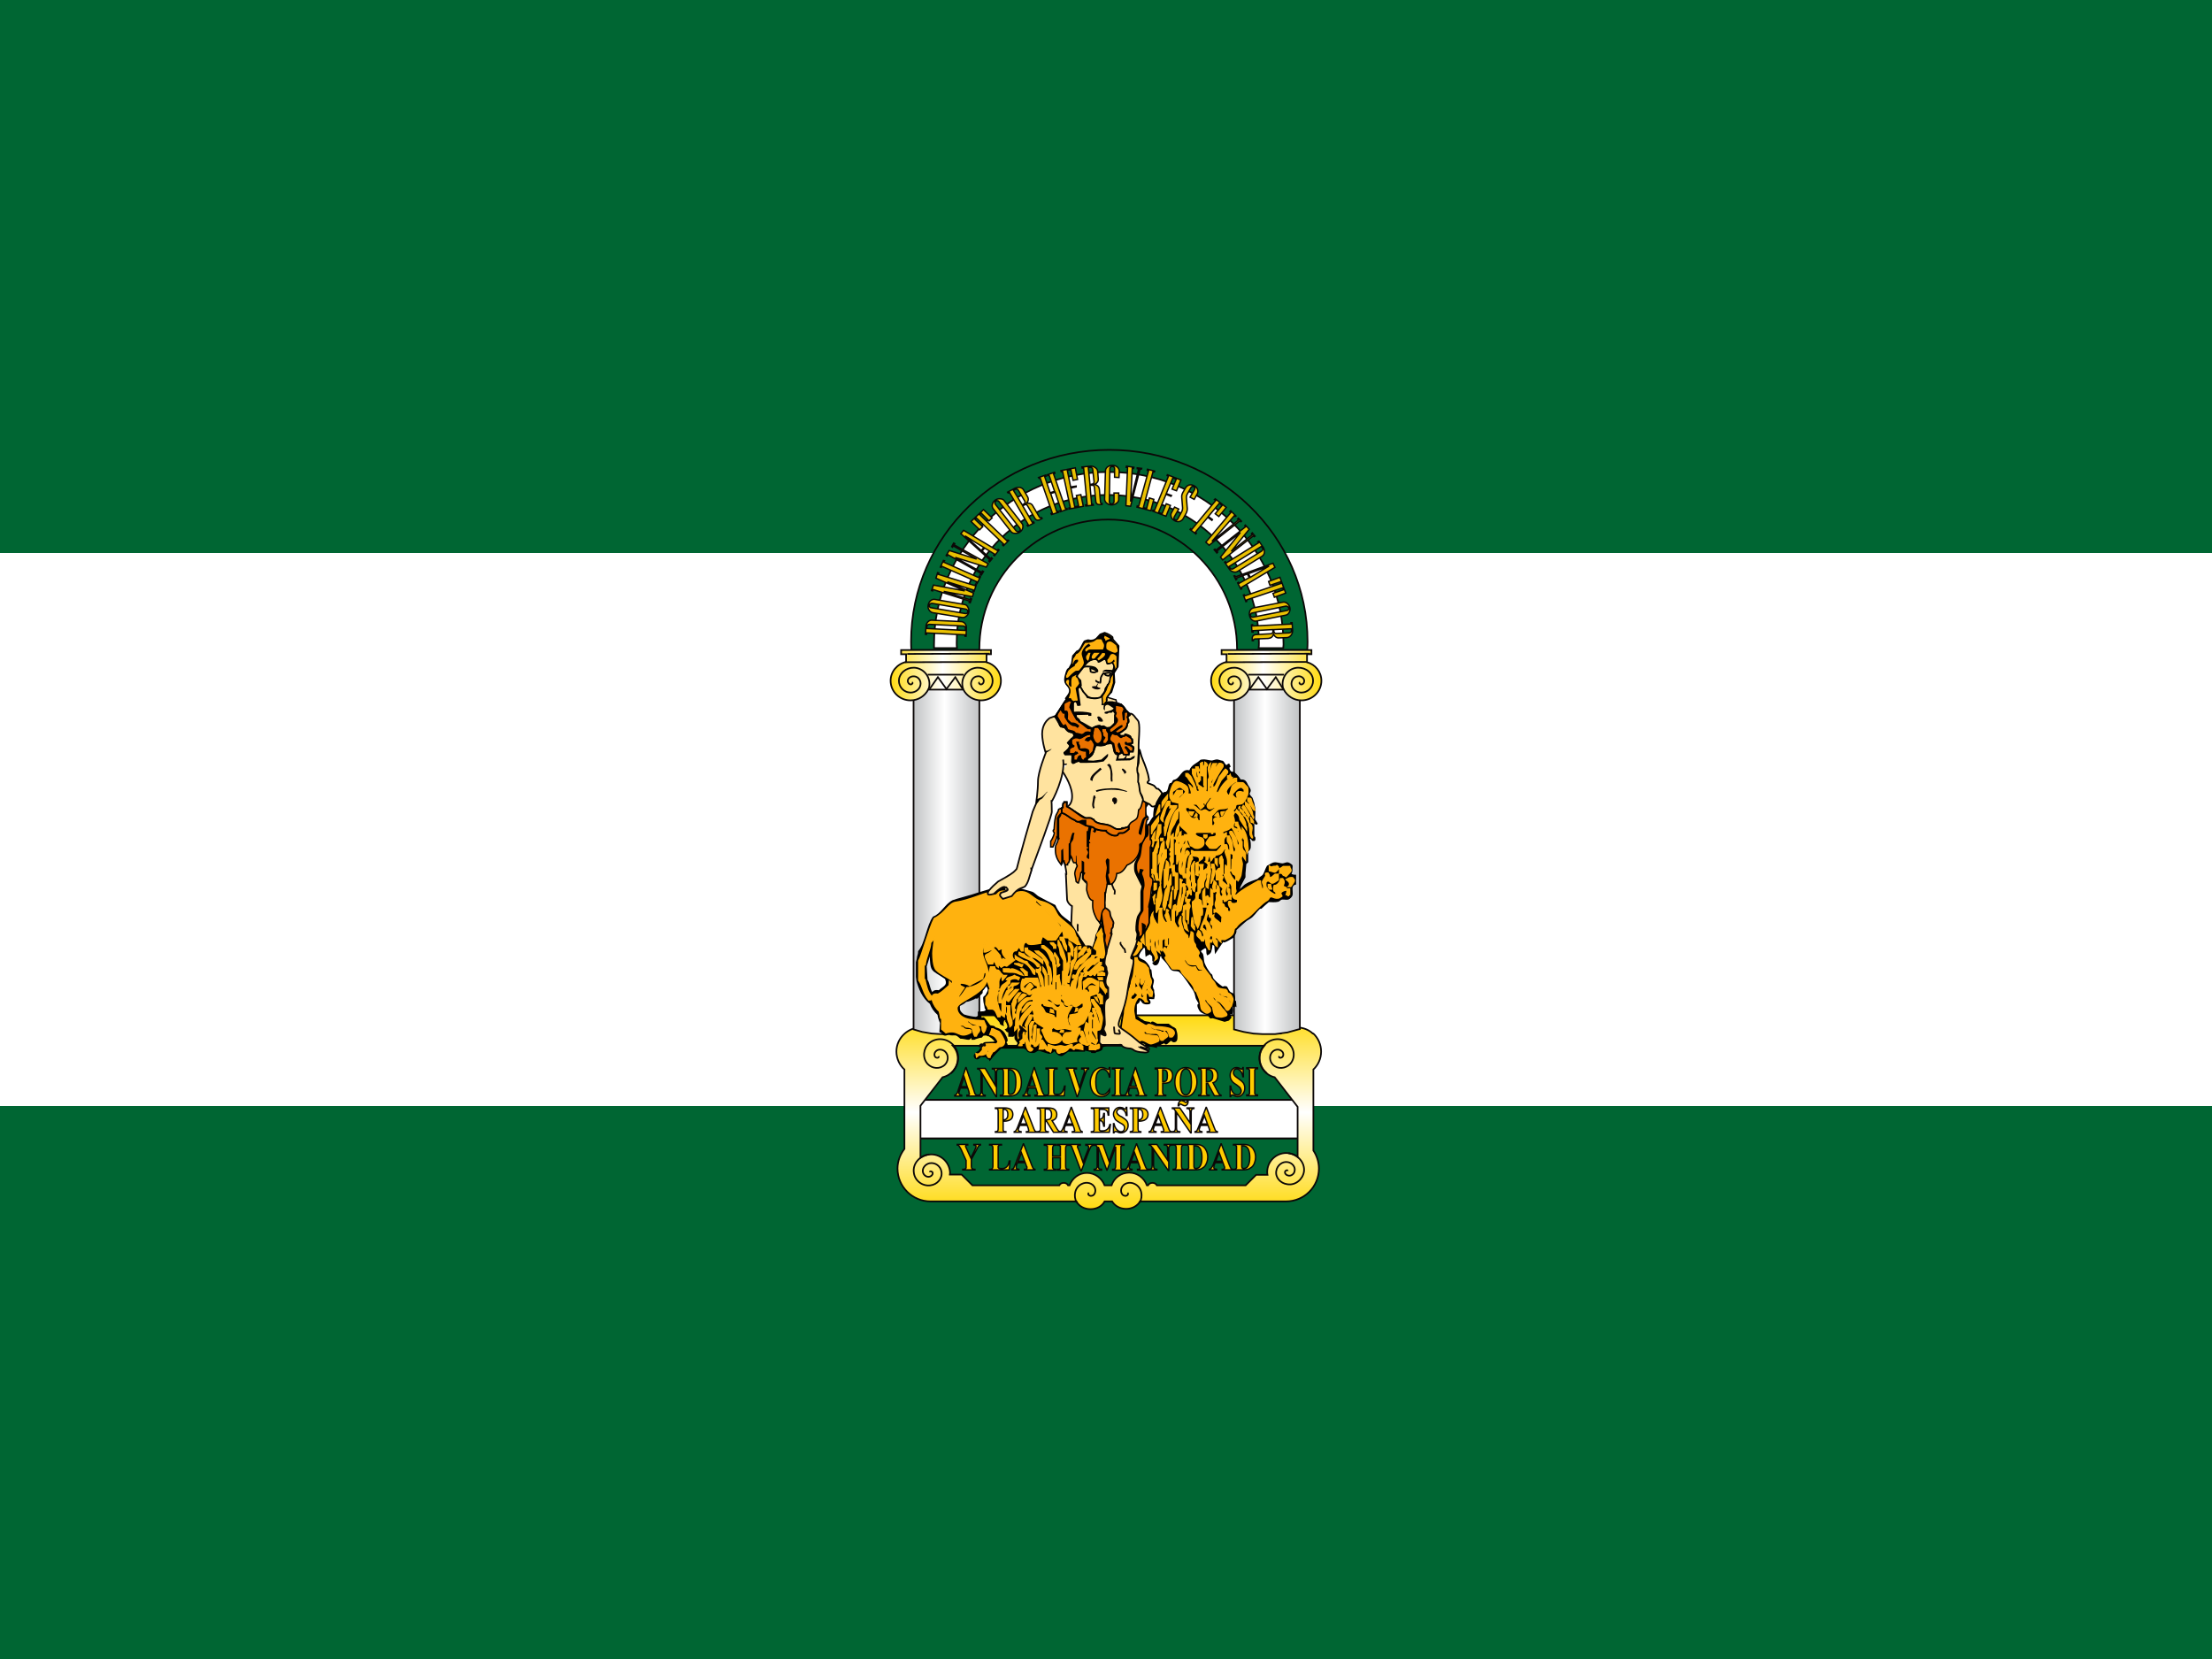 <svg xmlns="http://www.w3.org/2000/svg" id="flag-icons-es-an" viewBox="0 0 800 600">
	<linearGradient id="a" x2="1" gradientUnits="userSpaceOnUse" gradientTransform="matrix(0,-70.649,154.875,0,401.024,437.6)">
		<stop offset="0" stop-color="#ffda0f" />
		<stop offset=".5" stop-color="#fff" />
		<stop offset="1" stop-color="#ffda0f" />
	</linearGradient>
	<linearGradient id="b" x2="1" gradientUnits="userSpaceOnUse" gradientTransform="matrix(25.644,0,0,137.399,329.474,310.155)">
		<stop offset="0" stop-color="#bcbec0" />
		<stop offset=".473" stop-color="#fff" />
		<stop offset="1" stop-color="#bcbec0" />
	</linearGradient>
	<linearGradient id="c" x2="1" gradientUnits="userSpaceOnUse" gradientTransform="matrix(40.418,0,0,18.472,321.85,244.166)">
		<stop offset="0" stop-color="#ffda0f" />
		<stop offset=".473" stop-color="#fff" />
		<stop offset="1" stop-color="#ffda0f" />
	</linearGradient>
	<linearGradient id="d" href="#b" x2="1" gradientUnits="userSpaceOnUse" gradientTransform="matrix(25.644,0,0,137.399,445.343,310.155)" />
	<linearGradient id="e" href="#c" x2="1" gradientUnits="userSpaceOnUse" gradientTransform="matrix(40.418,0,0,18.472,437.732,244.166)" />
	<rect width="800" height="600" x="0" y="0" fill="#fff" />
	<rect width="800" height="200" x="0" y="0" fill="#063" />
	<rect width="800" height="200" x="0" y="400" fill="#063" />
	<g>
		<path fill="#063" stroke="#0b0707" stroke-width=".6" d="m472.3 376.3v21.5h-142.5v-21.5z" />
		<path fill="#063" stroke="#0b0707" stroke-width=".6" d="m472.3 411.7v18.6h-142.5v-18.6z" />
		<path fill="#fff" stroke="#0b0707" stroke-width=".6" d="m472.3 397.8v13.9h-142.5v-13.9z" />
		<path fill="url(#a)" stroke="#0b0707" stroke-width=".6" fill-rule="evenodd" d="m453.4 367.2v6.6h9.8c1.6-1.4 3.6-2.2 5.8-2.2 2.3 0 4.3 0.8 5.8 2.2h0.2c1.7 1.6 2.8 4 2.8 6.5 0 2.6-1.1 4.9-2.8 6.5v29.3c1.2 1.8 2 4.1 2 6.5 0 6.6-5.3 11.9-11.9 11.9h-52.8c-0.9 1.6-2.8 2.7-5 2.7-2.3 0-4.1-1.1-5.1-2.7h-2.7c-0.9 1.7-2.8 2.8-5.1 2.8-2.3 0-4.2-1.1-5.1-2.8h-52.8c-6.5 0-11.9-5.3-11.9-11.9 0-2.7 1-5.1 2.5-7.1v-28.7c-1.8-1.6-2.9-4-2.9-6.5 0-2.5 1.1-4.8 2.9-6.4l0.1-0.1c1.6-1.4 3.6-2.2 5.8-2.2 2.2 0 4.3 0.8 5.8 2.2h7.1v-6.6c0 0 107.5 0 107.5 0zm3.8 11h-112.6c1.1 1.2 1.8 2.8 1.8 4.6 0 3.3-2.4 6.1-5.5 6.8l-8 10.3v18.8c1.1-0.7 2.4-1.2 3.9-1.2 3.7 0 6.8 3.1 6.8 6.9q-0.1 0.2-0.1 0.4h4.3l3.9 3.9h31.4c0.3-0.6 0.9-0.9 1.6-0.9 0.7 0 1.3 0.3 1.6 0.9h0.5c1-2.6 3.4-4.5 6.3-4.5 2.9 0 5.4 1.9 6.4 4.5h2.5c0.9-2.7 3.4-4.6 6.4-4.6 2.9 0 5.4 1.9 6.4 4.6h0.4c0.3-0.6 0.9-0.9 1.6-0.9 0.7 0 1.3 0.3 1.6 0.9h32.1l3.8-3.8h4.1q-0.1-0.5-0.1-1c0-3.8 3.1-6.9 6.9-6.9 1.5 0 3 0.5 4.1 1.4v-0.6q0 0 0 0v-17.5l-8.3-10.7c-3.1-0.7-5.5-3.5-5.5-6.8 0-1.8 0.7-3.4 1.7-4.6z" />
		<path fill="none" stroke="#0b0707" stroke-width=".6" fill-rule="evenodd" d="m462.7 382c-0.4 0.5 0.4 0.7 0.7 0.5 0.9-0.3 0.9-1.5 0.4-2.1-0.9-1.1-2.5-1-3.5-0.1-1.4 1.3-1.2 3.5 0.1 4.8 1.7 1.7 4.6 1.4 6.2-0.3 2-2.2 1.6-5.6-0.6-7.5-2.6-2.3-6.6-1.8-8.8 0.8-2.7 3-2 7.6 1 10.1" />
		<path fill="none" stroke="#0b0707" stroke-width=".6" fill-rule="evenodd" d="m339.4 382c0.4 0.5-0.5 0.7-0.8 0.5-0.8-0.3-0.8-1.5-0.3-2.1 0.8-1.1 2.5-1 3.5-0.1 1.4 1.3 1.2 3.5-0.1 4.8-1.8 1.7-4.6 1.4-6.2-0.3-2-2.2-1.6-5.6 0.5-7.5 2.7-2.3 6.7-1.8 8.9 0.8 2.6 3 2 7.6-1 10.1" />
		<path fill="none" stroke="#0b0707" stroke-width=".6" fill-rule="evenodd" d="m465.7 423.5c0-0.5-0.6-0.2-0.8 0-0.5 0.6 0.1 1.4 0.8 1.6 1.1 0.4 2.3-0.4 2.5-1.5 0.4-1.5-0.8-3-2.4-3.3-2-0.4-3.9 1.2-4.2 3.1-0.5 2.4 1.5 4.6 4 4.9 2.9 0.5 5.6-1.8 6-4.6 0.4-3.3-2.3-6.2-5.6-6.6" />
		<path fill="none" stroke="#0b0707" stroke-width=".6" fill-rule="evenodd" d="m336.3 423.9c0-0.5 0.7-0.2 0.9 0 0.4 0.6-0.2 1.4-0.8 1.6-1.2 0.4-2.3-0.4-2.6-1.5-0.4-1.5 0.9-3 2.4-3.3 2.1-0.4 4 1.1 4.3 3.1 0.4 2.4-1.5 4.6-4 4.9-3 0.4-5.7-1.8-6-4.6-0.5-3.3 2.2-6.2 5.6-6.6" />
		<path fill="none" stroke="#0b0707" stroke-width=".6" fill-rule="evenodd" d="m393.8 431.4c-0.7 0.6 0.4 1.2 0.9 1.1 1.3-0.1 1.7-1.7 1.3-2.8-0.7-1.9-3.1-2.4-4.8-1.5-2.5 1.2-3.1 4.4-1.8 6.7" />
		<path fill="none" stroke="#0b0707" stroke-width=".6" fill-rule="evenodd" d="m407.8 431.4c0.6 0.6-0.4 1.2-0.9 1.1-1.3-0.1-1.7-1.7-1.3-2.8 0.7-1.9 3.1-2.4 4.8-1.5 2.5 1.2 3.1 4.4 1.8 6.7" />
		<path fill="#063" stroke="#0b0707" stroke-width=".6" d="m401.2 162.7c-39.6 0-71.7 31.1-71.7 69.4q0 1.5 0.1 3h24.6q0-0.2 0-0.3c0-25.9 20.9-46.9 46.6-46.9 25.7 0 46.6 21 46.6 46.9q0 0.1 0 0.3h25.4q0.1-1.5 0.1-3c0-38.3-32.1-69.4-71.7-69.4z" />
		<path fill="#fff" stroke="#0b0707" stroke-width=".6" d="m401 170.7c-34.9 0-63.2 27.9-63.2 62.4q0 0.7 0 1.3h8.3c-0.1-0.6-0.1-1.3-0.1-2 0-29.5 24.5-53.4 54.7-53.4 30.1 0 54.6 23.9 54.6 53.4 0 0.7 0 1.4-0.1 2h8.9q0-0.6 0.1-1.3c0-34.5-28.4-62.4-63.2-62.4z" />
		<path fill="url(#b)" stroke="#0b0707" stroke-width=".6" d="m330.4 246.4v125.9l3.1 0.9 3.5 0.6 3.5 0.2h4.3l4.5-0.6 4-1.1 0.9-0.1v-125.8c0 0-23.8 0-23.8 0z" />
		<path fill="url(#c)" stroke="#0b0707" stroke-width=".6" d="m325.9 235.1v1.5h1.8v2.8c-3.2 0.7-5.6 3.5-5.6 6.8 0 3.9 3.2 7.1 7.2 7.1 2.8 0 5.2-1.6 6.4-3.9h12.7c1.2 2.3 3.6 3.9 6.4 3.9 4 0 7.2-3.2 7.2-7.1 0-3.2-2.2-5.9-5.2-6.7v-2.9h1.6v-1.5z" />
		<path fill="none" stroke="#0b0707" stroke-width=".6" fill-rule="evenodd" d="m329.8 246.8c0.5 0.1 0.1 0.6-0.2 0.7-0.7 0.2-1.3-0.6-1.3-1.2 0-1.1 1.2-1.8 2.3-1.7 1.6 0.1 2.6 1.7 2.3 3.1-0.3 1.9-2.4 3.1-4.3 2.7-2.4-0.4-3.9-2.8-3.4-5.1 0.7-2.7 3.6-4.3 6.4-3.7 3.3 0.8 5.1 4 4.4 7.1q-0.1 0.4-0.3 0.8" />
		<path fill="none" stroke="#0b0707" stroke-width=".6" fill-rule="evenodd" d="m354.3 246.8c-0.5 0.1 0 0.6 0.2 0.7 0.8 0.2 1.3-0.6 1.3-1.2 0-1.1-1.2-1.9-2.3-1.7-1.6 0.1-2.5 1.7-2.3 3.1 0.3 1.9 2.4 3.1 4.3 2.7 2.5-0.4 3.9-2.8 3.4-5.1-0.6-2.7-3.6-4.3-6.4-3.7-3.2 0.7-5.1 4-4.3 7.1q0.1 0.4 0.2 0.8" />
		<path fill="#f7c500" stroke="#0b0707" stroke-width=".6" fill-rule="evenodd" d="m335.5 244h13" />
		<path fill="none" stroke="#0b0707" stroke-width=".6" fill-rule="evenodd" d="m336.2 249.2l3-4.3 3.1 4.3 3.2-4.3 2.6 4.2" />
		<path fill="#f7c500" stroke="#0b0707" stroke-width=".6" fill-rule="evenodd" d="m327.3 239.5l29.6-0.1" />
		<path fill="#f7c500" stroke="#0b0707" stroke-width=".6" fill-rule="evenodd" d="m328.1 236.5l29.8-0.1" />
		<path fill="url(#d)" stroke="#0b0707" stroke-width=".6" d="m446.3 246.4v125.9l3.5 0.9 3.5 0.6 3.4 0.2h4.4l4.5-0.6 4-1.1 0.5-0.1v-125.8z" />
		<path fill="url(#e)" stroke="#0b0707" stroke-width=".6" d="m441.8 235.1v1.5h1.8v2.8c-3.2 0.7-5.6 3.5-5.6 6.8 0 3.9 3.2 7.1 7.2 7.1 2.8 0 5.2-1.6 6.4-3.9h12.7c1.2 2.3 3.6 3.9 6.4 3.9 4 0 7.2-3.2 7.2-7.1 0-3.2-2.2-5.9-5.2-6.7v-2.9h1.6v-1.5z" />
		<path fill="none" stroke="#0b0707" stroke-width=".6" fill-rule="evenodd" d="m445.7 246.8c0.5 0.1 0.1 0.6-0.2 0.7-0.8 0.2-1.3-0.6-1.3-1.2 0-1.1 1.2-1.8 2.3-1.7 1.6 0.1 2.5 1.7 2.3 3.1-0.3 1.9-2.4 3.1-4.3 2.7-2.4-0.4-3.9-2.8-3.4-5.1 0.6-2.7 3.6-4.3 6.4-3.7 3.2 0.8 5.1 4 4.4 7.1q-0.1 0.4-0.3 0.8" />
		<path fill="none" stroke="#0b0707" stroke-width=".6" fill-rule="evenodd" d="m470.2 246.8c-0.5 0.1-0.1 0.6 0.2 0.7 0.8 0.2 1.3-0.6 1.3-1.2 0-1.1-1.2-1.9-2.3-1.7-1.6 0.1-2.5 1.7-2.3 3.1 0.3 1.9 2.4 3.1 4.3 2.7 2.4-0.4 3.9-2.8 3.4-5.1-0.6-2.7-3.6-4.3-6.4-3.7-3.2 0.7-5.1 4-4.4 7.1q0.1 0.4 0.3 0.8" />
		<path fill="#f7c500" stroke="#0b0707" stroke-width=".6" fill-rule="evenodd" d="m451.4 244h13" />
		<path fill="none" stroke="#0b0707" stroke-width=".6" fill-rule="evenodd" d="m452 249.2l3.1-4.3 3.1 4.3 3.2-4.3 2.6 4.2" />
		<path fill="#f7c500" stroke="#0b0707" stroke-width=".6" fill-rule="evenodd" d="m443.2 239.5l29.6-0.1" />
		<path fill="#f7c500" stroke="#0b0707" stroke-width=".6" fill-rule="evenodd" d="m444 236.5l29.8-0.1" />
		<path fill="#eac102" stroke="#0b0707" stroke-width=".5" fill-rule="evenodd" d="m347.5 224.8q0.9 0 1.5 0.7 0.6 0.8 0.5 1.8l-0.1 2.8h-0.4v-0.5l-13.9-0.7v0.5h-0.4l0.2-2.8q0-1 0.7-1.7 0.7-0.7 1.5-0.6c0 0 10.4 0.5 10.4 0.5zm0.9 1.6l-12.3-0.6q-0.3 0-0.6 0.2-0.2 0.2-0.3 0.6v0.7l13.9 0.7 0.1-0.7q0-0.4-0.2-0.6-0.3-0.3-0.6-0.3zm0.3-7.8q0.9 0.1 1.3 0.9 0.5 0.8 0.4 1.8-0.2 1-1 1.6-0.7 0.6-1.6 0.4l-10.4-1.7q-0.9-0.2-1.4-1-0.5-0.8-0.3-1.8 0.2-1 0.9-1.6 0.8-0.6 1.6-0.4zm0.6 1.7l-12.2-2.1q-0.4 0-0.7 0.2-0.2 0.2-0.3 0.5-0.1 0.3 0.1 0.6 0.2 0.3 0.6 0.3l12.3 2.1q0.3 0.1 0.6-0.1 0.3-0.2 0.3-0.5 0.1-0.4-0.1-0.6-0.2-0.3-0.6-0.4zm3.8-8.8l-0.8 2.4-0.4-0.1 0.2-0.4-9.5-3 9.5 4.1-0.4 1.3-10.4-1.9 9.6 3 0.1-0.5 0.4 0.2-0.5 1.4-0.4-0.1 0.2-0.5-13.3-4.2-0.1 0.5-0.4-0.1 0.7-2 11.3 2.1-10.4-4.6 0.6-2 0.4 0.1-0.2 0.5 13.3 4.1 0.2-0.5zm1.5-2.9l-1.2 2.4-0.3-0.2 0.2-0.4-12.7-5.6-0.2 0.4-0.3-0.1 1.1-2.4 0.4 0.1-0.3 0.5 12.7 5.6 0.2-0.5zm-9.3-12l-0.3 0.4 12.4 6.9-0.7 1.2-11.2-3.5 9.6 5.4 0.2-0.5 0.4 0.2-0.8 1.3-0.4-0.1 0.3-0.5-12-6.8-0.3 0.5-0.3-0.2 1.1-1.8 9.9 3.1-8.5-4.8-0.2 0.5-0.3-0.2 0.7-1.3zm16 2.3l-1.6 2.1-0.3-0.2 0.3-0.4-3.6-2.2-0.9 1.1 3.1 2.8 0.3-0.4 0.3 0.3-1 1.2-0.3-0.3 0.4-0.4-10.5-9.5 1-1.2 12.2 7.3 0.3-0.4zm-5.5-0.9l-6.8-4.2 5.9 5.3zm3-10.7l-1.1 1.1-2.8-2.8-0.6 0.5 9.9 9.5 0.3-0.3 0.3 0.2-1.9 1.9-0.3-0.3 0.4-0.3-9.9-9.5-0.5 0.5 2.8 2.7-1.1 1.1-3.1-3 4.5-4.3zm10.8 2q0.5 0.6 0.3 1.6-0.2 0.9-1 1.5-0.8 0.6-1.8 0.5-1 0-1.5-0.7l-6.4-8.2q-0.5-0.7-0.3-1.6 0.2-0.9 1-1.5 0.9-0.6 1.8-0.5 1 0 1.5 0.7zm-0.8 1.7l-7.5-9.6q-0.2-0.3-0.5-0.3-0.4-0.1-0.6 0.1-0.3 0.3-0.4 0.6 0 0.3 0.2 0.6l7.5 9.6q0.2 0.2 0.5 0.3 0.4 0 0.7-0.2 0.3-0.2 0.3-0.5 0-0.3-0.2-0.6zm8.1-3.5l-0.7 0.4q-1.3 0.7-2-0.6l-2.6-4.4q-0.1-0.3-0.5-0.4-0.3-0.1-0.6 0.1l-0.6 0.4 3.5 6 0.4-0.3 0.2 0.4-2.3 1.2-0.2-0.3 0.4-0.2-6.8-11.7-0.5 0.2-0.2-0.3 2.6-1.4q0.9-0.4 1.9-0.3 0.9 0.2 1.3 0.9l1.4 2.4q0.7 1.2-0.3 2.4 1.6-0.2 2.2 0.9l2.4 4.1q0.3 0.4 0.7 0.2h0.1c0 0 0.2 0.3 0.2 0.3zm-6.3-6.3l-2.3-3.9q-0.2-0.3-0.5-0.4-0.3-0.1-0.6 0.1l-0.7 0.3 3.2 5.3 0.6-0.3q0.3-0.2 0.4-0.5 0.1-0.3-0.1-0.6zm15.4 3l-2.6 0.9-0.1-0.4 0.5-0.1-2.2-6.6-1.6 0.5 2.2 6.6 0.5-0.2 0.1 0.4-2.5 0.8-0.2-0.4 0.5-0.1-4.4-12.7-0.4 0.1-0.2-0.3 2.6-0.9 0.1 0.4-0.5 0.1 2 5.9 1.6-0.5-2-5.9-0.5 0.2-0.1-0.3 2.6-0.9 0.1 0.4-0.5 0.1 4.4 12.8 0.5-0.2zm5.8-1.1l-5.2 1v-0.4l0.5-0.1-2.8-13.1-0.5 0.1-0.1-0.4 5.2-1 0.8 4.2-1.6 0.3-0.8-3.8-1.3 0.2 1.2 6 2-0.3v0.3l-1.9 0.4 1.4 6.8 1.4-0.3-0.8-3.8 1.6-0.3zm6.1-0.6q-1.5 0.1-1.6-1.3l-0.5-5q0-0.3-0.3-0.6-0.3-0.2-0.6-0.1h-0.7l0.6 6.9h0.5l0.1 0.3-2.7 0.3-0.1-0.4h0.6l-1.3-13.4-0.5 0.1-0.1-0.4 3-0.3q1-0.1 1.8 0.5 0.8 0.5 0.9 1.4l0.2 2.7q0.1 1.3-1.3 2 1.5 0.4 1.7 1.7l0.4 4.7q0.1 0.5 0.5 0.5h0.1c0 0 0 0.3 0 0.3zm-2.2-8.2l-0.5-4.5q0-0.4-0.3-0.6-0.2-0.2-0.6-0.2l-0.7 0.1 0.6 6.1 0.7-0.1q0.3 0 0.6-0.3 0.2-0.2 0.2-0.5zm8.9 6.3q0 0.9-0.8 1.4-0.7 0.6-1.8 0.6-1 0-1.7-0.6-0.8-0.6-0.8-1.5l0.3-10.2q0-0.8 0.7-1.4 0.8-0.6 1.8-0.6 1.1 0 1.8 0.6 0.7 0.7 0.7 1.5l-0.1 2.3-1.6-0.1v-3.1q0-0.4-0.2-0.6-0.2-0.2-0.6-0.2-0.3-0.1-0.6 0.2-0.2 0.2-0.3 0.5l-0.2 12q0 0.4 0.2 0.6 0.3 0.2 0.6 0.3 0.4 0 0.6-0.3 0.3-0.2 0.3-0.5v-3.2h1.7zm8.2-10.9h-0.5l-3.4 13.4-1.7-0.2 0.6-13.8-0.5-0.1 0.1-0.4 2.7 0.4-0.1 0.4-0.5-0.1-0.6 12.1 2.9-11.8-0.5-0.1v-0.3l1.6 0.2zm3.4 15l-5-1.3 0.1-0.4 0.5 0.2 3.6-13-0.5-0.1 0.1-0.4 2.6 0.7-0.1 0.3-0.5-0.1-3.5 13 1.2 0.3 1-3.8 1.6 0.5zm5.5 2l-4.9-1.9 0.2-0.3 0.5 0.2 5.1-12.5-0.5-0.2 0.1-0.3 4.9 1.9-1.6 3.9-1.6-0.6 1.5-3.6-1.2-0.5-2.4 5.7 1.9 0.7-0.2 0.3-1.8-0.7-2.7 6.5 1.3 0.5 1.5-3.6 1.5 0.6zm6.2 0.9q-0.4 0.7-1.3 1-0.9 0.2-1.8-0.3-0.9-0.5-1.2-1.3-0.3-0.9 0.1-1.6l1.1-2 1.5 0.7-1.6 2.8q-0.4 0.7 0.3 1.1 0.6 0.3 1-0.4l1.2-2.2q0.5-0.8 0.5-1.7l-0.3-3.8q-0.1-0.9 0.4-1.8l1-1.7q0.4-0.7 1.3-1 0.9-0.2 1.8 0.3 0.9 0.5 1.2 1.3 0.3 0.9-0.1 1.6l-1.1 2-1.5-0.8 1.6-2.7q0.4-0.7-0.3-1.1-0.6-0.3-1 0.4l-1.2 2.1q-0.5 0.8-0.4 1.7l0.3 3.8q0 0.9-0.5 1.8zm12.9-0.8l-1.3-1 2.5-3-1-0.8-4 4.8 1.5 1.1-0.2 0.3-1.5-1.1-4.5 5.4 0.4 0.3-0.2 0.3-2.1-1.6 0.2-0.3 0.4 0.3 8.7-10.5-0.5-0.3 0.3-0.3 4 3.1zm8 1.9l-0.4-0.3-11.1 8.8-1.2-1.1 9.1-10.8-0.4-0.3 0.3-0.3 1.9 1.9-0.3 0.2-0.3-0.3-8.1 9.3 9.7-7.8-0.4-0.3 0.3-0.3 1.1 1.1zm4.8 5.4l-0.3-0.3-11.1 8.7-0.8-1 7.2-8.9-8.6 6.8 0.4 0.3-0.3 0.3-1-1.2 0.3-0.2 0.3 0.4 10.8-8.5-0.3-0.4 0.2-0.2 1.4 1.5-6.5 8 7.6-6-0.3-0.4 0.3-0.3 1 1.2zm-5.9 12.5q-0.8 0.5-1.7 0.2-0.9-0.2-1.5-1.1l-1.6-2.4 0.3-0.2 0.3 0.5 11.7-7.3-0.3-0.4 0.4-0.2 1.6 2.3q0.5 0.9 0.4 1.8-0.1 0.9-0.9 1.4zm-1.7-0.9l10.3-6.4q0.3-0.2 0.4-0.5 0.1-0.3-0.1-0.6l-0.4-0.6-11.7 7.3 0.4 0.6q0.2 0.3 0.5 0.3 0.3 0.1 0.6-0.1zm2.8 7.4l-1.2-2.3 0.3-0.2 0.2 0.4 3.7-2.1-0.7-1.3-4 1.5 0.2 0.4-0.3 0.2-0.7-1.4 0.3-0.1 0.3 0.4 13.5-4.9 0.7 1.5-12.2 7.3 0.2 0.4zm3.4-4.3l6.8-4.1-7.5 2.8zm8.7 7.2l-0.5-1.4 3.8-1.3-0.3-0.7-13.1 4.4 0.1 0.5-0.3 0.1-0.9-2.4 0.3-0.1 0.2 0.4 13.1-4.5-0.2-0.6-3.8 1.3-0.5-1.4 4.1-1.5 2.1 5.7zm-6.4 8.6q-0.9 0.2-1.7-0.4-0.7-0.6-0.9-1.6-0.2-0.9 0.2-1.8 0.5-0.8 1.4-1l10.4-2q0.8-0.2 1.6 0.4 0.8 0.6 1 1.6 0.2 0.9-0.3 1.8-0.5 0.8-1.3 0.9zm-1.3-1.4l12.2-2.4q0.4 0 0.6-0.3 0.2-0.3 0.1-0.6-0.1-0.4-0.4-0.5-0.3-0.2-0.6-0.2l-12.2 2.5q-0.4 0-0.5 0.3-0.2 0.3-0.2 0.6 0.1 0.3 0.4 0.5 0.3 0.2 0.6 0.1zm-0.3 8.5v-0.7q-0.1-1.4 1.5-1.5l5.2-0.3q0.3 0 0.5-0.2 0.3-0.3 0.3-0.6l-0.1-0.7-7.2 0.4 0.1 0.5h-0.4l-0.2-2.6 0.4-0.1v0.5l14-0.7-0.1-0.5h0.4l0.2 2.8q0 1-0.6 1.8-0.6 0.7-1.4 0.8l-2.9 0.1q-1.3 0.1-2-1.3-0.5 1.4-1.9 1.5l-4.8 0.2q-0.6 0.1-0.6 0.5v0.1c0 0-0.4 0-0.4 0zm8.7-2.6l4.7-0.2q0.3 0 0.6-0.3 0.2-0.2 0.2-0.5v-0.7l-6.4 0.3v0.7q0.1 0.3 0.3 0.5 0.3 0.3 0.6 0.2z" />
		<path fill="#fc0" stroke="#0b0707" stroke-width=".5" fill-rule="evenodd" d="m350 393.5h-2.7l-0.3 1q-0.2 0.5-0.2 0.8 0 0.4 0.3 0.6 0.2 0.1 0.7 0.2v0.3h-2.5v-0.3q0.4-0.1 0.7-0.5 0.3-0.3 0.6-1.5l2.7-8h0.1l2.8 8.2q0.3 1.2 0.6 1.5 0.2 0.2 0.5 0.3v0.3h-3.6v-0.3h0.1q0.5 0 0.7-0.2 0.1-0.1 0.1-0.3 0-0.2-0.1-0.3 0-0.1-0.1-0.6zm-0.2-0.5l-1.1-3.5-1.2 3.5zm6.5-6.6l3.7 6.2v-4.3q0-0.9-0.2-1.3-0.2-0.4-0.9-0.4v-0.2h2.5v0.2q-0.5 0.1-0.6 0.2-0.2 0.2-0.3 0.5-0.1 0.3-0.1 1v8.3h-0.2l-5-8.3v6.4q0 0.8 0.3 1.1 0.3 0.3 0.6 0.3h0.2v0.3h-2.7v-0.3q0.7 0 0.9-0.3 0.3-0.3 0.3-1.1v-7.1l-0.2-0.3q-0.2-0.4-0.4-0.5-0.2-0.2-0.6-0.2v-0.2c0 0 2.7 0 2.7 0zm5.5 9.7h0.3q0.3 0 0.5-0.1 0.2-0.1 0.3-0.4 0-0.1 0-0.9v-6.6q0-0.8-0.1-1 0-0.2-0.2-0.3-0.2-0.2-0.5-0.2h-0.3v-0.2h3.4q1.4 0 2.2 0.4 1 0.6 1.5 1.9 0.5 1.2 0.5 2.7 0 1.1-0.2 2-0.3 0.9-0.7 1.4-0.4 0.6-0.9 1-0.6 0.3-1.3 0.5-0.4 0.1-1.1 0.1c0 0-3.4 0-3.4 0zm2.9-9.2v7.8q0 0.7 0.1 0.8 0 0.1 0.1 0.2 0.2 0.1 0.4 0.1 1 0 1.5-0.8 0.6-1.2 0.6-3.6 0-1.9-0.4-3-0.4-0.9-1-1.3-0.4-0.2-1.3-0.2zm9.9 6.6h-2.6l-0.3 1q-0.2 0.5-0.2 0.8 0 0.4 0.3 0.6 0.1 0.1 0.7 0.2v0.3h-2.5v-0.3q0.4-0.1 0.7-0.4 0.2-0.4 0.6-1.6l2.7-8h0.1l2.7 8.3q0.4 1.1 0.7 1.4 0.1 0.3 0.5 0.3v0.3h-3.7v-0.3h0.2q0.4 0 0.6-0.2 0.1-0.1 0.1-0.3 0-0.1 0-0.3 0 0-0.2-0.5zm-0.2-0.6l-1.1-3.4-1.1 3.4zm10.8-0.1l-0.3 3.5h-6.6v-0.2h0.2q0.3 0 0.5-0.2 0.2-0.1 0.3-0.4 0-0.1 0-0.9v-6.6q0-0.8 0-1-0.1-0.2-0.3-0.3-0.2-0.1-0.5-0.1h-0.2v-0.3h4v0.3h-0.4q-0.3 0-0.5 0.1-0.1 0.1-0.2 0.4-0.1 0.1-0.1 0.9v6.4q0 0.8 0.1 1 0.1 0.2 0.2 0.3 0.2 0.1 0.7 0.1h0.6q0.6 0 1-0.3 0.4-0.3 0.7-0.9 0.3-0.6 0.6-1.8c0 0 0.2 0 0.2 0zm8.5-6.5v0.3q-0.4 0-0.7 0.5-0.2 0.4-0.7 1.8l-2.6 7.7h-0.2l-2.6-8q-0.4-1.5-0.6-1.7-0.1-0.3-0.6-0.3v-0.3h3.6v0.3h-0.1q-0.5 0-0.7 0.1-0.1 0.1-0.1 0.3 0 0.2 0.1 0.4 0 0.1 0.3 0.9l1.6 5 1.4-4.4q0.3-0.8 0.4-1.1 0-0.3 0-0.5 0-0.2-0.1-0.4 0-0.1-0.2-0.2-0.3-0.1-0.7-0.1v-0.3c0 0 2.5 0 2.5 0zm7.7-0.2v3.4h-0.2q-0.2-1.3-0.9-2.1-0.7-0.7-1.5-0.7-0.7 0-1.3 0.6-0.6 0.5-0.9 1.4-0.3 1.1-0.3 2.5 0 1.3 0.2 2.4 0.3 1.1 0.8 1.7 0.6 0.6 1.5 0.6 0.7 0 1.3-0.5 0.5-0.4 1.2-1.4v0.9q-0.6 0.9-1.3 1.3-0.7 0.4-1.6 0.4-1.2 0-2.2-0.7-0.9-0.6-1.4-1.8-0.5-1.2-0.5-2.6 0-1.4 0.6-2.7 0.5-1.3 1.5-2 0.9-0.7 2-0.7 0.8 0 1.7 0.4 0.5 0.3 0.6 0.3 0.2 0 0.3-0.2 0.2-0.2 0.2-0.5zm4.8 10v0.2h-3.9v-0.2h0.2q0.3 0 0.5-0.2 0.2-0.1 0.3-0.4 0-0.1 0-0.9v-6.6q0-0.8 0-1-0.1-0.2-0.3-0.3-0.2-0.1-0.5-0.1h-0.2v-0.3h3.9v0.3h-0.3q-0.3 0-0.5 0.1-0.1 0.1-0.2 0.4-0.1 0.1-0.1 0.9v6.6q0 0.8 0.1 1 0.1 0.2 0.2 0.3 0.2 0.2 0.5 0.2zm5-2.6h-2.6l-0.3 0.9q-0.2 0.5-0.2 0.9 0 0.4 0.3 0.6 0.1 0.1 0.7 0.2v0.2h-2.5v-0.2q0.4-0.1 0.7-0.5 0.2-0.4 0.6-1.5l2.7-8h0.1l2.7 8.2q0.4 1.2 0.6 1.5 0.2 0.2 0.6 0.3v0.2h-3.7v-0.2h0.2q0.4 0 0.6-0.2 0.1-0.1 0.1-0.3 0-0.2 0-0.3 0-0.1-0.2-0.6c0 0-0.4-1.2-0.4-1.2zm-0.2-0.6l-1.1-3.4-1.1 3.4zm9.5-1.1v2.8q0 0.8 0.1 1 0.1 0.2 0.3 0.3 0.2 0.2 0.7 0.2v0.2h-3.8v-0.2q0.5 0 0.7-0.2 0.2-0.1 0.2-0.3 0.1-0.2 0.1-1v-6.6q0-0.8-0.1-1 0-0.2-0.2-0.3-0.2-0.1-0.7-0.1v-0.3h3.2q1.7 0 2.4 0.8 0.7 0.7 0.7 1.9 0 1-0.5 1.7-0.4 0.7-1.2 0.9-0.6 0.2-1.9 0.2zm0-4.9v4.3q0.2 0 0.3 0 0.7 0 1.1-0.5 0.3-0.6 0.3-1.7 0-1.1-0.3-1.6-0.4-0.5-1.1-0.5c0 0-0.3 0-0.3 0zm8.3-0.8q1.8 0 2.9 1.4 1.2 1.5 1.2 3.8 0 1.9-0.9 3.3-1.1 2-3.1 2-2 0-3.2-1.9-0.8-1.4-0.8-3.4 0-2.3 1.1-3.8 1.1-1.4 2.8-1.4zm0.1 0.5q-1.1 0-1.6 1.4-0.4 1.2-0.4 3.3 0 2.6 0.6 3.8 0.5 0.9 1.4 0.9 0.5 0 0.9-0.4 0.5-0.4 0.8-1.5 0.3-1 0.3-2.7 0-2-0.3-3-0.3-1-0.7-1.4-0.5-0.4-1-0.4zm7.4 5.2v2.8q0 0.8 0 1 0.1 0.2 0.3 0.3 0.2 0.2 0.7 0.2v0.2h-3.8v-0.2q0.5 0 0.7-0.2 0.2-0.1 0.2-0.3 0.1-0.2 0.1-1v-6.6q0-0.8-0.1-1 0-0.2-0.2-0.3-0.2-0.1-0.7-0.1v-0.3h3.5q1.3 0 2 0.2 0.6 0.3 1 1 0.4 0.6 0.4 1.6 0 1.1-0.6 1.8-0.4 0.5-1.1 0.7l1.8 3.4q0.4 0.6 0.5 0.8 0.3 0.2 0.6 0.3v0.2h-2.4l-2.4-4.5c0 0-0.5 0-0.5 0zm0-5v4.4h0.3q0.8 0 1.1-0.2 0.4-0.2 0.6-0.6 0.3-0.5 0.3-1.3 0-1.2-0.4-1.7-0.4-0.6-1.3-0.6zm13.4 2.6h-0.2q-0.2-1.3-0.8-2-0.7-0.8-1.4-0.8-0.6 0-0.9 0.4-0.3 0.4-0.3 0.9 0 0.4 0.1 0.6 0.2 0.4 0.5 0.7 0.3 0.3 1.2 0.9 1.3 0.9 1.8 1.6 0.5 0.8 0.5 1.8 0 1.3-0.8 2.2-0.7 0.9-1.8 0.9-0.4 0-0.7-0.1-0.3-0.1-0.8-0.4-0.3-0.1-0.4-0.1-0.2 0-0.3 0.1-0.2 0.2-0.3 0.5h-0.2v-3.8h0.2q0.2 1.6 0.9 2.4 0.7 0.8 1.5 0.8 0.7 0 1-0.4 0.4-0.5 0.4-1.1 0-0.3-0.2-0.6-0.1-0.4-0.4-0.7-0.3-0.3-1-0.8-1-0.6-1.5-1.1-0.4-0.5-0.7-1.1-0.2-0.6-0.2-1.3 0-1.2 0.7-2 0.6-0.8 1.6-0.8 0.4 0 0.7 0.1 0.3 0.1 0.7 0.3 0.3 0.2 0.5 0.2 0.1 0 0.2-0.1 0.1-0.1 0.2-0.5c0 0 0.1 0 0.1 0zm5.1 6.6v0.3h-3.9v-0.3h0.2q0.4 0 0.6-0.1 0.1-0.2 0.2-0.4 0-0.2 0-0.9v-6.6q0-0.8 0-1-0.1-0.2-0.3-0.3-0.1-0.2-0.5-0.2h-0.2v-0.3h3.9v0.3h-0.2q-0.4 0-0.6 0.2-0.1 0.1-0.2 0.3 0 0.2 0 1v6.6q0 0.7 0 0.9 0.1 0.2 0.3 0.4 0.2 0.1 0.5 0.1c0 0 0.2 0 0.2 0z" />
		<path fill="#fc0" stroke="#0b0707" stroke-width=".5" fill-rule="evenodd" d="m362.8 405.5v2.5q0 0.7 0 0.9 0.1 0.1 0.3 0.3 0.2 0.1 0.7 0.1v0.2h-3.8v-0.2q0.5 0 0.7-0.2 0.2-0.1 0.2-0.2 0.1-0.2 0.1-0.9v-5.8q0-0.7-0.1-0.9 0-0.2-0.2-0.3-0.2-0.1-0.7-0.1v-0.2h3.3q1.6 0 2.3 0.6 0.7 0.7 0.7 1.7 0 0.9-0.4 1.5-0.5 0.6-1.3 0.8-0.5 0.2-1.8 0.2zm0-4.3v3.8q0.2 0 0.3 0 0.6 0 1-0.5 0.4-0.4 0.4-1.4 0-1-0.4-1.5-0.4-0.4-1.1-0.4c0 0-0.2 0-0.2 0zm8.7 5.8h-2.7l-0.3 0.8q-0.2 0.5-0.2 0.8 0 0.3 0.3 0.5 0.1 0.1 0.7 0.2v0.2h-2.5v-0.2q0.4-0.1 0.6-0.4 0.3-0.4 0.7-1.4l2.7-7h0.1l2.8 7.2q0.4 1.1 0.6 1.3 0.2 0.2 0.5 0.3v0.2h-3.6v-0.2h0.1q0.5 0 0.6-0.2 0.2-0.1 0.2-0.3 0-0.1-0.1-0.2 0-0.1-0.1-0.5c0 0-0.4-1.1-0.4-1.1zm-0.2-0.5l-1.2-3-1.1 3zm6.7-1v2.5q0 0.7 0.1 0.9 0.1 0.1 0.3 0.3 0.2 0.1 0.7 0.1v0.2h-3.9v-0.2q0.5 0 0.7-0.2 0.2-0.1 0.3-0.2 0.1-0.2 0.1-0.9v-5.8q0-0.7-0.1-0.9-0.1-0.2-0.3-0.3-0.2-0.1-0.7-0.1v-0.2h3.5q1.4 0 2 0.2 0.7 0.2 1.1 0.8 0.4 0.6 0.4 1.4 0 1-0.6 1.6-0.4 0.4-1.1 0.6l1.8 3q0.4 0.6 0.5 0.7 0.3 0.2 0.6 0.3 0.4-0.1 0.6-0.4 0.3-0.4 0.7-1.4l2.7-7h0.1l2.8 7.2q0.3 1.1 0.6 1.3 0.2 0.2 0.5 0.3v0.2h-3.6v-0.2h0.1q0.5 0 0.6-0.2 0.2-0.1 0.2-0.3 0-0.1-0.1-0.2 0-0.1-0.1-0.5c0 0-0.4-1.1-0.4-1.1h-2.7l-0.4 0.8q-0.1 0.5-0.1 0.8 0 0.3 0.2 0.5 0.2 0.1 0.8 0.2v0.2h-2.5-2.4l-2.5-4c0 0-0.5 0-0.5 0zm0-4.4v3.9h0.4q0.7 0 1.1-0.2 0.4-0.1 0.6-0.6 0.2-0.4 0.2-1.1 0-1-0.4-1.5-0.4-0.5-1.3-0.5zm9.9 5.4l-1.2-3-1.1 3zm9.7-5.3v3.6h0.1q0.7 0 1.1-0.6 0.3-0.5 0.4-1.5h0.2v4.6h-0.2q-0.1-0.7-0.3-1.2-0.2-0.5-0.5-0.7-0.3-0.1-0.8-0.1v2.4q0 0.8 0 0.9 0.1 0.2 0.2 0.3 0.2 0.1 0.5 0.1h0.4q1.1 0 1.8-0.6 0.6-0.5 0.9-1.7h0.2l-0.4 2.8h-6.5v-0.2h0.2q0.4 0 0.6-0.2 0.1-0.1 0.2-0.3 0-0.1 0-0.8v-5.8q0-0.6 0-0.8 0-0.2-0.2-0.3-0.2-0.2-0.6-0.2h-0.2v-0.2h6.3v2.6h-0.2q-0.1-1-0.4-1.4-0.3-0.4-0.9-0.6-0.3-0.1-1.1-0.1c0 0-0.8 0-0.8 0zm9.9-0.7l0.1 2.9h-0.3q-0.1-1.1-0.8-1.8-0.6-0.6-1.3-0.6-0.6 0-0.9 0.3-0.4 0.4-0.4 0.8 0 0.3 0.1 0.5 0.2 0.4 0.6 0.7 0.2 0.2 1.2 0.7 1.3 0.8 1.8 1.5 0.4 0.6 0.4 1.5 0 1.1-0.7 1.9-0.8 0.8-1.9 0.8-0.4 0-0.7-0.1-0.3-0.1-0.8-0.3-0.2-0.1-0.4-0.1-0.2 0-0.3 0.1-0.2 0.1-0.3 0.4h-0.2v-3.3h0.2q0.3 1.4 1 2.1 0.7 0.8 1.5 0.8 0.6 0 1-0.4 0.3-0.4 0.3-1 0-0.3-0.1-0.6-0.1-0.3-0.4-0.5-0.3-0.3-1.1-0.7-1-0.6-1.5-1-0.4-0.4-0.6-1-0.3-0.5-0.3-1.1 0-1 0.7-1.8 0.6-0.7 1.7-0.7 0.3 0 0.7 0.1 0.2 0 0.6 0.3 0.4 0.2 0.5 0.2 0.2 0 0.3-0.1 0.1-0.1 0.1-0.5c0 0 0.2 0 0.2 0zm4.1 5v2.5q0 0.7 0.1 0.9 0 0.1 0.2 0.3 0.2 0.1 0.7 0.1v0.2h-3.8v-0.2q0.5 0 0.7-0.2 0.2-0.1 0.3-0.2 0-0.2 0-0.9v-5.8q0-0.7 0-0.9-0.1-0.2-0.3-0.3-0.2-0.1-0.7-0.1v-0.2h3.3q1.6 0 2.3 0.6 0.8 0.7 0.8 1.7 0 0.9-0.5 1.5-0.5 0.6-1.3 0.8-0.5 0.2-1.8 0.2zm0-4.3v3.8q0.2 0 0.3 0 0.7 0 1-0.5 0.4-0.4 0.4-1.4 0-1-0.4-1.5-0.3-0.4-1.1-0.4c0 0-0.2 0-0.2 0zm8.7 5.8h-2.7l-0.3 0.8q-0.2 0.5-0.2 0.8 0 0.3 0.3 0.5 0.1 0.1 0.7 0.2v0.2h-2.5v-0.2q0.4-0.1 0.7-0.4 0.2-0.4 0.6-1.4l2.7-7h0.1l2.8 7.2q0.4 1.1 0.6 1.3 0.2 0.2 0.6 0.3v0.2h-3.7v-0.2h0.1q0.5 0 0.7-0.2 0.1-0.1 0.1-0.3 0-0.1 0-0.2-0.1-0.1-0.2-0.5zm-0.2-0.5l-1.1-3-1.2 3zm6.6-5.8l3.7 5.4v-3.8q0-0.7-0.2-1-0.2-0.4-0.9-0.4v-0.2h2.5v0.2q-0.5 0.1-0.6 0.2-0.2 0.1-0.3 0.4-0.1 0.2-0.1 0.8v7.4h-0.2l-5.1-7.4v5.7q0 0.7 0.3 1 0.3 0.3 0.7 0.3h0.2v0.2h-2.7v-0.2q0.6 0 0.8-0.3 0.3-0.3 0.3-1v-6.3l-0.2-0.2q-0.2-0.4-0.4-0.5-0.2-0.1-0.5-0.1v-0.2c0 0 2.7 0 2.7 0zm2.7-2.6h0.3q0 0.1 0 0.2 0 0.7-0.3 1.1-0.4 0.5-0.9 0.5-0.3 0-0.9-0.3-0.5-0.3-0.7-0.3-0.2 0-0.3 0.1-0.1 0.1-0.2 0.5h-0.3q0-0.9 0.4-1.4 0.3-0.5 0.8-0.5 0.2 0 0.3 0.1 0.2 0 0.6 0.2 0.5 0.4 0.8 0.4 0.1 0 0.2-0.2 0.1-0.1 0.2-0.4zm7.5 8.9h-2.7l-0.3 0.8q-0.2 0.5-0.2 0.8 0 0.3 0.3 0.5 0.1 0.1 0.7 0.2v0.2h-2.5v-0.2q0.4-0.1 0.7-0.4 0.2-0.4 0.6-1.4l2.7-7h0.1l2.8 7.2q0.4 1.1 0.6 1.3 0.2 0.2 0.6 0.3v0.2h-3.7v-0.2h0.1q0.5 0 0.7-0.2 0.1-0.1 0.1-0.3 0-0.1 0-0.2-0.1-0.1-0.2-0.5zm-0.2-0.5l-1.1-3-1.2 3z" />
		<path fill="#fc0" stroke="#0b0707" stroke-width=".5" fill-rule="evenodd" d="m354.6 413.9v0.2q-0.4 0.1-0.6 0.3-0.3 0.3-0.9 1.6l-1.8 3.3v2.2q0 0.7 0.1 0.9 0.1 0.2 0.3 0.3 0.1 0.2 0.5 0.2h0.4v0.2h-4.4v-0.2h0.4q0.3 0 0.5-0.2 0.2-0.1 0.3-0.3 0-0.2 0-0.9v-1.8l-1.8-4q-0.6-1.1-0.8-1.3-0.2-0.3-0.6-0.3v-0.2h3.8v0.2h-0.2q-0.3 0-0.5 0.2-0.1 0.1-0.1 0.2 0 0.2 0.5 1.2l1.4 3.1 1.4-2.8q0.5-1 0.5-1.3 0-0.2-0.1-0.4-0.2-0.1-0.7-0.2v-0.2c0 0 2.4 0 2.4 0zm10.7 6l-0.3 3.2h-7.1v-0.2h0.3q0.3 0 0.6-0.2 0.1-0.1 0.2-0.3 0.1-0.2 0.1-0.9v-6q0-0.7-0.1-0.9-0.1-0.2-0.3-0.3-0.2-0.2-0.5-0.2h-0.3v-0.2h4.3v0.2h-0.4q-0.3 0-0.5 0.2-0.2 0.1-0.3 0.3 0 0.2 0 0.9v5.8q0 0.8 0 0.9 0.1 0.2 0.3 0.3 0.2 0.1 0.7 0.1h0.7q0.6 0 1-0.3 0.4-0.2 0.8-0.8 0.3-0.5 0.5-1.6zm5.5 0.6h-2.8l-0.4 0.9q-0.1 0.4-0.1 0.7 0 0.4 0.2 0.6 0.2 0.1 0.8 0.2v0.2h-2.6v-0.2q0.4-0.1 0.7-0.4 0.2-0.4 0.6-1.4l2.9-7.4h0.1l2.9 7.6q0.4 1 0.6 1.3 0.2 0.2 0.6 0.3v0.2h-3.8v-0.2h0.1q0.5 0 0.7-0.2 0.1-0.1 0.1-0.3 0-0.1 0-0.3-0.1 0-0.2-0.5zm-0.2-0.5l-1.2-3.1-1.2 3.1zm10.1-1.3v2.9q0 0.7 0.1 0.9 0.1 0.1 0.3 0.3 0.1 0.1 0.5 0.1h0.2v0.3h-4.1v-0.3h0.3q0.3 0 0.5-0.1 0.2-0.1 0.3-0.4 0-0.1 0-0.8v-6.1q0-0.7 0-0.9-0.1-0.1-0.3-0.3-0.2-0.1-0.5-0.1h-0.3v-0.3h4.1v0.3h-0.2q-0.4 0-0.6 0.1-0.1 0.1-0.2 0.4-0.1 0.1-0.1 0.8v2.6h2.8v-2.6q0-0.7 0-0.9-0.1-0.1-0.3-0.3-0.2-0.1-0.5-0.1h-0.3v-0.3h4.1v0.3h-0.2q-0.4 0-0.6 0.1-0.1 0.1-0.2 0.4-0.1 0.1-0.1 0.8v6.1q0 0.7 0.1 0.9 0.1 0.1 0.3 0.3 0.2 0.1 0.5 0.1h0.2v0.3h-4.1v-0.3h0.3q0.3 0 0.5-0.1 0.2-0.1 0.3-0.4 0-0.1 0-0.8v-2.9zm14.6-4.8v0.3q-0.4 0.1-0.8 0.5-0.2 0.4-0.7 1.6l-2.7 7.1h-0.2l-2.8-7.4q-0.5-1.3-0.6-1.5-0.2-0.2-0.6-0.3v-0.3h3.8v0.3h-0.2q-0.5 0-0.7 0.1-0.1 0.1-0.1 0.3 0 0.2 0 0.3 0.1 0.2 0.4 0.9l1.6 4.6 1.6-4.1q0.3-0.7 0.4-1 0-0.2 0-0.4 0-0.2-0.1-0.4-0.1-0.1-0.3-0.2-0.2-0.1-0.6-0.1v-0.3c0 0 2.6 0 2.6 0zm5.8 6.1l2.2-6.1h3.2v0.3h-0.3q-0.3 0-0.5 0.1-0.2 0.1-0.3 0.4 0 0.1 0 0.8v6.1q0 0.7 0 0.9 0.1 0.1 0.3 0.3 0.2 0.1 0.5 0.1h0.3v0.3h-4.1v-0.3h0.2q0.4 0 0.6-0.1 0.1-0.1 0.2-0.4 0.1-0.1 0.1-0.8v-6.9l-3.1 8.5h-0.1l-3.1-8.4v6.5q0 0.7 0 0.8 0.1 0.4 0.4 0.6 0.2 0.2 0.8 0.2v0.3h-2.7v-0.3q0.3 0 0.5-0.1 0.3-0.1 0.4-0.3 0.1-0.1 0.2-0.5 0 0 0-0.7v-5.8q0-0.7-0.1-0.9-0.1-0.1-0.3-0.3-0.2-0.1-0.5-0.1h-0.2v-0.3h3.2c0 0 2.2 6.1 2.2 6.1zm10.6 0.5h-2.8l-0.3 0.9q-0.2 0.5-0.2 0.8 0 0.4 0.3 0.5 0.1 0.2 0.7 0.2v0.3h-2.6v-0.3q0.4-0.1 0.7-0.4 0.3-0.3 0.7-1.4l2.8-7.4h0.1l2.9 7.6q0.4 1.1 0.7 1.4 0.2 0.2 0.5 0.2v0.3h-3.8v-0.3h0.1q0.5 0 0.7-0.1 0.1-0.1 0.1-0.4 0-0.1 0-0.2 0-0.1-0.2-0.5zm-0.2-0.5l-1.2-3.2-1.2 3.2zm6.9-6.1l3.9 5.7v-4q0-0.8-0.2-1.1-0.3-0.4-1-0.4v-0.2h2.7v0.2q-0.5 0.1-0.7 0.2-0.2 0.2-0.3 0.4-0.1 0.3-0.1 0.9v7.7h-0.2l-5.3-7.7v5.9q0 0.8 0.3 1.1 0.3 0.3 0.7 0.3h0.2v0.2h-2.8v-0.2q0.6 0 0.9-0.4 0.2-0.3 0.2-1v-6.5l-0.1-0.2q-0.3-0.4-0.5-0.5-0.2-0.1-0.5-0.2v-0.2c0 0 2.8 0 2.8 0zm10 9v0.2h-4.1v-0.2h0.2q0.4 0 0.6-0.2 0.2-0.1 0.2-0.3 0.1-0.2 0.1-0.9v-6q0-0.7-0.1-0.9 0-0.2-0.2-0.3-0.2-0.2-0.6-0.2h-0.2v-0.2h4.1v0.2h-0.2q-0.4 0-0.6 0.2-0.1 0.1-0.2 0.3-0.1 0.2-0.1 0.9v6q0 0.7 0.1 0.9 0 0.2 0.2 0.3 0.2 0.2 0.6 0.2zm0.4 0.2v-0.2h0.3q0.3 0 0.5-0.2 0.2-0.1 0.3-0.3 0-0.2 0-0.9v-6q0-0.7-0.1-0.9 0-0.2-0.2-0.3-0.2-0.2-0.5-0.2h-0.3v-0.2h3.5q1.5 0 2.3 0.4 1.1 0.6 1.6 1.7 0.6 1.1 0.6 2.5 0 1-0.3 1.8-0.3 0.8-0.7 1.4-0.4 0.5-1 0.8-0.5 0.4-1.3 0.5-0.4 0.1-1.2 0.1c0 0-3.5 0-3.5 0zm3-8.7v7.2q0 0.6 0.1 0.7 0 0.1 0.1 0.2 0.2 0.1 0.5 0.1 1 0 1.5-0.8 0.7-1 0.7-3.2 0-1.8-0.5-2.9-0.4-0.8-1-1.1-0.4-0.2-1.4-0.2zm10.5 6.1h-2.8l-0.4 0.9q-0.1 0.4-0.1 0.7 0 0.4 0.2 0.6 0.2 0.1 0.8 0.2v0.2h-2.6v-0.2q0.4-0.1 0.7-0.5 0.3-0.3 0.7-1.3l2.8-7.4h0.1l2.9 7.6q0.4 1 0.6 1.3 0.2 0.2 0.6 0.3v0.2h-3.8v-0.2h0.1q0.5 0 0.7-0.2 0.1-0.1 0.1-0.3 0-0.1 0-0.3 0 0-0.2-0.5c0 0-0.4-1.1-0.4-1.1zm-0.2-0.5l-1.2-3.2-1.2 3.2zm4 3.1v-0.2h0.3q0.3 0 0.5-0.2 0.2-0.1 0.3-0.3 0-0.2 0-0.9v-6q0-0.7 0-0.9-0.1-0.2-0.3-0.3-0.2-0.2-0.5-0.2h-0.3v-0.2h3.6q1.4 0 2.2 0.4 1.1 0.6 1.6 1.7 0.6 1.1 0.6 2.5 0 1-0.3 1.8-0.2 0.8-0.7 1.4-0.4 0.5-1 0.8-0.5 0.4-1.3 0.5-0.4 0.1-1.1 0.1c0 0-3.6 0-3.6 0zm3-8.7v7.2q0 0.6 0.1 0.7 0 0.1 0.1 0.2 0.2 0.1 0.5 0.1 1 0 1.5-0.8 0.7-1 0.7-3.2 0-1.8-0.5-2.9-0.4-0.8-1-1.1-0.4-0.2-1.4-0.2z" />
	</g>
	<g>
		<path fill="#ffe39f" stroke="#0b0707" stroke-width=".6" fill-rule="evenodd" d="m386.2 301.1c0 0 2.3 9.8-1.5 8.4-0.4-0.2 1.6 7.6 0.8 6.8l0.4 8.6c-0.1 1.2 1 2.4 1.8 2.8l-0.4 8.9c0 0-3.1 3.1-2.6 5.8 0.5 2.8 1 4.9 0.7 5.9l11.1 5.5c-0.2-2.7-1.5-8-1.5-8 0 0 0.9-3.6 1.2-5.6 0.3-2 0.3-2 0.3-2 0 0 2.1-3.6 2.5-5.9 0.5-2.4 2.8-25.7 2.8-25.7" />
		<path fill="#fc6" stroke="#0b0707" stroke-width=".6" fill-rule="evenodd" d="m387.1 348.6c-0.3 0.3 0.3 3.9 0.2 4.7 0 1.7-0.1 3.2 0.2 4.8 0.1 0.5 0.2 1.4 0.3 1.8" />
		<path fill="#fc6" stroke="#0b0707" stroke-width=".6" fill-rule="evenodd" d="m393.1 373.2c0 0.4-0.1 1.8-0.2 2.3-0.1 0.3-1.2 0.3-1.4 0.3-0.9 0.2-0.4-0.9-0.2-1.2 0-0.1 0-0.2 0-0.3" />
		<path fill="#fc6" stroke="#0b0707" stroke-width=".6" fill-rule="evenodd" d="m387 339.6c1.1-0.1 1.5 0.3 2.1 0.8 1 0.8 0-0.1 0.3 0.3" />
		<path fill="#000" stroke="#000" stroke-width=".5" fill-rule="evenodd" d="m411.6 377.5c0.1-0.3-1.4-0.7-2.9-1.7-0.4-0.2-0.9-1-1.3-1.2-1.3-0.7-2.6-1.9-2.1-2.9l0.7-4.7c0 0-0.1-1.5 0.3-3.4 0.8-3.8 2.4-9.7 2.5-9.9 0.5-1.5 0.8-3.9 1-6.1 0-0.9-0.8-1.6-0.5-2.5 0.3-1.1 1.1-1.7 1.4-2.4 0.1-0.3-0.6-0.6-0.2-1 0.3-0.5 0.6-1.5 1.3-2.3 0.6-0.7 1.2-1.5 1.4-1.9 0.4-1.5 1.8-2.3 2.2-3.8 0.1-0.6-0.1-1.4 0-1.9 0.3-1.4 0.9-0.9 1.1-2.3q0.1-1.1 0.2-2.1c0.1-0.5-0.9-2.5-0.9-2.9l1-1.4-0.4-3.5-1-0.8 0.4-2.9 0.3-2.5 0.3-6.5-1.1-1c0.1-1.8 0-2.4-0.1-3.5l-1-2.7c0.3 1.1 2.9-5.2 3.3-4-0.6 0.6 0.3-6.8 1.3-6.4 0.3 0.2 1.7-2.6 2.3-2.6 1.8 0 1.4-2.1 2.1-3.2 0.9 0 0.9-0.9 1.3-1.2 2.7-0.4 2.8-4.4 5.8-3.4 0.7-2.2 2.6-2.5 4-3.9 0.3-0.1 0.8-0.1 1.3-0.1 0.5 0 2.1 0.4 2.6 0.4 0.5 0 1.4-0.4 1.9-0.4 0.5 0 1.3 0.4 2.1 0.5 0.5 0.5 0.8 1.5 1.3 1.5 0.6 0 0.5-0.4 0.9-0.5l0.4 0.8c-0.2 0.2-0.4 0-0.4 0.6 0 0.5 0.4 1.2 0.9 1.5 0.4 0.1 0.8 0 0.9 0.1 0.9 0.7 1.9 1.8 2.3 2.7 0.4 0.1 1.1 0 1.4 0.2 0.5 0.2 0.9 0.9 1.1 1.4 0.1 0.4 1.1 1.5 1.1 2.2 0 0.5-0.4 0.7-0.4 1.3 0 0.3 0.7 1 1.1 1.5 0.1 0.2 0.6 1.7 0.6 1.8 0 0.5 0.6 2.6 0.5 2.7q-0.1 0-0.1-0.1l-0.1 3.3 0.9 1.5c-0.4 0.5-1.3-0.9-2.3-2.6 0.2 0.5 0.3 1.4 0.3 1.9 0.2 0.2 0.6 0.1 0.8 0.3v5.2c0.3 0 0.4 0.1 0.4 0.6 0 0.5 0 0.4-0.2 0.6h-0.5c-0.2-0.3-0.6-0.5-0.6-0.8h-0.8c0.2 0.6 0.4 1.5 0.4 2 0 1.1 0.2 1.7-0.6 2.5-0.2-2.9-0.5-6.2-2.2-8.2v1.6c0.5 0.6 0.2 2 0.5 2.4 0.1 0.1 0.3-0.3 0.3 0.2v2.3l0.3 0.9 0.8 1.8v2 1.1l-0.7 0.7-0.3 3.4v1.4l-1.7 3.2-0.4 1.2-0.9 0.7c1.4-0.1 2.3-1.7 3.4-2.4 1.3-0.8 2.9-1.3 4.3-1.8 0.7-0.7 1.6-1.1 2-1.6 0.6-0.9 0.9-2.2 1.5-3.2 1.2-0.5 1.6-1.2 2.9-1.2 0.5 0 2 0.4 2.5 0.4 0.5 0 1.3-0.4 1.8-0.4 0.5 0 1.3 0.6 1.6 0.9 0.1 0.4 0 0.6 0 1.1 0 0.5 0.1 1.1-0.4 2 0.5 0.5 1.2 0.5 1.7 0.5v3.1c-2.1 0.5-0.9 3-1.3 4.1-0.2 0.5-0.8 1.1-1.3 1.3-0.8 0.2-1.9-0.2-2.6 0.1-0.4 0.2-0.7 0.6-1.1 0.7-1.2 0.3-2.4 0.1-3.4 0.1-0.9 0.8-1.9 1.6-2.7 2.4-0.2 0-0.4 0-0.6 0.1-1.4 1.3-2.1 2.8-3.7 3.7-0.6 0.3-1.3 0.8-1.6 1.1-1.1 0.9-2.1 1.9-3.3 3 0.2 1.2-0.6 1.9-1.1 2.7-0.8 0.5-2.1 1.3-3 1.6l-0.4-0.3c-1.1 1.4-1.9 2.8-2.8 4.1-0.1-0.8-0.1-1.6-0.2-2.4-0.2-0.1-0.4-0.2-0.4-0.5h-0.7c-0.1 1.1-0.3 2-0.5 2.7-0.2 0.5-0.7 0.8-1.1 1-0.4-0.8 0.2-2.5-0.9-2.5-0.1 0-1.7 0.9-1.7 1.3 0 0.5 0.7 0.8 0.8 1.3 0.3 1 0.2 2.1 0.5 3 0.5 1.4 1.3 2.6 2.1 3.7 0.2 0.4 0.6 0.4 0.7 0.7 0.1 0.6 0.3 1.1 0.5 1.4 1 1.2 2.2 2.1 3.3 2.9h0.7c0-0.3 0.9 0 0.9 0 0.4 0.6 0.7 1.6 1.3 2 0.5 0.3 1.3 0.5 1.4 1 0.3 0.8 0.1 1.6 0.2 2.2 0.2 0.1 0.3-0.3 0.3 0.2l0.1 1.4c-0.5-0.3-0.5 0.5-0.5 0.2h-0.8c0.3 1.2 0.1 2.1 0 2.6-0.2-0.2-0.5 0-1 0l0.5 1.4-0.8 0.9-1.4 0.4-4.3-1.3-0.8 0.1c-0.4-0.4-0.6-0.8-0.9-1.2-1.3-0.3-2.7-0.9-3.1-1.8-0.3-0.6-0.5-1-0.5-1.5 0-0.5 0.4-0.1 0.4-0.6 0-0.5-1-1.6-1.1-2.4-0.2-1-0.5-2-1-2.7-1.5-2-2.9-4.6-4.9-6.5-0.6-0.6-1.9-0.3-2.6-0.6-0.7-0.3-1.1-1.2-1.5-1.8-0.6-1-1.6-1.9-2.3-2.7-0.1-0.2 0-0.4-0.1-0.7h-0.7c-0.3 0.5-0.3 3.3-1.7 3.3-0.5 0-0.5-0.4-0.8-0.6 0-0.1 0.4 0.1 0.4-0.5 0-0.5-0.2-0.1-0.4-0.3 0-0.6 0-1.2-0.1-1.8-0.4-0.3-0.8-0.7-1.1-0.9-0.2 0.4-0.8 0.4-1.3 0.8-0.2-1.3 0.2-2.5-0.7-3.3-0.4 0.5-2.1 2.4-2.1 3.5 0 1.1 1.7 1.4 2.3 1.9 0.9 0.9 1.8 1.9 1.8 3.1 0.2 0.1 0.4-0.3 0.4 0.2l0.3 2.4c0 0 0.2 0.3 0.3 0.5 0.1 0.2 0.3 0.5 0.3 0.7 0 0.2-0.2 1.4-0.3 1.6-0.1 0.2-0.2 0.7 0 0.9 0.1 0.2 0 0.5 0.2 0.7 0.3 0.3 0.1 0.5 0.2 1.1 0.1 0.6 0.2 0.8 0.2 1.2-0.1 0.4-0.2 1-0.2 1 0 0-0.5 0-0.7 0-0.2 0-0.9-0.1-0.9-0.1l-0.4-0.5c0 0 0.1 0.5 0.1 0.7 0 0.2 0.2 0.6 0.4 0.8 0.3 0.3 0.1 0.8 0.1 0.8 0 0-0.3 0.2-0.9 0.2-0.6 0-0.8 0-1.2-0.2-0.4-0.1-0.4-0.4-0.9-0.9-0.5-0.6-0.9-0.9-0.9-0.9 0 0 0.1 0.4 0.1 0.6 0 0.4-0.1 0.9-0.4 1-0.2 0.2-0.7 0.6-0.7 0.6v4.4c0.7 0.1 0.9 0.6 1.3 0.8 0.3 0.2 0.3 0.5 0.8 0.5l0.7 0.5c0.6 0.3 1.6 0.3 1.9 0.4 0 0 0.1 0.1 0.3 0.2 0 0-0.2 0.1 0.3 0.1 0.5 0 0.1-0.4 0.6-0.4 0.5 0 1.4 0.8 1.9 0.8h3.9c0.7 0.5 1.3 1.1 2 1.3q0.2 0.3 0.5 0.4c0.3 0.9 0.5 1.8 0.5 2.4 0 1.3 0 2.1-1.1 2.1-0.5 0-0.5-0.5-1-0.5-0.5 0-1.3 1.3-1.8 1.3-0.5 0-0.1-0.4-0.6-0.4-0.5 0-1.6 0.8-2.1 0.8-0.5 0-0.5-0.4-0.8-0.5v1.3c-1.4-0.4-2.6-0.4-3.6-0.5-0.3-1.6-2.9-1.1-3-0.7z" />
		<path fill="#ffb20f" stroke="#ffb20f" stroke-miterlimit="3.864" stroke-width=".5" fill-rule="evenodd" d="m450.4 308.7v2.2c0 0-0.7-1-1-1.7-0.3 0.5-0.5 0.7-0.5 1.3 0 0.5 0.4 1.5 0.4 2 0 0.5-0.3 2.6-0.5 4-0.2 0.8-0.7 1.6-1.1 2.1-0.1-0.1 0.2-0.4-0.3-0.4h-0.4c0-0.5 0.1-1.2-0.3-1.6-0.3-0.6-0.5 0-0.9-0.8-0.3-0.7-0.6-1.1-0.6-1.1 0.1-0.1 0.2-0.3 0.3-0.4 0.1-1 0.1-2.3 0.1-3.4 0-0.2 0.5 0.1 0.4-0.4v-1.6c-0.5 0-0.9-0.4-1.2-0.6 0-0.8 0.1-2-0.1-2.7-0.2-0.6-0.8-1-0.8-1.6v-1.6h0.7c0.2 0.8 0.8 1.6 0.9 2.3 0.4 1.5 0 2.7 0.9 3.8 0.3-0.5 0.5-0.8 0.5-1.3 0-0.6-0.2-0.6-0.4-1-0.4-1.4-0.6-2.5-1-3.6-0.2-0.5-0.7-0.9-0.7-1.4 0-0.6-0.1-0.3 0.1-0.5h0.6c1 1.5 1.9 3 1.9 4.6 0.2 0.2 0.5 0.6 0.8 0.6v-1.2c-1-1.9-1.6-4.1-2.9-5.7-0.8 1.3-2.1 1.2-3.1 1.8v0.8h0.8c0-0.3 0.5-0.4 0.5-0.4v1.1c-0.4 0.4-0.9 1-0.9 1.5v2.1c0.3 0 0.1-0.4 0.7-0.4 0.5 0 0.4 0.3 0.5 0.5 0.1 0.4 0.1 0.9 0.2 1.1 0.3 0.5 0.8 0.9 0.8 1.4v6.4q0.2 0 0.3-0.2l-0.4 0.5c0 0-0.4-0.2 0.2 0.9 0.5 1.1 0.9 1.4 1.2 1.9 0.3 0.4 0.4 0.8 0.4 0.8 0 0 0.2 0.1 0.3-0.1v2.7l0.2 0.9c0 0-0.2 0.5-0.3 0.7-0.1 0.2-0.3 0.3-0.3 0.3l0.5 0.6 0.4-0.3c2.2-2 5.1-3.4 7.8-5h0.7c0 1.1 0.4 1.9 0.6 2.9h0.5c0.1-0.4 0.1-0.5 0.1-1 0-0.5-0.4-1-0.4-1.5 0-0.5 0.9-1.5 1.2-2.2 0.1-0.1-0.4-1 0.2-1h0.6c0.3 0.4 0.5 0.9 0.5 1.5 0.2 0.1-0.1 0.1 0.4 0.1 0.5 0 1.1-0.8 1.7-1.2h1.1v2c-0.6 0.4-1.7 1.2-2.2 1.2-0.5 0-0.9-0.8-1.4-0.8-1.1 0-0.9 1.1-0.9 1.5 0 1.9 2.7 3.1 3.1 3.4h0.5c0.2-0.1 0.1 0.1 0.1-0.4 0-0.5-0.3-0.6-0.7-0.9-0.1-0.2-0.1-0.4-0.1-0.9 0-0.5 0-0.8 0.1-1 1.4 0 2.2-1.6 2.4-2.5h0.7c0.3 0.5 0.5 0.7 0.5 1.2 0 0.5-0.2 0.8-0.4 1.5q0.5 0.3 1.2 0.6v0.8c-0.7 0-2 0.6-2 1.2 0 0.5 0.4 0.5 0.4 1-1.3 0.8-0.9 0.7-2.1 0.7-0.5 0-1.3-0.5-1.8-0.5-0.7 0-0.8 0.9-1.2 1.2-2.3 1.2-4.8 4.4-6.9 6.1-1.2 0.9-3.4 2-4.5 3.7 0 0.1-0.5 0.3-0.7 0.6-0.2 0.6-0.2 1.3-0.5 1.8-0.6 1-2 1.6-2.9 2.1-0.3 0.1-1.9-0.6-1.5 0.9-0.6-0.4-0.8-1.1-1.4-1.6-0.5 0-0.6-0.3-0.6 0.2 0 0.5 0.3 0.8 0.7 1v2c-1-0.6-1.7-2.2-1.6-3.5-0.1-0.2-0.3-0.4-0.5-0.6-0.3 0.2-0.7 0.6-0.7 1.1 0 0.7 0 0.7 0.8 0.6v0.8h-0.7-0.2q0.1 0 0.1 0.2v2.7c-0.4-0.7-1-1.5-1.2-2.2-0.2-0.8 0-1.6-0.2-2.4-0.1 0.1-0.5 0.4-0.7 1.3h-0.7c-0.4-1.1-1.7-1.4-1.7-2.3 0-0.5 0.4-0.9 0.5-1.4 1.1 0.6 0.8 1.4 1.3 2.5 0.3-0.2 0.7-0.3 0.7-0.9 0-0.5-0.4-0.9-0.5-1.5-0.1-0.2-0.3-0.3-0.7-0.6 0.4-1.9 1.5-3.5 1.9-5.3 0.2-1 0.5-2.1 0.6-3.1 0.8-0.4 0.7-0.6 0.7-0.7 0-0.7-0.4-0.3-0.7-0.7-0.1-0.4 0.5-0.8-0.5-1.2v2.9h-1.2c0.6-1.2 0-2.4 0-3.9 0-0.9-0.1-1.7 0.7-2.6v2.7c0.3 0.2 0 0.1 0.5 0.1 0.5 0 0.4-0.1 0.4-0.3 0.3-0.1 0.4 0.4 0.6 0.8h0.7v-3.3c0.3 0.2 0.7 0.5 0.7 1 0 0.5-0.4-0.1-0.4 0.4 0 0.5 0.4-0.1 0.4 0.4v3.8c0 0.5-0.2 0.1-0.3 0.2-0.1 0.6-0.1 1.2-0.1 1.7 0 0.6-0.2 2.8 0.7 2-0.3 1.3 1.6 1.8 2.3 2.8h0.6c0.1-0.4 0.1-0.8 0.1-1.3 0-0.5 0.2-0.7 0-1-0.6-0.8-1.7-1.8-2.2-1.8-0.5 0-0.3 0.4-0.6 0.3v-1.1c0.3-0.1 0.5 0.3 0.6 0.4 0.2-0.2 0.2 0.1 0.2-0.5 0-0.5-0.4-1.1-0.4-1.6 0-0.5 0.1-1 0.3-1.4 0.4-0.9-0.3-2.2 0.5-2.8-0.2-0.3-0.1-0.7-0.6-0.7-0.5 0-0.3 0.4-0.6 0.4 0-0.7-0.5-1.5-0.5-2 0-0.5 0.5-1.4 0.5-2.1 0.3 0.3 0.8 0.5 0.8 1 0 0.6-0.3 0.2-0.4 0.4l0.1 1.9h0.5c0.2-0.4 0.2-0.9 0.2-1.6 1.4 0.9-0.1 2.8 1.3 4 0.4-0.1 0.7-0.3 0.7-0.8 0-0.5-0.4-0.5-0.4-1 0-0.5 0.4-0.5 0.4-1 0-0.5-0.8-0.9-1.2-1.3l-0.2-4.1h-0.3v2.1h-0.7v-3.2c0.6-0.3 0.6-1.2 1.6-0.9v-1.5c0-0.5-0.1-0.1-0.3-0.2-0.1-0.4-0.1-0.6-0.1-1.1 0-1-0.1-1.1 0.7-1.7 0.2 0.2 0.1 0.8 0.5 1.3v5.2c-0.3 0.1-0.4 0-0.4 0.5 0 0.5 0.4 0.1 0.4 0.6 0 0.5-0.4 0.7-0.4 1.2 0 0.5 2 1.7 2.1 2.1 0.8-0.7-1.3-3.1-1.2-4.2 0 0 0.1-0.1 0.3-0.3 0-1 0-2 0.1-3.1 0.2 0 0.3 0.5 0.5 0.8 0.6 3.5 0.9 4.9 0.9 4.4 0-0.5-0.4-4.8-0.6-4.9 0-0.8 0.1-1.8-0.1-2.6-0.2-0.9-0.8-2.1-0.8-2.6 0-0.5 0.3-0.4 0.5-0.6-0.1-0.1-0.5-0.3-0.6-0.6-0.5 0.4-0.8 1.4-1.6 1.9-0.5 0.3-1.2 0.5-1.8 0.6-0.2 0.1-0.2 0.5-0.3 0.7-0.9-0.1-0.8 0.9-1.4 1.3-0.1-0.5-0.1-1.1-0.2-1.7h-0.5c-0.2 0.8-0.6 1.6-0.6 2.5-0.3 0-0.5-0.4-0.8-0.5 0-0.2 0.4 0.2 0.4-0.3v-1.7h-1.3c0.3 1.1-0.4 1.1-1.1 1.7 0.3-2.3-2-1.3-2.9-2.1 0-0.3 0.2-0.4 0.4-0.5 0-0.2-0.1-0.3-0.4-0.3v-0.8c0.7 0 0.4 0.4 0.9 0.4h8.3c0.6-0.8 1.4-1.4 1.8-2.2l-0.1-0.7c-2.3 1.4-1.2 1.7-3 1.7-0.5 0-0.9 0-1.3-0.1-0.4-0.7-1.3-1.2-1.3-1.8 0-0.2 1.1-1.9 1.3-2.1 0.6-0.2 1.9 0.1 2.4-0.7v-1.1h-1.1c-0.5 0.1 0.1 0.5-0.4 0.5-0.5 0 0.1-0.4-0.4-0.5h-5.3c-0.2 0.2-0.4 0.4-0.6 0.6 1.6 2.2 3.3 0.4 3.3 3.3 0 1.3-1.6 1.9-2.3 1.9-1.6 0-1.1-0.5-2.6-1 0-0.6-0.4-1.1-0.6-1.9h-0.5c-0.2 0.2-0.2-0.1-0.2 0.4 0 0.5 0.4 1.3 0.8 2-2-0.2-1.3 1.9-2 2.8l0.7 0.1c0.1-0.5 0.2-1.2 0.6-1.6 0.3 0.2 0.8 0.5 0.8 1 0 0.5-0.7 0.8-0.8 1.2-0.7 1.5-0.9 4.8-0.9 5.4 0 0.5-0.1 0.9 0.4 1v1.2h-0.8c-0.2-0.9-0.4-1.9-0.4-2.5 0-0.5 0.4-2.5 0.4-3 0-0.4 0.2-1.2-0.4-1.5 0 1.4-0.4 1.8-0.4 1.8v4c-0.8-0.5-0.8-1.4-0.8-2.1 0-0.5 0.2-3 0.4-4.3 0.1-0.6 0.6-1.3 0.7-1.9 0.2-0.8 0.3-1.5 0.6-2.3 1.1-0.5 0.7-1.6 0.7-1.7 0-0.5-0.2-1.4-0.4-2h1.1c0.2-0.2 0.1 0.1 0.1-0.4 0-0.6-2-1.9-2.8-3v-5.2h-0.7c-0.1 0.7-0.1 1.7-0.2 2.7-0.6 0.5-0.9 1.4-1.2 2.1-0.7 1.1-1.4 2.2-1.5 3.5-0.3 1.8-0.5 3.4-0.8 5.2-0.1-0.7-0.5-1.6-0.5-2.1 0-0.5 0.2-0.6 0.3-0.9 0.3-0.8 0.1-1.8 0.2-2.6 0 0 0.1-0.1 0.2-0.3 0.6-2.9 1.2-5.2 2.6-7.5 0.3-0.4 0.8-0.7 1.2-1.1v-1.9c-0.7 0-1.6-0.4-2.4-0.5-0.6-0.9-0.9-1.4-0.9-2.3 0-1.2 1-4.9 2.5-4.9 0.5 0 2.6 0.8 3.5 1.7 0.5 0.4 0.7 1.4 0.5 2.8h1.1c0.2-0.2 0.2 0.1 0.2-0.5 0-0.5-0.4-1.7-0.8-2.8 0.7 0.4 0.9 1.2 1.6 1.6v-1.1c0-0.5-1-1.4-1.6-2.3-0.3-0.4-0.6-1.1-1.2-1.5v-0.8h0.7c0.4 0.4 1 0.9 1.2 1.3 0.7 1.5 1.6 3 1.8 4.7 0.1 0.2 0.3 0.4 0.5 0.5h0.5c0.2-0.1 0.1-0.1 0.1-0.6 0-0.5-0.1-0.6-0.3-0.6v-1.2c0.5 0.4 1.1 0.6 1.7 1.2 0.3-0.2 0.7-0.5 0.7-1 0-0.5-0.4 0.3-0.4-0.2v-6.9c0-0.1 0.4-0.1 0.4-1.3 0.4 0.2 0.8 0.5 0.8 1 0 0.5-0.4 0.3-0.4 0.8v7.9c0 0.5-0.2 0.1-0.4 0.3 0 0.1 0.4 0.3 0.5 0.7h0.7v-4.5c0 0 0.4-0.5 0.4-1.1 0-0.5-0.4-2.1-0.4-2.6 0-0.5 0.1-1.6 0.8-2.1-0.2 1.2-0.4 1.8-0.4 2.3 0 0-0.1 0.7 0.5 1-0.1-1.1 0.3-2.2 0.8-3.2h1.2c-0.5 0.9-0.9 2.1-0.9 2.6 0 0 0 0.3 0.1 0.6-0.4 0.9-1 3.3-1.2 3.3v1.3c-0.2 0.2-0.3 0.3-0.5 0.3v0.8h0.8v-1.2q0 0 0 0c0.1-0.3 0.2-0.8 0.4-0.9l0.6-3.4q0.1 0.1 0.3 0.2c0-0.3-0.2-1 0-1.5 0.2-0.7 0.8-1.5 1.3-2.1 0.2-0.1 0-0.1 0.5-0.1 0.5 0 0.6 0.2 1 0.5v0.7c-1.5 2.2-2.5 4.1-3.7 6.3v1c0.2 0.1-0.1 0.1 0.4 0.1 0.9 0 1.7-3.5 2.2-4 0.7-0.7 1.1-1.7 2-2.5 0.3 0.2 0.8 0.5 0.8 1 0 0.6-2.2 2.6-2.5 3.2-0.6 1.1-1.2 2.4-1.6 3.6v0.6c0.1 0.2-0.1 0.1 0.4 0.1 0.8 0 0.6-2 4.1-5 0-0.2-0.1-0.3-0.4-0.3v-0.8c0.3 0 0.6 0.1 0.9-0.4 0.1 0.4 0.4 0.8 0.6 1.2-0.6 0.6-2.1 2.5-2.3 2.5v0.8c0.3-0.2 1.8-2.4 2.4-3.2 0.2 0.2 0.4 0.3 0.6 0.3 0.5 0 0.2-0.1 0.2-0.3h0.8v1.1c-0.9 0-3.7 2.5-3.7 3.7 0 0.5 0.4 0.9 0.6 1.3h0.5c0.2-0.4 0.3-0.9 0.5-1.4 0.2-0.6 0.3-1.3 0.5-1.8 0.3-0.5 1.1-1 1.7-1.3 0.4-0.1 0.6 0 1.1 0 1.8 0 0.9-0.1 2.8 1.7 0.1 0.4 0.1 0.8 0.1 1.3 0 0.5 0 1-0.1 1.3-0.4 0.9-0.9 2.2-1.6 2.9-0.6 0.6-1.5 0.5-2.3 0.6-0.5 0.2-0.4 0.9-0.6 1.4-0.3 0.3-0.7 0.5-0.7 1 0 0.5 0.4 0.1 0.4 0.6 0 0.5-0.4 0.5-0.4 1 0 0.5 0.4 1.3 0.4 1.9 0 0.5-0.4 1.3-0.4 1.8 0 1.3 0.5 0.7 1.4 1.4v0.7c0.3 0 0.5 0.5 0.8 0.5v-0.8c-0.2-0.1-0.4-0.2-0.5-0.4v-0.9c-0.2-0.1-0.4-0.3-0.9-0.5v-1.2h0.8c0.1 1.3 1.7 3.3 1.7 4.7 0 0.5-0.4 1.1-0.4 1.6 0 0.5 0.1 0.6 0.3 0.7v2c0 0 0.1 0.8 0.4 1.1 0.3 0.3 0.5 0.5 0.5 0.5zm-3-8.7v-0.1q0.1 0 0.3 0.1v0.2q-0.2-0.1-0.3-0.2zm-0.5 18.2q0 0.1 0 0.1 0 0.3-0.1 0.4v-0.5zm-34.2 42.7c0 0-0.7-0.1-0.9-0.3-1.3 1.5-1.8 3.2-1.8 5 0 0.5 0.4 2.2 0.5 3.1 1.3 0.6 3.5 2.2 4 2.2 0.5 0 0.5-0.4 1-0.4 0.6 0 1.8 0.5 2.4 0.8 0.3 0.1 6.8-0.1 6.8 2.3 0 0.5-0.4 1-0.8 1.4h-0.8c-0.2-0.9-0.6-1.7-1-2.4-0.5 0-1.1-0.1-1.6-0.1-0.5 0-0.6-0.2-0.8-0.3-0.6-0.1-1.2-0.1-1.8-0.1-0.1-0.2-0.9-0.1-1.1-0.5l-0.5-0.3c-0.2 0.2-0.1-0.1-0.1 0.4 0 0.8 2.2 1.1 3.5 1.3 0.1 0 0.2 0.4 0.7 0.4 0.6 0 0.7-0.1 0.7-0.4 0.5 0.4 1.2 1.1 1.2 1.6 0 0.5-1.3 1-1.7 1.6h-0.7c-0.5-0.9-0.5-2-1.4-2.4-0.6-0.2-1.2 0-1.8-0.1 0 0-0.6 0.1-0.8 0-0.4-0.1-1.2 0-1.5-0.7h-0.6c-0.1 0.1-0.1-0.1-0.1 0.4 0 0.5 0.2 0.6 0.5 0.7 1.4 0.3 2.9 0.5 4.3 0.6 0.1 0.2 0.9 0.9 0.5 1.8-0.1 0.1-2.1 1-2.8 1-0.8 0-2.1-1.3-3.3-1.3-0.5 0-0.7 0.4-1.2 0.4-1.2 0-5.6-4-5.9-4.2 0 0 0.8-5.5 0.9-5.7 0.1-1.7 0-2.1 0.5-3.5 0.4-1.2 0.3-2.1 0.7-3.4 0.1-0.4 0.6-2.3 0.8-2.5 0.2-0.2 0.1-0.6 0.2-1 0.2-0.1 0.3-0.6 0.3-1.1 0-0.5 0.6-1.7 0.7-2.4 0.4-2 0.5-4 0.6-6.4h0.7c0.3 1.9 2 1.6 3.2 2.6 0.1 0.3 0.5 0.7 0.9 1.2 0 1.2 0.4 2.2 0.6 3.4 0 0 0.8 1.1 0.4 2.1-0.4 1.1-0.5 1.3-0.3 1.7 0.2 0.5 0.5 0.8 0.7 1.2 0.2 0.4-0.1 1.7-0.1 1.7l-0.1-0.1v-0.6c-0.3-1-1.6-1.4-1.6-2.6 0-0.5 0.2-0.8 0.4-1.1h-0.8c0.1 1.5-0.1 2.8-0.5 4h-0.7v-2.3c0-0.5 0.8-2.1 1.2-3-0.3 0-0.5-0.4-0.8-0.4 0.3 1.1-0.6 1.4-0.7 2-0.1-0.3-0.5-0.5-0.5-1 0-0.5 0.2-0.7 0.4-1.4h-0.8c0 0.9-0.4 1.9-0.4 2.4 0 0.7 1.2 1.5 1.2 2.5 0 0.5-0.4 0.9-0.4 1.4 0 0.3 0.1 0.5 0.3 0.7q-0.1 0-0.1 0.1zm3.8-0.7v0.1h-0.7c-0.1-0.5-0.5-0.9-0.6-1.2h-0.5c-0.2 0.3-0.2 0.9-0.2 1.4 0 0.5 0 1.3 0.4 1.8h-0.7c-0.3-0.7-1-1-1.4-1.5 0.3 0 0.7 0 0.7 0l0.7-1.2 0.7-1.2zm-6.1-1.6c0 0.3-0.5 1.2-1.2 1.4q-0.1 0.6-0.4 1c0.4 0.3 0.5 0.5 1 0.5 0.7 0 1.5-1.3 1.8-1.9-1.1-0.3-0.8-0.7-0.8-1.3 0-0.5 0-0.7 0-1.1 0.2-0.2 0.8-0.1 0.8-0.7 0 0-0.8-1-0.8-1.5 0-0.5 0-1.5 0.4-2.4h-0.8zm14.7-31.4v1.9c0 0.5-0.4-0.2-0.4 0.3v3.8c0 0.5 0.8 1.8 1.3 2.6 0.4-0.2 0.7-0.5 0.7-1 0-0.5-0.4-0.5-0.4-1.1 0-0.5 0.4-1.7 0.8-2.4-0.3 2.1 0.4 3.5 0.9 5.2 0.2 0.6 0.9 1.4 1.5 1.8 0.1 0.4 0.1 0.8 0.2 1.2h0.6c0.1-0.8 0.5-1.6 0.5-2.5 0.3 0 0.6 0.4 0.7 0.5 0.1 1-0.1 2.1 0.2 3.1 0.1 0.3 0.4 0.7 0.6 1 0.1 0.1 0 0.6 0.2 1 0.3 0.5 1.2 1.5 1.2 2 0 0.5-0.4 0.5-0.4 1 0 0.5 0.7 1.2 1.1 1.7 0.6 0.7 0.4 1.9 0.9 2.6 0.7 1.1 1.6 2.1 2.4 3.2 0.2 1.1 1.3 1.8 1.6 2.4 0.3 0.7 0.8 1.6 1.5 1.9q1.1 0.4 2.6 0.5 0.1 0.3 0.4 0.5c0 0.9 1 1 1.2 1.2 0.5 0.5 0.9 1.4 0.9 1.9 0 0.4-0.2 1.3-0.5 2.1l-0.2-1.3-1.3-2c-1.2-0.4-1.9 0-2.5-1.2h-0.8c0.6 1.4 2.3 1.5 3.3 2l1.4 2.6c-0.6 1.3-1.4 2.4-2 1.1-0.3-0.6-1.2-1.5-1.6-2-0.4-0.5-1-0.7-1.8-1-0.1-0.6-0.7-1.1-1.2-1.5-0.1 0.2-0.1-0.1-0.1 0.4 0 1 1.9 2.1 2.3 2.5 0.5 0.6 0.9 1.4 1.7 2.1 0.1 0.2 1.1 1.2 1.1 1.7 0 0.5-1.2 0.6-1.3 0.7-0.8 0.3-1.5 0-2 0-1.7 0-1.6-3.2-1.9-3.6-0.7-0.9-1.9-1.5-2.1-2.6h-0.5c-0.2 0.2-0.2-0.1-0.2 0.4 0 0.7 2.1 2.4 2.1 3.3 0 0.5 0 0.6-0.2 0.7-0.3 0.1-0.5 0.5-1.1 0.5-0.5 0-1-0.6-1.5-0.9-0.8-0.5-0.7-2.4-1-3.4-0.2-1.1-0.9-2.3-1.2-3.3-0.1-0.2-0.5-0.3-0.7-0.7-0.2-0.2-0.2-0.8-0.5-1.3-1-1.8-2.6-3.1-4-4.8-0.3-0.4-0.5-1.3-1-1.5-0.8-0.2-1.8 0-2.6-0.1-0.9-1.2-2.6-3.5-2.6-4 0-0.5 0.4-0.1 0.4-0.6 0-0.4-0.4-1.3-0.8-1.8-0.1-0.4-0.3-1.3 0.2-1.3 0.5 0 0.5 0.8 1 1.2-0.3-1.2 0.6-1.9 0.8-2.5v-2.3h-0.8c0 1.1 0 2.1 0 2.8h-0.7c-0.1-0.7-0.1-1.5 0-2.4h-0.9c0 0.3-0.1 0.4-0.4 0.4v3.2l0.5 0.6q-0.2-0.2-0.3-0.2c-0.5 0-0.2 0.1-0.3 0.4-0.3-0.2-0.6-0.5-0.7-0.9-0.3-1.1 0-2.4-0.2-3.6-0.8 0.3-0.6 1-0.6 1.7 0 0.5 0.4 2.1 0.8 3.4l-1.1-1-0.3-4c-0.6 0.9-0.7 1.2-0.7 2 0 0.5 1.3 4.2 1.3 4.7 0 0.5-0.5 0.8-0.8 1 0.5-1.3-1-2.6-1.2-3.4-0.2-0.5-0.1-1.2-0.2-1.8-0.1-0.1-0.3 0-0.3-0.5 0-0.5 0.2-0.4 0.4-0.5l-0.2-1.6h-0.6v4.1c-1.1-0.4-0.3-1.1-1.2-1.6v-4.4c0-0.5 1.2-2 1.5-3.1 0.3-0.7-0.1-1.9 0.2-2.6 0.1-0.5 0.3-1.3 0.7-1.7-0.2 1 0.4 2.3 0.8 2.9 0.2 0.5 0.5 1.1 1.3 1.6 0.1-5.2 0.4-5.5 0.4-5.5 0 0-0.1 0.1-0.4-0.6h1.2c-0.2 1.8 0 3.8 1.4 5.2h0.5c0.2-0.1 0.1 0.1 0.1-0.4 0-0.5-0.8-1.7-0.8-2.2 0-0.7 0.4 0.4 0.5-2.2 0.2-0.1 0.4 0.3 0.7 0.4 0 0.2-0.2 0.3-0.4 0.5 0.4 0.9 0.9 2.2 1 3.6h0.7v-4.1c0-0.5 0.2 0 0.3-0.2 0.1-0.4 0.1-1 0.2-1.4 0.2-0.1 0.4-0.5 0.7-0.5zm3.3 20.4c0.6 1.3 1.7 2.6 3.9 2.1 0.2 0.5 0.6 1.2 1 1.6h1.6v-0.8c-1.5 0.5-1.6-1-2.2-1.6-0.7 0-1.6 0-2.2-0.1-1.3-0.3-1.3-1.7-2.1-2.4zm-7.7-3.9q0.1 0.1 0.3 0.3 0 0.1 0 0.1zm24.6 20.1q0-0.1 0.1-0.2v0.4zm-9.9-61.8h1.1v0.7c-0.2 0.1-0.3 0.2-0.4 0.4-0.2 0.1-0.4-0.3-0.7-0.4zm2 9.8c0 1.1 0.4 2.8 0.4 3.3 0 0.5-0.3 2.2-0.5 3.1-0.2 0.9-0.3 1.9-0.4 3-0.8-0.4-0.7-0.8-0.7-1.4 0-0.5 0.2-0.9 0.3-1.2 0.3-0.7 0.1-1.6 0.3-2.3 0 0 0.2 0.3 0.2-0.2 0-0.5-0.2-0.2-0.4-0.3 0-0.4 0-0.8 0-1.3 0-0.7 0.4-1.6 0.4-1.7 0-0.5-0.4-0.3-0.4-0.6 0.3 0 0.5-0.4 0.8-0.4zm-15.2-24.1v1.2c-0.6 0.8-1.2 2-1.9 2.9v-1.6c0.3-0.8 1.2-1.6 1.9-2.5zm0.1 2.1h0.8v1.1c-1.8 0.9-1.6 3-2.4 4.7-0.2 0.4-0.1 1-0.1 1.5-0.3-0.2-0.8-0.7-0.8-1.2 0-0.4 1.7-5 2.5-6.1zm-2.9 1.2v2.4c-0.4 0.4-0.6 0.8-1.2 1.2 0.4-1.5 0.8-2.5 1.2-3.6zm5 0.4h1.1v0.5c-2.5 3.2-3.3 6.6-4.2 10.5l-0.2-3.2c0 0 0.2 0 0.3-0.2 0.1-0.6-0.1-1.3 0.1-1.8 0.3-0.7 0.4-1.4 0.8-2 0.6-1.2 1.2-2.6 2.1-3.8zm-1.3 0h0.8c0 0.3-0.4 0.6-0.8 0.8zm-4.1 4v1.6c-0.4 0.8-0.8 1.7-1.3 2.4-0.4 0.5-1.1 1.4-1.2 2.1h-0.8v-1.1c0-0.5 0.2 0 0.4-0.2 0-0.2 0-0.6 0.1-1 0.8-1.3 1.8-2.5 2.8-3.8zm0 2.9h0.8v2.8c-0.6 0.7-1 1.8-1.2 2.9h-0.8c0-0.3 0.2-0.3 0.3-0.5 0.2-2 0.6-3.4 0.9-5.2zm7.3 0v2.4c-0.4 0.4-0.8 1.2-0.8 1.7 0 0.5 0 0.6 0.1 0.8 1.1-0.8 0.3-1.6 1.5-2.4v1.1c0.1 0.5-0.8 2.1-1.2 3l0.2 0.8c0.8-0.3 0.4-1.4 0.7-2 0.3-0.3 0.4-0.9 0.8-1.3h0.8v1.1c0 0.5-0.6 1.5-0.9 2.4-0.1 0.4-0.5 0.8-0.7 1.1-0.3 0.6 0 1.3-0.1 1.8-0.3 1.3-0.6 2.5-1.1 3.8v-3.2c-0.1-0.5 0.2 0 0.4-0.2-0.1-0.2-0.4-0.3-0.9-0.3v-3.6c0-0.5 0.4-0.4 0.4-0.9 0-0.6 0.3-0.8-0.8-1.2 0-0.3 0.2-0.4 0.4-0.5 0.2-1.8 0.4-3.2 1.2-4.4zm-8.6 2.5c-0.3 2.1-0.3 3.8-0.8 5.3-0.3-0.3-0.8-0.5-0.8-1.1 0-0.9 1.4-4 1.6-4.2zm6.6 0.8v10.1c0 0.5-0.4 0.4-0.4 0.9 0 0.2 0 0.6 0.8 0.4 0.1 1.2-0.5 2.9 1.2 2.9v5.6c0 0.5-0.2 0.1-0.3 0.2-0.1 1.2-0.5 2.5-0.8 3.6v-3.2c-0.1-0.6 0.2-0.1 0.3-0.2v-5.1c-0.1-0.1-0.5-0.1-0.8-0.1 0-0.9-0.4-1.7-0.4-2.2 0-0.5 0.2-0.6 0.2-0.8v-0.3c0 0-0.2 0.1-0.2 0.4h-0.8c0.4-0.6 0.4-1.1 0.4-1.6 0-0.5-0.4-1.1-0.4-1.6 0-0.5 0.4-0.3 0.4-0.9 0-0.5-0.4-0.3-0.4-0.8 0-0.5 0.4-0.3 0.4-0.8 0-0.5-0.4-0.3-0.4-0.8 0-0.5 0.2-0.4 0.4-0.6v-3.8c0-0.5 0.4-0.9 0.8-1.3zm-4.5 1.6h0.8v0.8h-0.8zm-0.8 0.8v2.3c0 0.5-0.2 0.1-0.4 0.3 0 0.6 0 1.2-0.1 1.7 0 0-0.3-0.2-0.3 0.3v7.1c0 0.5 0.1 0.1 0.3 0.2 0.1 0.6 0.1 1.4 0.3 2 0 0 0.2 0.1 0.2 0.4h-0.8c-0.5-0.9-0.1-2.7-1.6-2.5v-1.1c-0.1-0.6 0.2-0.1 0.4-0.2v-5.9c0-0.6 0.2-0.1 0.3-0.3 0.5-1.4 0.9-3 1.7-4.3zm2 0.4v2.3c0 0.5-0.4 0.2-0.4 0.6h1.2v2.8c-1.1 1.1-1 3.3-1.6 5l-0.5 4c-0.2-0.3-0.4-1.3-0.3-5.2 0-1.9 1.2-4.9 1.2-5.4 0-0.5 0.1-0.7-0.1-0.8-1 0.8-0.6 3-1.5 4.5v-2.8c0-0.5 0.2-0.1 0.3-0.2 0.1-0.6 0.3-1.4 0.4-2.1 0.3-1.1 0.2-2.2 1.3-2.7zm-1.3 14.7q0 0 0 0 0 0 0 0zm0.1 0.2c0 0.1 0 0.2-0.2 0.8l0.1-1c0 0.1 0.1 0.2 0.1 0.2zm10.7-10c0.3 0.2 0.8 0.7 0.8 1.2 0 0.5-0.3 0.4-0.4 0.6-0.5 1.2-0.9 3.2-0.9 3.7 0 0.5 0.4 0.5 0.4 1 0 0.5-0.4 1.2-0.4 1.7 0 0.5 0.2 0.9 0.4 1.3 0.2 0.5 0 1.2 0.1 1.8 0.1 0.2 0.3-0.2 0.3 0.3 0 0.6-0.4 0.1-0.4 0.7 0 0.5 0.1 0.4 0.4 0.4v1.6c-0.3 0-0.3-0.5-0.5-0.8-0.4 0.3-0.8 1.1-1 1.6v-2c0.9-0.3 0.7-0.4 0.7-0.8 0-0.6-0.1-0.6-0.3-1-0.2-0.3-0.5-0.7-0.5-1.2v-5.1c0-0.5 0.2-0.1 0.4-0.2 0.1-1.6 0.2-3.6 0.9-4.8zm9 1.3h0.7v2.4c-0.3-0.3-0.3-0.7-0.7-0.9zm-17.6 0.8c0.8 0.5 0.8 1.4 0.8 2 0 0.5-0.3 3.5-0.5 5.2-0.1 0.9-0.8 1.7-1.1 2.6v-6.5c-0.1-0.5 0.2 0 0.3-0.2 0.1-1 0.5-2 0.5-3.1zm10.1 0c-0.3 1.6-0.3 2.5-0.3 3.1 0 0.5 0.4 3.3 0.4 4.9 0.2 0.2 0.4 0.1 0.4 0.6 0 0.6-0.4 0.1-0.5 2.4-1.3-0.6-0.2-2.8-1.1-3.7v-5.2c-0.1-0.5 0.8-1.4 1.1-2.1zm1.3 0.4v4.9c-0.3 0-0.5-0.4-0.8-0.4v-4.1c0.3 0 0.5-0.4 0.8-0.4zm0.4 0.9h1.4c-0.2 0.9-0.2 1.6 0 2.4 0.3-0.2 0.7-0.6 1-0.8v2.7c0.1 0.5-0.5 1.2-0.7 1.9-0.2 0.6-0.1 1.2-0.1 1.8-0.4 0.3-0.8 0.5-1.1 0.7-0.1 2.4-0.9 1-0.9 2.9 0 1.4-0.2 0.5 1.1 1.5 0.1 1.2 0.5 3.1 0.5 3.6 0 0.5 0 1.1-0.1 1.5-0.1 0.1-0.5 0.1-0.6 0.2-0.1 1.8-0.3 2.9-1 4.4-0.3-0.7-1-1.5-1.1-2.2-0.3-1.7-0.8-4.8-0.8-5.4 0-0.5 0-1.1 0-1.7 0.4-0.3 0.9-0.6 1.1-1.1 0.5-0.7-0.5-2.6 0.9-2.4v-4.3c0-0.1 0.6-0.8 0.7-1.8 0 0 0.1 0.2 0.1-0.3 0-0.5-0.4-0.3-0.4-0.8 0-0.5 1.1-1 0-2.8zm4.5-0.1h0.8c0.2 0.9 0.4 1.8 0.4 2.3 0 1.6-1.3 4.3-1.5 4.7 0.3-2.2 0.7-4.4 0.7-4.9 0-0.5 0.1-0.7-0.4-0.9zm-21.3 3.7c0.1 0.3 0.1 1.2 0.4 2h-0.7c0 0 0-2 0.3-2zm6.6 0v3.5c0 0.5-0.2 0.1-0.4 0.3-0.1 1.9-0.7 3.5-0.9 5.4 0 0-0.2 0.1-0.3 0.3 0 1.2-0.5 2.4-0.8 3.5-0.1-0.7-0.5-1.5-0.5-2 0-0.5 0.6-3.4 0.9-5.2 0.1-0.4 0.5-0.8 0.7-1.1 0.2-0.3 0-1.1 0.1-1.4 0.3-0.5 0.5-1 0.7-1.4 0.2-0.6 0.1-1.5 0.5-1.9zm3.3 1.6c0.3 0 0.5 0.4 0.8 0.4 0 0.3-0.4 0.3-0.4 0.8 0 0.5 0.4 0.5 0.4 1 0 0.5-0.2 0.6-0.4 0.8 0 2.2-0.4 4.5-0.7 7.2 0.9-0.8 0.8-3 1.2-4.4 0 0 0.3 0.3 0.3-0.2v-3.9c0.3-0.1 0.5 0.3 0.8 0.4 0 0.2-0.2 0.3-0.4 0.5 0.2 0.3 0.4 0.3 0.4 0.9 0 0.5-1.2 5.2-1.7 7.8-0.4 0.3-0.8 0.5-1.1 0.7-0.1 0.4-0.1 0.8-0.4 1.1v-2.4c-0.1-0.5 0.3 0.2 0.3-0.3 0-0.5-0.4 0.1-0.4-0.4 0-0.5 0.3-0.2 0.4-0.3 0-1.9 0.9-4.8 0.9-5.3zm-9.4 1.6h0.8v2c-0.3 0.1-0.5 0.5-0.8 0.4v-0.7c0-0.5 0.4 0.3 0.4-0.3 0-0.5-0.4 0.3-0.4-0.2zm2.3 0.8c0.1 1.4 0.5 3 0.5 3.5 0 2.1-1.5 5.2-2 6.3v-4.8c0-0.5 0.2 0 0.3-0.2 0.2-1.6 0.4-3.5 1.2-4.8zm4.5 0.4c0.1 0.5 0.1 1-0.2 1.2-0.1-0.5-0.1-0.9 0.2-1.2zm-0.4 1.7c-0.1 4-0.3 5-0.4 6.1-0.3-0.2-0.7-0.5-0.7-1 0-0.5 0.2-0.2 0.3-0.4 0.1-1 0.2-2 0.4-2.8 0.2-0.6 0.1-1.5 0.4-1.9zm-6.1 1.2c-0.1 1.4-0.3 2-0.3 2.6l0.2 0.9q-0.2-0.5-0.2-0.9l-0.4-1.7c0.4-0.3 0.4-0.7 0.7-0.9zm11.1 0.8c0.3 0 0.4 0.5 0.4 0.9h1.2c0 0.6-0.4 0.6-0.4 1.2 0 0.5 0.4 0.7 0.4 1.2 0 0.5-0.4 0.9-0.4 1.3l-0.3 5.2c-0.1-0.6 0.3-1.4-0.5-1.7v-6.4c0-0.5-0.1-0.1-0.4-0.1zm0 2.9v1.4c0 0.5-0.4-0.1-0.4 0.4v3.7c0 0.5 0.5 1 0.7 1.5 0.2 0.5 0.1 1.4 0.5 2.3-0.4-0.2-0.8-0.6-1.1-0.9-0.1-0.6-0.3-1.4-0.5-2.1-0.2-0.7 0-1.6 0-2.4 0-0.2-0.4 0-0.4-0.5 0-0.5 0.2-0.1 0.3-0.3 0.1-0.8 0.1-1.8 0.2-2.7 0.2 0 0.4-0.5 0.7-0.4zm2.4 4.5c0.1 1.1 0.5 2.1 0.5 3.1 0 0 0.1 0.1 0.3 0.1v1.2c-0.5-0.4-0.7-0.8-1.1-1.3 0 0 0.1-3.2 0.3-3.1zm6 8.9c-0.1 0-0.2 0-0.2-0.2 0 0.3 0.1 0.3 0.2 0.2zm-2.3-6v1.1c1.1 0.2 1.2 1.4 1.6 1.7v-2c-0.4-0.5-0.3-1.1-0.4-1.3h-0.7c-0.1 0.3-0.5-0.1-0.5 0.5zm1.3-2.1c0 0.5 0.9 1.1 1.1 1.7 0.4 0.8 0.6 2.1 1.3 2.3v-1.9c-0.5-0.3-0.8-0.6-0.8-1.1 0-0.5 0.4-0.3 0.4-0.8v-1c-1 0.2-0.9-0.7-0.8-1.3h-0.8c0 0.7-0.4 1.5-0.4 2.1zm8.2-11.9c-0.4 0-0.6-0.4-0.8-0.4-0.3 0.5-0.5 1.6-0.5 2 0 0.7 0 1.6 0.8 2.1 0.2-0.5 0.4-0.7 0.4-1.2 0-0.6-0.4-0.5-0.4-1v-1.1c0.5 0.2 0.7 0.4 0.8 0.6 0 0.8 0 1.6 0.1 2.2 0.2 0.1 0.4-0.4 0.4 0.2v1.1c-1.4-0.4-1.1 0.7-2.4 0.8-0.1-0.2-0.1-0.5-0.1-0.8h-0.8v1.6c1 0.2 0.8 0.7 0.9 1.1 0.3 0.3 0.8 0.6 1.1 0.7 0 0.4 0 1.1 0.5 1.1h0.7v-1.2c-0.4-0.4-0.8-1.2-0.8-1.7 0-0.5 0-0.6 0.2-0.8h0.5c0.4 0.9 0.8 0.8 1.4 0.8 0.5 0 0.7-0.2 1.2-0.4v-1.2c-2.7 0.2-1.8-3.3-2.1-4.8-0.2-0.7-0.8-1.3-1.1-1.7zm1.2-39.2q-0.1-0.1-0.1-0.1 0.2-0.3 0.3-0.3 0 0.1-0.2 0.4zm-7.7 2.5q0.1-0.1 0.2-0.1c-0.1 0.2-0.1 0.3-0.2 0.3zm1.3-4.5q-0.1-0.1-0.1-0.2 0.1-0.4 0.2-0.4zm6.4 7.9c0.4 0.5 0.8 0.9 1.3 1.3h0.7c-0.2-0.7-0.4-0.9-0.4-1.4 0-0.6 0.4-1 1.2-1 0.5 0 0.9 0.2 1.6 0.4v-1.2c-0.4-0.2-0.6-0.8-1.2-0.8-1.1 0-2.8 2.1-3.2 2.7zm-21.6-1.1v2c0.7-0.6 1.1-1.6 1.7-2.4h1.9v1.1c-0.6 0.5-1.2 1-1.6 1.7h0.7c0.7-0.8 2.1-1.9 2.1-2.4 0-0.4-1.5-1.6-2-1.6-1 0-1.2 0.6-2.8 1.6zm4.8 6.9c1.2 0.6 1.1 2.9 3.1 2.9 0.5 0 0.5-0.2 0.9-0.4 0.1 0.3 0.5 0.7 0.5 1.2h0.8v-2.4c-0.8-0.6-1.4-1.2-2.1-2-0.6-0.1-1.2-0.1-1.8-0.1-0.2-0.2 0.2-0.4-0.3-0.4h-1.1zm11.5-0.3c-0.7 0.7-1.2 1.4-2.1 2.1v3.6h0.8c0.2-0.5 0.4-0.5 0.4-1 0-0.5-0.4-0.5-0.4-1.1 0-0.5 0.4-0.4 0.6-0.7 0.8-0.1 1.7 0.1 2.2-0.2 0.3-0.1 0.7-0.3 0.8-0.4 0.4-0.6 0.8-2.1 1.7-2.4v-1.2c-0.7 1.4-2.9 0.4-4 1.3zm-2.8-4.5c-0.5 0.8-1.3 1.7-1.7 2.4-0.1-0.2 0.3-0.4-0.2-0.4h-0.6v0.8c0.3 0 0.4 0.1 0.4 0.3-0.4 0.4-0.8 0.8-1.2 1-0.5-0.6-0.9-1.2-1.4-1.7h-1.5c0 0.3 0.4 0.6 0.5 0.7 1.1 0.4 1.7 1.8 2.7 1.8 0.5 0 0.8-0.4 1.3-0.4 0.5 0 1.1 0.8 1.6 0.8 0.5 0 1.4-0.9 2-1.3v-0.8c-0.5 0.5-1.3 0.9-1.8 0.9-0.6 0-1-0.5-1-1.3 0-0.5 2.2-3.2 2.4-3.6-0.5 0.4-0.9 0.8-1.5 0.8zm-23.9 49.8l0.2 3.1c-0.3-0.3-1.8-1.2-0.9-1.8 0.4-0.3 0.4-1 0.7-1.3zm21.3-62.5v4.9c-0.3 0-0.5-0.4-0.7-0.4v-4.1c0.2 0 0.4-0.4 0.7-0.4zm-2.4 1.7h0.8c0 0.4 0.4 0.7 0.4 1.2 0 0.5-0.4 0.1-0.4 0.6 0 0.5 0.4 0.8 0.8 1v2c-0.2 0-0.3-0.1-0.5-0.2v0.2c0.1 0.2 0.2 0.6 0.1 0.5q0-0.1-0.1-0.5 0-0.1-0.1-0.2 0 0 0 0c-0.1-1.2-0.4-3.4-1-3.7zm0.9 4.6v0.1c0 0.1 0 0.1-0.1 0 0 0.5 0 1.2-0.3 1.8-0.4-1.5-1.2-2.9-1.7-4.1v-1.6h0.7c0.1 0.3 0.2 0.4 0.4 0.5 0.1 0.8 0.1 1.6 0.2 2.4 0.4 0 0.6 0.7 0.7 1l0.1-0.1c0-0.1 0 0 0.1 0q-0.1 0-0.1 0zm0.1 0q0 0 0 0 0 0 0 0 0 0 0 0zm18.2 16.4v-0.9c0 0 0.2 0.2 0.4 0.4 0.2 0.3 0.4 0.3 0.6 0.9 0.2 0.6 0.1 0.9 0 1.6-0.2 0.7-0.1 1.4 0.2 2.1 0.2 0.7 0.1 0.6-0.2 0.4-0.2-0.2-0.2-0.4-0.4-0.7-0.3-0.4-0.2-1.5-0.3-2.5-0.2-1.1-0.3-1.3-0.3-1.3zm0.8-1.1c0 0 0-0.7-0.1-1 0-0.3-0.2-0.9-0.2-0.9l1.1 1.7v0.5c0 0-0.1-0.1-0.4-0.2-0.2 0-0.4-0.1-0.4-0.1zm-1.1 9.9l-0.4 1.2-0.2-0.6-0.4-1-0.3-0.9v-2.3c-0.1-0.5-0.2-0.1-0.4-0.2-0.2-0.4 0.1-1.8-0.4-2.4v-1.5c1.7 1.9 1.9 4.9 2.1 7.7zm-1.7-15.9c0.5 0.3 1.4 2.1 2.4 3.8q-0.1-0.1-0.2-0.1c-0.5 0-0.2 0.1-0.3 0.4-0.7-1.1-1.5-2.3-2.4-3.4 0-0.2 0.4-0.4 0.5-0.7zm3.7 4.3l-0.1 0.2c-0.5-1.1-2.5-4.2-2.8-4.6v-1.1c0.3 0.2 0.8 0.6 1.1 0.9 0.5 0.7 0.9 1.6 1.2 2.5 0.3 0.7 0 1.1 0.5 1.8zm-4.9-3.1q0 0 0 0zm1.1 0.9l0.3 0.8c0.2 0.1 0.3 0.3 0.5 0.4v0.4l0.8 0.8 0.5 1.2-0.1 0.6-1.2-2.4v0.1c-0.2 0.1-0.4-0.4-0.7-0.4v-0.4c-0.4-0.5-0.9-1.1-1.2-1.2 0 0 0-0.8 0-0.8 0.3 0.2 0.7 0.6 1.1 0.9zm-1.2-1.7c0 0.3-0.1 0.8-0.4 0.8 0-0.3 0.1-0.8 0.4-0.8zm2.9-2v-1h0.7c0 0 0.5 0.1 0.5 0.4 0 0.4 0.1 0.4 0.1 0.4 0 0 0.2 0.8 0.4 1.1 0.2 0.4 0.6 1.4 0.7 1.8 0.1 0.4 0.1 0.7 0.1 0.7q-0.1 0-0.2-0.1c-0.2-0.3-0.2 0.1-0.6-0.8-0.4-0.8-0.5-0.8-0.9-1.3-0.3-0.6-0.2-0.7-0.5-0.9-0.3-0.3-0.3-0.3-0.3-0.3zm-4 3.2c0.7 0.6 1.2 1.4 1.8 2.1 0.6 0.7 0.9 1.7 1.3 2.5 0.2 0.4-0.1 1 0.4 1.6v0.8c-0.7-1.1-1.5-2.3-2.3-3.5-0.1-1.2-0.6-2.1-1.7-2.7 0-0.3 0.4-0.5 0.5-0.8zm-17.2 0.7l1.6 0.1-0.6 1.2h-0.2c-0.5-0.3-0.7-0.7-0.8-1.3zm2.5 0.7c0.1 0.2 0.2 0.3 0.3 0.3v0.5c-0.4 0.1-0.6 0.2-0.9 0.2zm9-0.6l1.1-0.1c-0.2 0.3-0.4 0.7-0.6 1.2l-0.3 0.1c-0.1-0.4-0.3-0.9-0.2-1.2zm-0.7 1.5l-0.2 0.1c-0.5 0-1-0.2-1.3-0.3 0.2-0.2 0.4-0.7 1.1-1.1 0.2 0.4 0.2 0.9 0.4 1.3zm21.5 18.7c0 0.5-1.1 1.5-1.3 1.5-0.5 0-1.3-0.4-2-0.5v-1.6c0.8 0.5 1.1 0.2 1.3 0.1 0.2 0 0.6-0.1 1.2-0.1l0.2-0.2c0.3 0.3 0.6 0.3 0.6 0.8zm1.7-0.5h2.3c0 0.4 0.5 0.9 0.5 1.4 0 0.5-1.1 1.4-1.8 2.2q-0.4-0.3-1-0.5c-0.4-0.7-0.7-0.8-1.3-0.7v-1.6c0.4-0.2 0.8-0.4 1.3-0.8zm2.8 4c0.5 0 0.5 0 0.7 0.1 0.1 0.4 0.5 0.4 0.5 0.9 0 0.6-0.9 1.6-1.3 2.2h-0.8c0.3-0.3 0.4-0.4 0.4-0.9 0-0.8-0.6-1.1-1.2-1.6 0.5-0.3 1.1-0.7 1.7-0.7zm-8.2 2.5h0.8c0 0.5 0.2 0.9 0.4 1.6h-0.8c0-0.3-0.1-0.4-0.4-0.4 0 0 0-1.2 0-1.2zm7 1.6h0.7v2c-0.3 0-0.4 0.2-0.4 0.4-0.3 0.1-0.5-0.4-0.8-0.4 0.3-0.9 0.3-1.5 0.5-2zm-54 19.2c0.4 0.2 0.7 0.4 1.2 0.5v1.5c-0.9 0.6-1.3 1.9-2.1 2.5l-0.9 0.4c0.4-0.4 1.8-2.9 1.8-3.5 0-0.5-0.1-0.6-0.4-0.6 0-0.3 0.4-0.5 0.4-0.8z" />
		<path fill="#000" stroke="#000" stroke-width=".5" fill-rule="evenodd" d="m391.6 342.4c0.1 0.1 2.2-0.6 3 0 0.4 0.3-0.7 2.6-0.3 2 1.6-2.2 3.3-9.5 3.4-9.1 0 0 0.9-2.8 2-1 0.1 0.1 1.1 6.1 1.1 14.2 0 12.4-1 28.9-0.9 29.6-0.6 0.1-0.9 0.5-1.5 0.5 0.7 1.1-1 1.5-2.1 1.7l-0.2 0.3h-1.1c-0.5 0 0-0.2-0.2-0.4-0.8 0-1.6-0.4-2-0.4-0.5 0-1.1-0.2-0.8 0.3h-5.6c-0.5 0.1-2 1.6-2.5 1.6-1.3 0-2.1-1.4-2.5-1.9-0.3 0.2-0.6 0.9-1.9 1.1-1.4-0.3-3.3-1.1-3.8-1.1-1.1 0-0.9 0.8-2.4 0.8-0.9 0-1.8-0.5-1.8-0.7 0-0.5-0.8-0.5-1.1-0.9-2.8 0-5.5 0.1-8.4 0-1.4 1.3-2.8 2.7-4 4.3-0.1-0.3-0.4-0.4-0.8-0.5-0.5-0.9-1.1-0.7-1.5-0.7-0.5 0-0.9-0.1-1.2 0.1-0.3 0.2-0.7 0.7-1.1 0.7-0.7 0-1-0.7-1-1 0-0.7 1.2-1.4 1.8-1.8 0.2-0.3 0.2-0.7 0.5-0.8l0.8-1.1c0 0 0.2-0.6 0.3-0.8 0.1-0.3 0.8-0.3 0.8-0.3l2.5-0.1 0.8-0.1h0.4c0 0-0.6-0.7-0.9-1-0.4-0.3-0.5-0.5-0.5-0.5-0.4-0.2-1.5-1.2-1.6-0.9-0.7-0.4-0.9-0.2-1.4-0.2-0.5 0-0.6 0.3-0.9 0.7-0.8 0.1-2.1 0.5-2.7 0.8h-0.7c0-0.5 0-0.8-0.1-1.1-0.4 0.4-0.6 1.1-1.3 1.1-0.5 0-1.9-0.4-2.8-0.4-0.5-0.4-1-0.9-1.5-1.1-0.5-0.2-1.3 0-2.1-0.1 0 0-0.1-0.2-0.2-0.3 0 0 0.2 0-0.3 0-0.5 0-0.9 0.4-1.4 0.4-1.2 0-0.7-0.9-1.9-1.2l0.2-3.2c-0.4-0.9-0.8-2-0.9-3-1.3-1.1-2.2-2.4-2.8-4-2.8-2.1-4.1-5.6-4.8-8.1l-0.2-1.5v-5.3l0.3-1.2c0.1-1.3 0.5-1.5 0.5-2.7 2.4-2.7 3.1-9.5 5.3-12.4 2.8-1 4.4-4.6 7-5.9 1.5-0.6 6.6-1.8 9.3-2.8 1.3-0.4 2.7-0.8 3.7-1.1 0.5-0.1 1.2 0.2 1.7-0.1 0.8-0.5 1.4-1.5 1.8-2.2 0.2-0.1 0.5 0.1 0.8-0.1-0.9 0.7 7.5 1 6.6 1.9 1.7 0.5 3.3 0.9 4.6 1.3 1 0.3 1.6 1.3 2.6 1.8 1.8 1 3.9 2.1 5.8 3 0.4 1 1.1 2.1 1.7 2.9 1 1.4 2.5 2.1 3.8 3.3l5.5 8.6m-30.6-22.8q0 0 0 0 0 0 0 0zm6.4 57.7l-0.9-1.2c-0.5-0.2 0-1.7-0.5-1.7-0.4 0-0.3 0.2-0.5 0.4h-1.5v-1.6c-0.7 0.2-1-0.6-1.1-0.7 0.3-0.1 0.8-0.6 0.8-1.1 0-0.5-0.4-1.5-0.8-2 0.2-0.2 0.4-0.3 0.4-0.5h-1.2c-0.3 0.8-0.4 1.6-0.3 1.9-0.5-0.2-0.7-0.3-0.8-0.5-0.1-0.2-0.1-0.4-0.2-0.6-0.7-0.9-1.7-1.9-2.3-2.8h-5.1c0.5 0.5 0.4 1.1 0.5 1.4 0.5 0.4 0.6-0.4 1.1 0.1 0.6 0.5 1.6 2.2 2.1 2.7 0.7 0.3 1.5 0 1.9 0.8 1.4 0.2 2.9 1.2 3.4 2.2 0.4 0.7 0.9 1.7 0.9 2.2 0 0.5-0.4 0.3-0.4 0.8 0 0.5 0.4 0.5 0.4 0.7-0.2 0.1-0.4 0.2-0.4 0.5 0.3 0 0.4 0.1 0.4 0.4h3.6c0.2-0.8 0.1-0.5 0.5-1.4zm-31.9-33.2c-0.1 1.3-1.5 5.5-1.5 5.5l0.3 4.9c0.9 1.3 0.9 3.8 2.1 4.9 0.2-1.1 1.5-1.1 2.3-0.9 1.8-1.7 3.5-1.8 2.4-4.5-5.5-3.8-5.2-1.9-5.6-9.9zm16 16.9c0 0.3-0.2 0.3-0.2 0.3-0.9 0.3-1.9 0.9-2.9 0.9-0.6 0.8-1.6 1.1-2.4 1.6 0 0.2 0 0.4 0 0.9 0 1.1 0.6 1.7 1.6 2.5 1.4 0.5 3.8 0.9 4.3 0.9 0.5 0 0.7-0.2 1.1-0.5v-1.4c0.6 0 1.2-0.1 1.6-0.1 0.2 0 1.2-0.1 1.2-0.8 0-0.5-0.2-0.4-0.3-0.5-0.1-1-0.5-2.2-0.5-2.6 0-0.5-0.2-1.2 0-1.5 0.3-0.3 0.7-0.5 0.7-0.6 0.4-0.7 0.9-1.6 0.9-2.1 0-0.5-0.4-0.9-0.7-1.6-0.7 0.7-1 1.4-1.6 1.9-0.1 0.4 0 0.8-0.1 0.9-0.2 0.2-1.3 1.2-1.7 1.8z" />
		<path fill="#ffb20f" stroke="#ffb20f" stroke-miterlimit="3.864" stroke-width=".5" fill-rule="evenodd" d="m382.7 340c1.4 2.7 2.6 5.4 2.9 8.7 1.4-0.5 0.7-2.9 0.7-4h0.7v3c0 0.5-0.2 0.1-0.3 0.3 0 1.9-0.2 3.5-0.8 4.7 0 0.2 0.3 0.3 0.5 0.7 1.5-0.9 0.5-4 1.1-5.4 0.2-0.6 0.4-0.5 1.1-1.1 0-0.7 0-1.7 0.1-2.5 0.2-0.1 0.3 0.2 0.3-0.3 0-0.5-0.4 0.1-0.4-0.4 0-0.5 0.4-0.9 0.8-1.3v3.8c0 0.5-1.1 2.4-1.5 3.8-0.6 1.7-0.9 3.5-1.3 5.3-0.3 0.1-0.4-0.3-0.8-0.4v1.1c0.2 0.2 0.6 0.1 0.8 0.2-0.1 0.3 0.1 0.9 0.9 1.2-0.3-0.9 0.2-2.9 1.1-3v-0.5c-0.2-0.2-0.5-0.1-0.7-0.2v-0.7c0.2 0 0.3-0.1 0.3-0.4 0.3 0 0.4 0.2 0.5 0.4 1.1-0.6 0.9-2 1.6-2.7 1-1.1 1.9-2.2 3.1-3.1 0.7-0.6 1.5-0.8 1.5-1.6h1.2c-0.4 0.5-0.5 1-0.9 1.4-1.3 1.4-3.4 2.5-4.6 4.2-1 1.5-1.6 5.4-1.6 5.9 0 0.5 0 0.7 0.1 1 1.4-0.7 0.9-2.9 1.1-4.2 0.1-0.8 1.1-1 0.8-2h0.8c-0.4 0.8-0.4 2-0.8 2.8l0.1 3.8c1.4-0.3 0.6-2.3 0.7-3.4 1.9-1.3 1.1-1.3 2.5-1.3 1.1 0 2.2 1.2 3 1.2v3.4c0 0.5-0.4 0.4-0.5 0.8-0.7 0.5-1.9 0.7-2.6 1-0.1 0.4-0.1 0.8-0.1 1.3 0 0.5 0.4 1.6 0.4 2.1 0 1.6-2.2 6.3-2.9 6.6-1.1 0.4-1.3 0.8-2.2 1.4 0 0.6-0.3 0.7 0.2 0.7 0.5 0 0.2-0.1 0.2-0.4h0.8v1.5c-0.4 0.6-1.7 2-1.2 3.2-1.3 0.2-2.7 0.8-3.1 0.8-1.4 0-2-0.8-2-1.6 0-0.8 0.4-1.9 1.3-2.3 0.5 0 1.1 0 1.7-0.1 0.2-0.1 0.4-0.3 0.5-0.5v-0.4c-1.1-0.2-2.6-0.6-3.1-0.6-0.5 0-1.7 0.4-2.2 0.4-0.5 0-1.1-0.4-1.5-0.8-0.2 0-0.3 0.4-0.7 0.6v1.4c1.4-0.4 3.6 0.5 3.6 2.1 0 1.4-1.9 1.8-2.6 1.8-3.2 0-3.2-2.3-4.5-4.8 0-0.2 0.4-0.3 0.8-0.5v-0.5c-1.3-0.8-2.5-1.3-3.5-2.6-0.1-0.3-0.1-0.9-0.1-1.3-0.1-0.2-0.4 0.2-0.4-0.3 0-0.5 0.4-0.1 0.4-0.6 0-0.5-0.4-1.3-0.5-2-0.7 1.1-1.9 2.3-2.7 3.4-0.6 0.8-1.3 1.8-1.4 2.6-0.1 0.6-0.1 1.2-0.2 1.8-0.1 0.1-0.3-0.2-0.3 0.3 0 0.5 0.4 0.3 0.4 0.8 0 0.3-0.6 1.2-1 1.7l-0.1-0.3c-0.1-2.8 0.3-6 1.6-7.8 1-1.5 2.5-2.9 3.9-4.1h-1.1c-0.5 0-1.7 2-2.9 2.8v-0.7c1.1-1.2 1.5-3.4 4-2.8v-1.3c-0.7 0.4-1.4 0.2-1.9 0.5-0.9 0.5-1.8 1.7-2.5 2.5-0.1 0.1 0.1 0.6-0.1 0.9-0.2 0.3-0.6 0.6-0.6 1-0.5 2.2 0.2 5.2-1.6 6.6v-1.1c-0.1-0.5 0.2 0 0.3-0.2 0-2.6 0.3-5 0.9-7.3 0.3-1 2.1-2.9 3.2-3.2 0.3-0.1 0.9 0 1.3-0.1 0.4-0.3 0.6-0.9 0.9-1.2l-0.1-0.7c-0.3 0.4-0.7 0.8-1.2 0.8-0.5 0-0.8-0.7-1.1-0.8-2-0.5-1.9-1.1-1.9-2.4 0-0.5 0.2-1.5 0.5-2.3 0.4 0 0.9 0 1.1-0.4h4.3c0.4 1.2 0.8 2.6 0.9 3.9 0.3-0.3 0.7-0.7 0.7-1.2 0-0.5-0.1-0.4-0.3-0.5-0.3-1.6-0.7-3-1-4.1 0-0.2-0.7-0.1-0.7-0.6v-0.7c1.1 0.3 1.3-0.5 1.6-0.8v1.1c0 0.5-0.4-0.2-0.4 0.3 0 0.5 0.9 1.8 1.1 2.7 0.2 0.9 0.1 2.1 0.3 3.1h0.6v-3.9c0-0.5-0.4-1.1-0.8-1.8v-1.5c0.8 0.9 1.2 2.1 1.6 3.3l0.1 3.9c0.2-0.1 0.3-0.5 0.7-0.6v-3.7c0-0.5-0.2-0.1-0.4-0.2 0-1.4-0.4-2.8-0.9-4.1-0.2-0.6-0.8-1.4-1.2-2-0.6-0.8-1.9-1.3-2.7-2.4h1.2c0.4 0.4 1 0.7 1.5 1.2 0.7 0.7 1.6 1.9 2 2.8 0.1 0.3-0.1 1 0.1 1.3 0.2 0.3 0.6 0.7 0.7 1.1 0.3 1.3 0.4 3.3 0.4 3.8 0 0.5-0.4 1.1-0.4 1.5 0 0.5 0.4 0.6 0.9 0.9-0.1-1.3 0.3-3.7 0.3-4.2 0-0.5-0.1-2.9-0.4-4.4-0.1-0.4-0.6-0.7-0.7-1.1-0.7-1.9-1.4-3.4-3.2-4.2v-0.7h0.7c0.8 0.6 2 1.5 2.7 2.4 0.6 0.6 0.9 1.9 1.2 2.8 0.2 0.5 0.1 1.2 0.2 1.7 0 0 0 0.2 0.3 0.2v5.7c0 0.5-0.4-0.1-0.4 0.4v2.9h0.8v-5.1c0.3 0 0.5-0.4 0.8-0.4-0.3 1.5 0.5 2.8 0.6 4.4 0.1-0.1 0.2-0.5 0.6-0.6v-4.9c0-0.5 0.2-0.1 0.4-0.2v-3.8c0-0.4-1-1.7-1.2-2.5-0.2-1.3-0.2-2.4-0.8-3.1 0 0 0-1.9 0-1.9zm-19.3-17.7v0.6l-0.4 0.3v1h1.9c6.8-4.4 7.6 1 12 1.9 1.5 0.4 2.5 0.9 3.7 1.8 0.8 0.5 1.4 2.4 2.1 3.3 1.6 1.8 3.8 3.1 5.4 4.9 0.8 0.9 0.6 2.3 1.6 3.2 0.1 0.8 0.5 1.5 0.9 2.2h-1.1q-1.3-0.9-2.8-1.6l-0.2-0.7-1.3-0.1-0.5-0.4c0-1.5-0.8-2.7-0.9-4.1-2.2-2.7-8-7.9-8.7-8.8-0.5-0.3-0.9 0.4-0.5 0.7 0.6 0.5 1.2 1.3 2 1.5 1.8 1.6 7.3 6.3 7.3 8.8l-2.1 3.1c-1 0.1-2 0.1-2.9 0l-1.5-1.1h-0.5c-0.1 0.8-0.7 1.5-0.5 2.3-0.5 0.1-5.1 1.1-4.9-0.3-1.7-0.3-1.4 2.1-1.4 3.1h-0.7l-0.6-1.2h-0.5l-0.7 1.1c-1.9-0.1-2 2.6-0.7 3.4l-2.8 2.2-0.9-0.3-1.1 0.7-1.1-1.2v1.2c-0.8-0.5-0.9-1.5-1.3-2.3-0.3 0.2-0.6 0.7-0.7 1.1h-1.5c-2.5-4.8-0.4-2.2 2-5.5 0.9 0.8 1.5 1.7 2.2 2.5 0.1 0.7 0.3 1.4 0.7 1.9l0.3-0.8 0.9 0.4 0.6-0.1c-0.9-1.1-2.1-2.1-1.6-3.7l-0.4-0.2-0.9 0.4c-1.3-2-1.8-1.2-2.7-0.1-0.9 0.3-1.7 1-2.7 0.9v-2.3l1.2-1.8-0.1-0.6c-4.7 6.5 1.7 8.1 0 14.8-1.4 5.6-10.9 7.6-10.9 10.2 0 2.4 2.3 3.7 4.4 4.1q2.6 0.4 5.3 0.5l0.9 2.1c-0.2 0.7-0.4 1.6-0.9 2.2-0.7-0.6-0.6-1.4-0.7-2.3-0.1-0.3-1.7-0.4-3.1-0.9-0.7-0.2-1.4-0.9-1.7-1.2l-0.7 0.5c0.8 0.4 1.4 1 2.1 1.5l2.1 0.1c1.2 2.1-0.1 1.7-0.7 3.5h-0.6c-1.2-2.3 0.2-3.1-3.2-3.3l-1-0.7-1.1 0.2v0.5l1.1 0.2c0.4 0.8 1.6 0.9 2.4 0.8l0.5 0.3v0.7c-4.6 2.6-4.2-1.4-9.1 0.1l-1.5-1.3v-3.8l-0.4-0.2c-0.1-0.8-0.3-1.7-0.5-2.5-2-1.5-4.4-6.9-0.5-6.1 1.6-0.8 2.8-2.1 4.1-3.2l0.1-1.4 1.1 1.2v-1.5c-1.7-1.2-4.4-2.4-5.8-3.8-1.3-1.2-1.3-5.4-1.3-5.4-0.2-1.3 0.7-6.7 0.7-6.7-0.3 0.8-0.9 1.5-1.5 2.1-0.1 2.5-1.7 5.2-2 8l-0.4 0.3v4.9l0.3 0.2c0.5 2.1 0.9 4.5 2.5 6.2l-0.4 1.1h-0.7c-2-2.4-2.1-4.9-3.6-7.1v-7c1-1.6 3.8-11.9 5.6-15.3 4.1-2 5.2-5.6 7.9-5.9 4.3-0.6 10.4-3.3 11.3-3.3 0.9 0.1 1.5 0.8 2.4 0.8 1.8 0 0.9-1.7 3.9-1.5zm28.8 35.1v0.7c0.6 0 0.9-0.1 1.2 0.8h0.7v-1.2c-0.3 0-0.4 0.1-0.4-0.4 0-0.3 0.4-0.8 1.2-0.8 0.5 0 0.9 0.2 1.6 0.4v-0.7c-0.8-0.3-0.9-0.8-1.6-0.8-1 0-1.5 1.1-2.7 2zm-22.1-0.5c0 0.5 0.4 0.6 0.7 0.8 0.2-0.5 1.3-2 1.7-2 0.5 0 0.8 0.8 1.1 1.1-0.3 0.4-0.7 0.7-1.1 1v1.1c0.5-0.5 1.7-1.5 2.7-1.2v-1.1c-1.8-0.5-1.4-1.6-2.7-1.6-0.4 0-2.4 1.3-2.4 1.9zm6.3 7.1c0.9 0.3 1.3 1.7 1.7 2.3 0.9 0.5 2.1 0.5 3 1 0 0.4 0.5 0.8 0.8 1 0-0.2 0.1-0.3 0.4-0.4v-2.7c-1 0.1-1.4-1-1.7-1.1-0.9-0.1-2-0.2-2.9-0.5-0.3-0.1-0.1-0.8-0.6-0.7h-0.7zm2.4-2c0.6 0.4 1.3 0.6 1.8 0.8 0.6 0.4 1.1 1.6 1.9 1.6 0.5 0 0.5-0.2 1-0.5v-1.1c-0.4 0.2-0.5 0.4-1 0.4-1.1 0-2-1.4-3-1.9h-0.7zm4.7-2.3c0 0 0 0.7 0 0.7 0.3 0 0.4-0.1 0.4 0.4 0 0.5-0.1 0.4-0.4 0.4v1.2c1.4 0.2 0.7 2 2.4 2 0.5 0 0.4-0.4 0.9-0.5h1c-0.7 1.3-1.9 2.7-1.9 4.2 0 0.5 0.4 2.1 0.8 2.9h0.7c-0.4-1.1-0.8-2-0.8-2.5 0-0.3 0.4-0.3 0.4-1.4 1.1-0.3 2.7-0.2 3.1-0.9-0.2-0.8 0.4-1.5 1.2-1.5 0.1-0.4 0.5-0.3 0.5-0.8v-1.1h-0.8c-0.3 0.4-1.4 1.2-2 1.2-1.2 0-0.3-0.8-1.6-0.8-0.5 0-0.9 0.4-1.3 0.4-0.7 0-1.3-0.5-1.1-1.5-0.4-0.3-0.6-0.4-0.7-0.6-0.1-0.6 0-1.2 0-1.8zm-4.1 20.4c-1 0.1-1.2-0.9-1.8-1.1-0.1 0.2 0.2 0.3-0.3 0.4h-1.4c0.5-1.1-0.4-3 1.1-3.2 0.7 0.8 1.3 2.5 2.4 3.1v-0.7c-0.2-0.1-0.3 0-0.3-0.4 0-0.5 0-0.3 0.1-0.4 0.9 0.3 2 0.7 2.5 0.7 0.4 0 1.4-0.3 1.9-0.3 0.5 0 1.1 0.3 1.6 0.3 0.5 0 1.7-0.7 2.2-0.7 0.5 0 0.2-0.1 0.4 0.1v1.1c-0.5-0.1-1-0.1-1.1 0-0.5 0.6-1.1 1.2-1.8 1.4v-0.4l-0.5-0.9 0.5 1.3q-0.7 0.3-1.4 0.2c-0.1 0.2 0 0.3-0.5 0.3-0.6 0-0.9-1.1-0.8-1.5-0.6-0.1-1.2-0.3-1.9-0.4 0 0.6-0.2 1.2-0.4 1.5zm5.4 0.3q0.1 0 0.1 0v0.2zm-15.9-3.7c0.4-0.3 0.7-0.7 1.1-1v-4.2c0.3 0.2 0.8 0.4 0.8 0.9 0 0.5-0.3 0.2-0.4 0.4l0.1 1.8h0.5c0.2-0.5 0.2-1.3 0.2-1.8 0-0.5 0-1-0.1-1.6-0.1-0.2-0.3 0.2-0.3-0.3 0-0.5 1-2.5 1.6-3.8h0.7v1.1c-0.6 0.9-1.6 2.5-1.6 3v4.1c0 0.3 0.4 1.4 0.7 2.1-0.1 0-0.3 0-0.3 0.2 0 0.5 1 1.4 1.6 1.8-0.2 0.3-0.3 0.7-0.8 0.7-1.5 0-1.7-3.7-1.7-3.9-0.3 0.2-0.6 0.5-0.7 1.1-0.6 0-0.8 0.1-0.7 0.8-0.4 0.1-0.8 0-1.1 0 0.1-0.3 0.3-0.3 0.6-1zm3.3 0.6q0.2 0 0.4 0.1v0.5q-0.2-0.2-0.4-0.6zm0.2-6.2c-0.1-0.5 0.4-1.2 0.8-1.6h0.7c-0.4 0.9-0.6 1.6-0.7 2.1-0.3 0.7-0.1 1.7-0.1 2.7 0 0.2-0.4 0.2-0.4 0.7 0 0.5 0.4 0.9 0.4 1.2 0 0 0 0.2 0.5 0.4-0.1-1.7 0.3-3.5 0.4-5.5 0.2-0.1 0.4-0.5 0.7-0.4 0 0.7-0.6 6.3-0.2 7.4-0.1 0.1-0.2 0-0.2 0.4-0.3 0-0.4-0.5-0.4-0.8-0.1 0-0.8-0.2-1.3-0.3zm2.2 7c0 0 0.1 0 0.1-0.2l0.3-1.3c-0.1 1-0.1 1.7-0.2 1.7q-0.2 0.1-0.2-0.2zm0.6-5.9h0.7c0 0.7-0.2 1.3 0.1 1.8 0.1 0.4 0.7 0.6 0.7 1.1 0 0.5-1.2 1.9-1.5 3-0.1-0.5-0.1-1.1-0.2-1.6v0.1c0.1-1.6 0.2-4.1 0.2-4.4zm9.4-15.4c0.4-0.2 0.8-0.5 0.8-0.7-0.3-0.1-0.5-0.5-0.8-0.4zm-0.8 15.8h0.8v0.7h-1.2c0-0.3 0.4-0.5 0.4-0.7zm5.4-8l0.5 0.1c0 0.4-0.1 0.7-0.2 0.9l-0.6 0.2c0.1-0.3 0.2-0.5 0.3-1.2zm-9.4 0.3l0.6 0.3c0.3 0 0-0.1 0.5 0.2l0.2 0.9-1.3-0.3c0.1-0.3 0.3-0.8 0-1.1zm5.6-13.6c0.4-0.3 0.4-0.7 0.3-1.2-0.3 0.2-0.3 0.7-0.3 1.2zm-30 2.6c-0.8 0.4-4.2 2.1-4.7 2.5-0.8-0.5-2.5-1-3.5-0.8v0.8l1.5 0.8c-0.8 1.1-1.6 2.3-2.3 3.5h0.7c1-1.1 1.8-2.3 2.6-3.5 2.4 0 7.6-2.4 6.9-5.5h-0.7c-0.1 0.7-0.4 1.4-0.5 2.2zm38.6-10.9v0.7c-0.2 0.1-0.4 0.5-0.7 0.4v-0.7c0.3 0 0.5-0.4 0.7-0.4zm-29.4 13.8h0.7c0 0.3-0.4 0.5-0.7 0.8zm18.8-17.8h1.2c0.5 1.2 0.5 2.1 1.1 3.2v1.5c-0.8-0.8-1.2-2.3-1.6-3.4 0-0.2-0.7-0.1-0.7-0.6zm3.2 1.6c1 0.6 1 1 1.5 2l-0.2 3.4c0-0.5-0.3-0.5-0.5-0.9-0.2-0.4 0.1-1.3-0.1-2.1-0.2-0.4-0.3-0.9-0.7-1.3zm-6.7 0.4h1.1c0.2 0.4 0.4 0.5 0.8 0.8v1.1h-0.7c0.1-1-1-1.2-1.2-1.9zm11 1.2v1.1h-0.8v-0.8c0.3 0 0.5-0.4 0.8-0.3zm1.2 0.3h0.8v0.7c-0.4 0.7-1 1.2-1.3 2-0.6 0.1-0.9 0.4-1.5 0.9v-1.2c0.8-0.6 1.2-1.6 2-2.4zm-21.3 0.4h0.8c0 0.3 0 0.6 0.1 0.7 2 0.9 3.7 2.3 5.4 3.7v1.1c-0.7-0.6-1.6-1.4-2.5-1.9-0.5-0.3-1.2-0.3-1.7-0.5-0.5-0.2-1.1-0.7-1.6-1.2-0.1-0.1-0.5-0.3-0.5-0.8 0 0 0-1.1 0-1.1zm23.6 0.8v1.1c-0.4 0.5-0.8 0.9-1.2 1.5-0.7 1-1.8 2.2-2.9 2.5-0.2 0.6-0.6 1.2-1 1.6h-0.7v-0.7c0.4-0.5 0.5-1.2 0.8-1.6 1.3-1.6 3.8-3 5-4.4zm-25.8 0.5c0 0.5 0.6 0.4 0.8 0.6 0.1 0.2 0.5 0.1 0.9 0.2 0.4 0.7 1.7 1.5 2.7 1.5 0.9 0.8 1.9 1.6 2.9 2.4v0.7h-0.7c-1.4-2.7-5.1-2.9-6.7-4.4zm12.8 0.3c0.5 0.9 1.2 1.7 1.5 2.5 0.1 0.3-0.4 1.5 0.4 1.9 0 0.2-0.4 0.5-0.7 0.7-0.5-1.6-0.1-2.9-1.2-4zm-14.2 1.2c0.7 0.6 1.7 1 2.5 1.5 0.5 0.4 1.1 0.5 1.7 0.6 0.4 1 1.7 2.1 2.8 3.1v1.5c-0.2 0-0.5-0.4-0.6-0.5-0.5-1.3-1.5-2.6-2.6-3.4-0.9-0.6-2.1-0.7-2.9-1.3-0.4-0.2-0.9-0.3-0.9-0.8zm29.6 0.8h0.7v1.1c-0.8 0.2-1.2 0.8-1.7 1.2-0.1 0-0.6-0.2-0.9 0.1-0.7 0.5-1.4 1.5-2.1 2 0.2 0.4 0.3 0.7 0.8 0.7 0.5 0 2.6-2.3 4-3.5h0.7v0.7c-1 0.8-2 1.8-2.8 2.7 0.2 0.1-0.1 0.1 0.4 0.1 0.4 0 1.2-2 2.4-2 0.5 0 0.5 0.4 0.8 0.5v0.7c-1.5 0.1-2.5 0.8-3.2 2-0.3 0-0.4-0.5-0.5-0.8-0.3 0.2-0.6 0.8-1 0.8-0.5 0-0.3-0.4-0.8-0.4-0.5 0-0.6 0.3-0.9 0.7h-0.7c0.2-0.3 0.4-0.6 0.4-1.1 0-0.5-0.4-0.5-0.4-1 0-0.5 1-1.3 1.3-2.1 0.8-0.1 1.5-1.3 2.3-2 0.4 0 0.9 0 1.2-0.4zm-30 2h1.8c0.1 0 0.2 0.4 1.3 0.4 0 0.2-0.4 0.4-0.4 0.7-0.9-0.4-1.9-0.8-2.7-1.1zm-3.9 1.9h2.1c0.5 0-0.1 0.4 0.4 0.4 0.5 0 0.1-0.4 0.6-0.4 0.5 0 2.2 0.7 3 1.3 0.4 0.2 0.7 0.7 0.9 1-1.3-0.3-2-0.9-2.8-1-1-0.2-2.2 0-3.3-0.2-0.2 0-1 0.1-0.9-0.4zm6.3 0h0.7c0.4 0.4 1 0.8 1.6 1.2v1.1h-0.8c-0.1-1.1-1.1-1.5-1.5-2.3zm29.3 1.2c0.5 0 0.5 0.2 1 0.4v0.7h-2.4v-0.7c0.5 0 0.9-0.4 1.4-0.4zm-35.6 1.2h1.1c-0.4 0.7-1.2 1.3-1.5 1.9v-1.1c-0.1-0.5 0.3-0.3 0.4-0.8zm5.8 0.8c0 0.2-0.3 0.4-0.4 0.7-0.5-0.4-1-0.4-1.5-0.4-0.3 0-0.9 0.1-1.3 0.4h-1.5c0.3-0.9 1.7-0.8 2.9-1.5 0.4 0.4 1.2 0.4 1.8 0.8zm28.4 0h1.6v0.7h-1.2c0-0.3-0.4-0.5-0.4-0.7zm-32.6 1.2h0.7v0.7c-1.9 1.6-3.2 4.2-3.2 7.1h-0.7v-3.5c0-0.5 0.2 0 0.3-0.2 0.1-0.9 0.4-1.9 0.9-2.5 0.5-0.5 1.3-0.8 2-1.6zm1.5 0.8h2.3c-0.7 0.8-1.4 0.5-2 1.1h-1.1c0.2-0.4 0.6-0.7 0.8-1.1zm0.3 1.5v0.7c-0.2 0.2-1.9 1.6-1.9 2.3 0 0.4 0 0.4 0.1 0.5 0.9-0.7 1.7-1.9 2.7-2.7h1.1c-1.1 1.5-2.4 2.8-3.5 4.3-0.3 0-0.4-0.2-0.5-0.4h-0.7v4.6c0 0.1-0.4 0.2-0.4 1.3-0.3-0.2-0.8-0.3-0.8-0.8 0-0.4 0.4 0 0.4-0.5 0-0.5-0.4 0.3-0.4-0.2v-3.9c0-0.5 1.2-2.6 1.7-3.9 0.8-0.3 1.5-0.7 2.2-1.3zm2.1 2h0.7c-0.4 0.7-0.9 1.4-1.5 2.1-0.3 0.3 0 1-0.1 1.3-0.3 0.6-0.7 1.8-0.7 2.3 0 0.5 0.4-0.1 0.4 0.4 0 0.5-0.4 0.5-0.4 1 0 0.5 0.4 0.5 0.4 0.9 0 0.5-0.4 1-0.7 1.4-0.1-0.9-0.1-1.8-0.5-5.4 0-0.2 0.2-0.4 0.3-0.6 0.1-1.1 1.3-2.6 2.1-3.4zm1.7 0.4c0.5 0 0.6 0.2 1 0.4-0.8 0.7-1.8 1.5-2.7 2.3v-1.1c0.5-0.2 1-1.6 1.7-1.6zm-6 4.3h1.1c0 1.1-0.1 2.1 0.1 3 0.1 0.8 0.7 2.4 0.7 2.9 0 0.9 0 1.1-0.7 1.6-0.1-0.9-0.6-1.7-0.8-2.5-0.2-0.5-0.1-1.2-0.2-1.7-0.1-0.2-0.3 0.1-0.3-0.3 0-0.5 0.2-0.2 0.3-0.4 0-0.5 0.4-1.9-0.2-2.6zm19.3 15c0 0-0.6 0.2-0.3 0.6 0.2 0.3 0.4 0.9 0.4 0.9l-0.1-0.8zm11.4-17.3h0.7c0.6 1.2 1.6 2.2 2.3 3.2 0.3 1.7 0.9 2.5 0.9 3.7 0 0.4-0.5 3.8-0.9 4-0.1 0.1-0.6 0.1-0.9 0.2-0.5 0.4-0.1 1.9-0.2 3-0.2-0.5-0.5-1.3-1.2-2.5-0.2-0.4-0.4-0.3-0.4-0.8 0-0.5 0.4 0.3 0.4-0.2v-3.8c0-0.5 0.4-0.2 0.4-0.7 0-0.5-0.3-1.2-0.7-1.9v-1h0.7c-0.1 0.4 0 0.9 0.3 1.2 0.1 0.2 1.6 6 1.8 6 0.1-0.2 0-3.7-1.3-6.1 0-0.1 0-0.2-0.1-0.4-0.3-0.7-1.2-2.2-1.8-3.2 0 0 0-0.7 0-0.7zm1.9 14.1c0.2 0.5 0.3 0.7 0.2 0.8 0-0.5-0.4-0.4-0.2-0.5q0-0.1 0-0.3zm0.2 0.8c0 0.5-0.6 0.3-0.2 0.5 0 0.2-0.4 0.4-0.4 0.7-0.5-0.3-1-0.5-1.5-1q-0.1 0.1-0.1 0.1l-0.1-0.2q0 0 0-0.1l0.1 0.3c-0.3 0.4-0.7 0.8-0.8 1 0.1 0.1-0.2-0.2-0.2-0.2v-0.1q-0.1 0.3-0.2 0.6h-0.6c-0.5 0-0.1-0.2-0.3-0.3-0.3-0.1-0.9-0.1-1.3-0.2-0.3-0.3-0.5-0.5-0.8-0.8-0.1-0.1-0.1 0-0.1-0.4 0-0.5 0.8-0.9 0.8-1.4 0-0.5-0.4-0.3-0.4-0.8 0-0.5 0.4-0.7 0.4-1.2 0.2 0 0.3 0.1 0.4 0.2 0 0.1 1.6 4.5 1.6 4.6l0.5-0.3c-0.2-0.5-0.9-2.2-0.9-2.8 0-0.6-0.6-1.9-0.6-2 0.2-0.9 0.4-1.8 0.6-2.8 0.3 0.2 0.8 0.4 0.8 0.9 0 0.5-0.1 2.1-0.3 2.9l1 2.8-0.4-4.3v-5.5c0.4 0 0.5-0.1 0.5-0.4 0.3 0 0.4 0.4 0.7 0.4 0 0.3-0.3 0.3-0.3 0.8 0 0.5 0.3 0.3 0.3 0.8 0 0.5-0.2 0.3-0.4 0.5v5l1.6 2.5c0-0.1 0.4 0.3 0.6 0.2q0 0 0 0zm-2.2 0.3q0 0 0 0l0.1 0.4zm-0.1-0.3q0.1 0.1 0.2 0.2 0.1-0.3 0.2-0.4l-0.3-0.7-0.5-1zm1.3 3.2h-1.9v-1.1c0.3-0.1 0.4-0.6 0.5-0.9 1.5 0.7 1.9 0.7 3.1 0v1.4c-0.4 0.4-0.9 0.2-1.3 0.6 0 0 0 0.1-0.1 0.1-0.1-0.1-0.3-0.1-0.3-0.1zm-5.7-2c0.5 0 1 0.4 1.4 0.9v1.1c-1.1-0.2-1.7-0.4-2.1-0.4-0.6 0-0.9-0.2-1.1 0.4-0.2 0-0.4-0.4-0.7-0.5 0.8-0.5 2-1.5 2.5-1.5zm7.7-22.4h0.8c0.5 0.9 0.4 2.1 1.6 2.8v0.7c-0.3 0-0.4 0.1-0.5 0.4-0.5-0.9-1.3-1.6-1.9-2.4 0 0 0-1.5 0-1.5zm-1.1 4.3h1.1c0.2 0.4 0.4 0.6 0.8 0.8v2.7h-0.8c0.5-1.3-0.8-2.4-1.1-3.5zm-0.8 1.2h0.7c0 0.5 0.2 0.8 0.4 1.5-0.5-0.4-0.7-1-1.1-1.5zm-37.8-11h1.5c0 0.4 0.3 0.8 0.6 1.1 0.1 0.1 0.5 0 0.8 0.1 0.5 0.3 0.7 1.1 1.4 1.6-0.4 0.6-1 1.3-1.2 2-0.2 0.7 0 1.7-0.1 2.5-0.2 0.1-0.3-0.2-0.3 0.3 0 0.5 0.4-0.1 0.4 0.4 0 0.5-0.2 0.2-0.4 0.3 0 1-0.4 2.4-0.4 2.9 0 1.8 0.4 2.1 0.8 4 0.1 0.5 0.8 1.2 0.8 1.7 0 0.5-0.4 0.7-0.5 1.1h-0.7c-0.5-1-0.7-2.2-1.7-2.7-0.5-0.2-1.2 0-1.8-0.1-0.1-0.6-0.5-1.1-0.8-1.6-0.1-0.3 0-0.8 0-1.3 0-0.4 0-0.9 0-1.2 0.4-0.5 0.9-1 1.1-1.5 0.1-0.3 0-0.9 0.1-1.3 0.2-0.1 0.3 0.2 0.3-0.3 0-0.5-0.8-2.1-0.8-2.5 0-0.5 0.4-3.7 0.9-5.5zm-1.6 27.9l2.3-0.1 1.5 0.1 0.2-0.3 0.3-0.2c0 0 0.1-0.4-0.1-0.8-0.2-0.3-0.7-1.3-1.5-1.7-0.7-0.4-1.3-0.5-1.3-0.5 0.3-0.7 0.6-1.4 0.7-2h0.5c0.5 0.4 1.4 0.6 2.1 1 0.4 0.2 2 2.9 2 3.7 0 0.8-0.5 1.7-1.9 1.7-0.8 0.6-1.6 1.8-2.4 1.9-0.3 0.8-0.9 1.2-1 2h-0.5c-0.2-0.4-0.6-0.6-0.6-1 0-0.5 0.4-0.8 0.8-1.1v-0.7c-0.3 0-0.5 0.4-0.7 0.5-0.2 1.4-1.8 1.6-3.1 1.5-0.3 0.4-0.4 0.5-0.7 0.7l-0.2-1.2c1.3 0.5 1.8-0.9 2.3-1.2 0.1-0.4 0-0.8 0.1-1 0.3-0.4 0.7-0.7 1.2-1.3zm41.8-41.8c0.7 1.5 0.5 1.6 0.4 1.8-0.1 0.3-0.1 0.7-0.1 1.2 0 0.5 0.8 5.4 0.8 5.9 0 1 0 1.8-1 1.8-0.5 0-1.3-0.6-2.2-0.9 0.3-0.3 0.4-0.6 0.4-1.1 0-1 0-0.7-1.1-1.6 0.4-1.5 1.5-3.4 1.5-3.9 0-0.5-0.4-0.3-0.4-0.8 0-0.5 1.2-1.5 1.7-2.4z" />
		<path fill="#000" stroke="#0b0707" stroke-linejoin="round" stroke-width=".5" d="m354.2 378.2c0.2-0.3 0.4-0.5 0.7-0.6 0.6 0 1.4 0.1 1.4 0.3 0.1 0.4-0.2 0.3-0.3 0.3-0.2-0.1-0.7-0.3-1.6 0.4-0.2 0-0.2-0.3-0.2-0.4z" />
		<path fill="#000" stroke="#0b0707" stroke-linejoin="round" stroke-width=".5" d="m368.8 371l2.3 2-1.1-0.2-0.8 1.5-0.1 0.7c-0.3 0.7-0.4 0-0.5-0.2l-0.1-0.8c0-0.8 0.5-1.1 0.8-1.7-0.4-0.4-0.4-0.9-0.5-1.3z" />
		<path fill="#fc6" stroke="#0b0707" stroke-width=".6" fill-rule="evenodd" d="m389.9 334.2c-0.3 0.3-0.1 2.1-0.1 2.6" />
		<path fill="#ffe39f" stroke="#ffe39f" stroke-miterlimit="3.864" stroke-width=".5" fill-rule="evenodd" d="m363.8 320.5l1.2-0.5c0 0.3-0.8 1.3-1.1 1.5z" />
		<path fill="#feca00" fill-rule="evenodd" d="m414.6 303c0 0.6 0.2 1.3-0.3 1.6-0.4 0.1-0.7-0.2-0.8-0.5-0.1-0.4-0.2-0.9 0.2-1.2 0.2-0.2 0.8-0.3 0.9 0.1z" />
		<path fill="#161413" stroke="#0b0707" stroke-width=".5" fill-rule="evenodd" d="m405.5 344.5c0.1 0.3-0.6-0.1-0.7-0.3-0.4-0.7-1.2-1.2-1.6-1.9-0.3-0.6 0.1-2.8 0.1-2.1 0.1 1.5 1.8 2.3 2.2 4.3z" />
		<path fill="#feca00" fill-rule="evenodd" d="m410.8 340.2c0.1 0.2 0 0.4-0.2 0.6-0.2 0-0.3-0.1-0.4-0.3 0-0.2 0-0.5 0.2-0.6 0.2-0.1 0.3 0.2 0.4 0.3z" />
		<path fill="#ffe39f" stroke="#0b0707" stroke-width=".5" fill-rule="evenodd" d="m381.5 276.3c-6.3-8.7-4.2-10.2 4.7-24.3 2.5-0.1 2.6-2.9 3.2-5.2 0.6-1.9 1.9-3.4 1.9-3.4l9.9 1c0 0-2.5 5.6-2.4 6.6 0.1 1 4.8 2.1 4.8 2.1l2.8 12.3-10 11.4z" />
		<path fill="#ffe39f" stroke="#0b0707" stroke-width=".6" fill-rule="evenodd" d="m384.2 278.9c0 0 3.1 4.3 3.5 8.2 0.4 3.9-1.8 4.7-1.8 4.7l16.6 10.1c6.4 0.2 8.7-3.6 10.4-8l2.1-2.9-0.7-0.8c0 0-1.6-1.8-1.9-4.2-0.4-2.4-0.5-3.7-0.9-7-0.2-2 0.4-5.9 0.3-8.8-0.1-1.9 0.6-7 0-9.1-0.1-0.5-0.9-1.2-1.1-1.5-1-1.5-1.8-1.6-1.9-1.5-1.4 0.3-1.7-2.3-3.2-3.2-2.2-1.3-4.9-0.9-4.9-0.9" />
		<path fill="#ffe39f" stroke="#ffe39f" stroke-miterlimit="3.864" stroke-width=".5" fill-rule="evenodd" d="m364.6 320.5l1.1-0.4c0 0.2-0.8 1.1-1.1 1.4z" />
		<path fill="#ffe39f" stroke="#0b0707" stroke-width=".6" fill-rule="evenodd" d="m382.1 258.8c0 0-2.3 0.8-2.5 0.9-0.9 0.7-2.7 2.3-2.7 5.8 0.1 3.3 1.3 6.8 1.3 6.8 0 0-2.8 6.9-2.8 10.3 0 3.4-0.7 8.1-0.7 8.1 0 0-0.6 1.3-1.2 2.8-0.3 1-4.3 14.5-6.3 22.7-1 4.1 3.2 5.9 5.3-0.1 3.2-8.8 7.9-21.2 7.9-22.5 0-2.1-0.1-3.7-0.1-3.7 0.2 0.1 5.1-9.3 4.2-15.2" />
		<path fill="none" fill-rule="evenodd" d="m383.5 291.9c0 0 3.9 2.6 7 3.8 3.2 1.1 8.4 3 10.9 3.1 2.4 0.1 6.5-0.5 6.5-0.5" />
		<path fill="none" fill-rule="evenodd" d="m413.3 294.2c0 0-0.6 1.5-1.3 1.9-0.7 0.5-1.5 1-1.5 1" />
		<path fill="none" fill-rule="evenodd" d="m392.6 296.4c0 0-0.8 2-1.2 3.8-0.4 1.8-1.1 7.8-1.1 7.8" />
		<path fill="none" fill-rule="evenodd" d="m381.5 307.7c0 0 0-3.6 0.3-5.5 0.3-1.8 0.3-1.8 0.3-1.8" />
		<path fill="none" fill-rule="evenodd" d="m384.5 292.6c0 0-0.7 4-0.7 5.5 0 1.5 0 3.1 0.4 4.8 0.4 1.7 1.4 3.7 1.4 3.7" />
		<path fill="none" fill-rule="evenodd" d="m410.2 309.5c0 0 2.2-3.1 2.6-5.2 0.4-2.1 0.7-5.1 0.7-5.1" />
		<path fill="none" fill-rule="evenodd" d="m400.1 318.9c0 0 0.1-3.9-0.3-7.5" />
		<path fill="none" fill-rule="evenodd" d="m383.6 291.9c0 0 3.9 2.6 7 3.8 3.2 1.1 8.4 3 10.9 3.1 2.4 0.1 6.5-0.5 6.5-0.5" />
		<path fill="none" fill-rule="evenodd" d="m413.4 294.2c0 0-0.6 1.5-1.3 1.9-0.7 0.5-1.5 1-1.5 1" />
		<path fill="none" stroke="#0b0707" stroke-width=".6" fill-rule="evenodd" d="m386.5 271.2c3.2 0.4 9.7 0.3 11.6-3.7" />
		<path fill="#000" stroke="#0b0707" stroke-width=".5" fill-rule="evenodd" d="m397.9 278c-1.3 1.2-1.9 1.6-2.6 2.4-0.3 0.4-0.8 0.9-0.7 1.6l0.3 0.1c0-0.4 0.1-0.6 0.3-0.9 0.3-0.9 1.5-1.8 2.9-3zm-2.1 9.9c0 0.1-0.1 0.4-0.2 0.6 0 0.3-0.2 1.3-0.3 1.9-0.1 0.5-0.1 1.1 0.2 1.7l0.1-0.1c-0.2-0.4-0.2-1.1-0.1-1.6 0.1-0.5 0.2-1.7 0.6-2.2-0.1 0.1-0.2-0.3-0.3-0.3zm0.3 0.3q0 0 0 0 0 0 0 0zm7.1 0.5q-0.1-0.1-0.3 0c-0.3 0.1-0.4 0.3-0.4 0.4q0 0.2 0 0.5h0.3q0 0 0 0.1c0 0 0.1 0 0 0.1l0.3 0.8c0.4-0.1 0.6-0.5 0.6-0.7 0.1-0.3 0.1-0.6 0-0.8q-0.1-0.1-0.2-0.3-0.1-0.1-0.3-0.1z" />
		<path fill="#ffe39f" stroke="#0b0707" stroke-width=".6" fill-rule="evenodd" d="m409.1 299.1c0 0 4.6 3.6 4.6 12.1 0 1.5 0.6 9.1 0.6 10.6 0.2 3.1-0.5 3.6-0.2 5.6 0.8 4.8-2.5 6.5-2.5 6.5 0 0 0.1 3.7-0.4 6.5-0.5 2.8-2.9 6.2-1.9 6.3 1.8 0.1-0.5 4.3-1.5 11.8-1 7.3-3.9 11.2-3.1 12.6 0.4 0.7 1.9 1.5 3.6 2.8 1.8 1.3 3.7 3.1 4.2 3.4 1 0.5 2.9 1.8 2.9 1.8 0.4-0.2-0.1-0.1 0.1 0q0.1 0.2 0.2 0.4c0 0.1-3.8-1.1-3.8-1-0.1 0.2 3.7 1.6 3.6 1.7-0.3 0.4-1.1 0.6-2 0.4 0 0-1.8 0-3.1-0.6-0.4-0.2-0.9-0.7-1.6-0.8-2.6-0.1-3.2-1.1-3.2-1.3-0.2-0.1-1.1 0-1.2 0h-6l-0.8-0.8 0.1-3.2c0-0.4 1.7 0.8 2.1 0.6 0.3-0.2-0.1-1.1-0.5-1.8-0.4-0.6 0.2-1.5 0.3-2.1 0.1-0.5-0.4-5.5-0.1-7.8 0.2-1.7 1.4-1.8 1.3-2.1v-3.5c-0.6-0.6-1.6-1.6-0.4-4.8 0.3-0.8-0.3-1.5-0.2-1.9 0-1.5-0.8-0.9-0.7-2.6 0.1-1.3 0.5-2.7 0.5-2.7 0.5-0.2 0.2-5.1-0.4-6.9-0.7-2-0.4-2-0.4-2 0 0-2.1-3.5-2.5-5.9-0.5-2.3-3-25.6-3-25.6" />
		<path fill="#ffe39f" stroke="#0b0707" stroke-width=".6" fill-rule="evenodd" d="m402.9 371.3c0 0.3 0.1 1.8 0.2 2.3 0.1 0.3 1.2 0.3 1.5 0.3 0.8 0.2 0.3-0.9 0.1-1.2 0-0.1 0-0.2 0-0.4" />
		<path fill="#ffe39f" stroke="#0b0707" stroke-width=".6" fill-rule="evenodd" d="m407 344.6c0 0-0.1-0.6-0.2-1.1-0.1-0.2-0.2-0.5-0.4-0.5-0.3-0.2-0.4-0.6-0.6-0.8-0.9-1-0.4-1.1-0.6-1.5" />
		<path fill="#ea7200" stroke="#0b0707" stroke-width=".6" fill-rule="evenodd" d="m399.4 317.3c0.1 2.4 0.6 6.7 0 9.1 0.1 1.5 0.4 1.2-0.3 2.3-0.9-1.1 1.7-0.2 2.3 1.1 0.1 0.5 0.1 1.2 0.4 1.9 0.5 1 1.2 2 0.8 2.6-0.1 2.3-0.7 0.5-0.6 2.8-0.2 1.8-0.6-0.8 0.1 0.6l-2 6.6c0.3-1.1-0.2-2.3-0.6-4-0.1-0.6 0.3-1.6 0.1-2.3-1.3-2.1-0.2-1.7-1.1-4.4-1-2.7-2.2-8.4-2.8-11.2-0.3-1.6-3-9.1-0.9-9.4 0.4 0 5.7-10.2 8.6-8.6 2.7 1.6-3.2 5.4-4 12.9z" />
		<path fill="#ffe39f" stroke="#0b0707" stroke-width=".6" fill-rule="evenodd" d="m403.1 323.5c0 0 0-0.7 0.1-1.1 0-0.3-0.1-0.6-0.3-0.7-0.2-0.2-0.2-0.6-0.4-0.9-0.6-1.2-0.1-1.1-0.1-1.6" />
		<path fill="#000" fill-rule="evenodd" d="m394 296.5c0 0-0.8 2-1.2 3.8-0.2 1-0.5 2.9-0.7 4.6-0.2 1.8-0.3 3.3-0.3 3.3-0.1 1.1-1 1.5-0.2 0.1 0 0 0.7-1.4 0.9-3.1 0.2-1.8 0.9-3.5 1.1-4.4 0.4-1.7 2.1-3.7 2.1-3.7z" />
		<path fill="#000" fill-rule="evenodd" d="m384.3 292.3c0 0-0.6 0.6-1.1 1.5-0.5 0.8-1 1.8-1 2.8 0 0.7 0 2.1 0 3.5 0.1 1.4 0.2 2.9 0.4 3.8 0.3 1.4 0.7 1.9 1.4-0.1-0.2-0.8-0.4-2.2-0.5-3.6 0-1.4 0.2-2.5 0.2-3.2 0-0.6 0.1-2 0.6-2.8 0.5-0.8 0.7-1.4 0.7-1.4z" />
		<path fill="none" fill-rule="evenodd" d="m410.3 309.5c1.5 0 2.4-3.1 2.6-5.2 0.2-2.1 0.7-5.1 0.7-5.1" />
		<path fill="#000" fill-rule="evenodd" d="m414.4 293.4c0 0-1.8 2.2-2.3 3.7-0.5 1.4-1.1 2.3-1.8 3-1.6 1.6-1.2 3.2 0.5 1.4 0.9-0.9 2.3-2.5 2.9-4 0.5-1.5 1.2-2.5 1.2-2.5z" />
		<path fill="#000" fill-rule="evenodd" d="m399.5 311.5c0.4 3.5-1.5 20.3-1.5 20.3l1 5.4c0.3 2.8 0.9 2.4 0.5-0.5 0 0-0.7-4.2-0.8-6-0.1-2 1.2-7.2 1.2-7.2l0.4-4.4c0 0 1.3-3.9 0.6-7.5-0.8-3.6-1.8-3.6-1.4-0.1z" />
		<path fill="#161413" stroke="#000" stroke-width=".6" fill-rule="evenodd" d="m397.5 249.1c0.1 0.3-0.2 0.5-0.4 0.6-0.7 0.1-1.4 0-1.8-0.5-0.2-0.4 0.1-0.7 0.4-0.8 0.4-0.1 0.8-0.4 1.3-0.3 0.3 0.3 0.3 0.6 0.5 1z" />
		<path fill="#ffe39f" stroke="#000" stroke-linejoin="round" stroke-width=".6" d="m392.4 240.3c0.4-1.7 1.6-3.2 2.3-3.8 0 0 0.7-0.3 1.3-0.1 0.4 0 0.7 0.3 0.9 0.4 0.5 0.2 0.6 0.3 1 0.7 0.3 0.3 0.8 0.2 0.8 0.2 0.2 0 0.1 0.2 0.4 0.1 0.2 0.4 0.5 0.6 0.8 0.5 0.4-0.2 1-0.5 1.5-0.6 0.3 0.2 0.5 0.2 0.8 0.3 0.8 0.2 1.1 2.8 0.4 4.3l-0.8 2.9c-0.1 0.8-0.4 2.3-1.2 2.4-0.2 0.9-0.9 1.1-0.9 1.9-0.1 1-1.2 1.9-1.7 2.7-1.2 0.4-2.6 0.7-4.6-0.2 0 0-1.2-1.3-1.7-1.9-0.4-0.8-1-1.8-1.1-1.7-0.1-0.8-0.5-1.7-0.2-2.3-0.5-0.4-0.7-0.8-0.8-1.3 0-0.5-0.3-0.7 0.3-1.9 0.8-0.8 1.6-1.2 2.5-2.6z" />
		<path fill="#000" fill-rule="evenodd" d="m397.2 242.6c0-0.1-0.1-0.6-0.8-1.2-0.6-0.6-3.3-0.8-3.7-0.6-0.4 0.2-0.8 0.7-0.8 0.7 2.5-0.6 4.1 0.7 5.3 1.1z" />
		<path fill="none" stroke="#000" stroke-width=".6" fill-rule="evenodd" d="m396.8 242.5c-0.2 0-1.3-0.4-1.6-0.6-0.2-0.1-0.5-0.2-0.7-0.3-0.4-0.1-0.2 0.5-0.1 0.5 0.1 0.4-0.2 0.7 0.2 0.9 0.3 0.1 0.6 0.2 0.9 0.2 0.4 0.1 1.1-0.4 1.4-0.4 0.1-0.1-0.1-0.2-0.1-0.3z" />
		<path fill="none" stroke="#000" stroke-width=".6" fill-rule="evenodd" d="m399.6 243.5c0.2 0 0.7-0.1 1.1-0.2 0.2 0 0.5 0 0.7 0 0.4 0 0.2 0.6 0.1 0.6-0.3 0.2-0.2 0.5-0.6 0.5-0.3 0-0.6-0.1-0.9-0.2-0.3-0.1-0.4-0.4-0.6-0.5-0.1-0.1 0.1-0.2 0.2-0.2z" />
		<path fill="none" stroke="#000" stroke-linecap="round" stroke-linejoin="round" stroke-width=".6" fill-rule="evenodd" d="m399.1 243.4c-0.3 0.4-1 1.4-1 2 0 0.3-0.1 1.3-0.1 1.5 0 0.1-1.6-0.3-1.6-0.7" />
		<path fill="#000" fill-rule="evenodd" d="m398.7 242.9c0.1-0.1 0.5-0.7 1.4-0.7 1.3 0 2.7 0.1 2.7 0.3 0.1 0.3-0.1 1-0.1 1 0 0-0.8-0.5-1.2-0.5-0.3-0.1-2.7-0.1-2.8-0.1z" />
		<path fill="#0b0707" fill-rule="evenodd" d="m395.2 248.2c-0.2 0-0.4 0.3-0.2 0.5 0.9 0.7 2 0.8 2.8 0.5 0.1 0 0.2-0.2 0.1-0.4 0-0.1-0.2-0.1-0.4-0.1-0.1 0-0.4-0.2-0.7-0.4-0.1 0-0.1 0.1-0.1 0 1.8-3.6-0.3-0.1-0.4-0.1q-0.4-0.1-0.9 0c-0.1 0.1-0.1 0-0.2 0z" />
		<path fill="#ffe39f" stroke="#0b0707" stroke-linejoin="round" stroke-width=".6" d="m372.9 313.8c0 0.2 0.2 0.8 0.1 1.1-0.7 2-1 4.2-2.3 5.7-1.3 0.8-2.4 0.3-4.8 3.5l-3.2 1c-1.8-1.7-0.8-1.6-0.7-2.2 3-0.9 2.8-1 1.9-2-0.4 0.4-0.3-1.6-4.5 2.4-3 0.8-2-0.3-2-0.9 1.5-1.8 2.1-2.3 3.6-3.6 4.1-2.2 5.6-3.3 6.1-3.9 0.2-0.3 0.9-0.8 0.6-0.9" />
		<path fill="#000" fill-rule="evenodd" d="m386.9 310.7c0 0 0.7-1.5 1-3 0.2-0.7 0.4-2.2 0.6-3.6 0.1-1.3 0.3-2.5 0.3-2.5 0-0.9 0.4-1.2-0.2-0.1 0 0-0.6 1.1-0.7 2.5-0.2 1.3-0.8 2.7-1 3.3-0.3 1.4-1.7 3-1.7 3z" />
		<path fill="#000" fill-rule="evenodd" d="m392.6 313.9c0 3.5 0.2 5.8 0.2 5.8l-1.5-1.7c0 0-0.2-0.6 0.3-4.2 0.5-2.7 1-2.3 1 0.1z" />
		<path fill="#000" stroke="#0b0707" stroke-linejoin="round" stroke-width=".6" d="m398.6 260.7c-0.5 0-1.3 0.1-1.2-0.7 0-0.3-0.6-0.6-0.1-0.6 0.5 0 1.3 1 1.3 1.3z" />
		<path fill="#000" fill-rule="evenodd" d="m403.7 285.1c-2.1-0.1-5.7 0.1-7.4 0.8l0.3 0.5c2.8-1 7.6-1.1 10.9 0l0.1-0.3c-1.3-0.4-3.1-1-3.9-1z" />
		<path fill="#000" fill-rule="evenodd" d="m378.7 286.3c-1 1.1-1.8 2-2.5 2.2-0.7 0.3-0.8 0.5-1.5 0.4v1.8c0.7 0.1 0.9-1.3 1.7-1.6 0.9-0.3 1.3-1.6 2.4-2.7z" />
		<path fill="#ffb20f" stroke="#000" stroke-linecap="round" stroke-linejoin="round" stroke-width=".5" d="m392.2 231.9c1.5-0.6 1.3-0.4 2-0.3 1.5 0.1 2.2-0.5 2.7-1.1l1-1.1 1.6-0.6c1 0.3 2 0.8 2.9 1.6l0.1 0.8 2.1 2.4-0.3 7.5-1.4 2.3 0.2 3.4-1.1 3.5c-2.7 2.6-1.5 3.3-1.7 4.3l-1.7 0.2c0.4-0.5-0.3-2.9 0.1-3.3 0.6-0.8 1.3-1.9 1.5-2.9 0.7-1.1 1.3-2.3 1.3-3.5 0-1.1 2.2-2.3 1.5-3.9-0.1-0.3-0.2-0.9-0.6-1.4-0.4-0.3-1.8 0.6-2 0.2-0.3-0.6-0.3-1.4-0.7-1.6-0.5-0.3-1.6 1-2.5 1 0-1.5-2.9-1.2-4.3 0.6l-3.6 4.6 1.5 1.5 0.2 1.9-1.2 1 0.8 6h-0.8c-0.8-2.7-1.1-0.7-3.1-0.2 0.4-0.9-0.1-1.7-1.3-2.2 0.8-1.2 2.1-2.3 1.2-3.9-0.7-1.3-2.2-1.5-1.1-5 0.3-1.2 0.7-1.9 1.1-1.9l1-1.8 0.4-2.8 1.5-1.7c1.2-0.1 1.8-2.4 2.7-3.6z" />
		<path fill="#000" fill-rule="evenodd" d="m402.3 230.6l0.1 0.8 2.2 2.5-0.3 7.5-1.4 2.2 0.1 3.4-1 3.5c-2.8 2.6-1.2 1.9-1.4 2.9h-0.6c-0.4-1.2 1-2.4 1.2-2.8 0.4-0.7 0.4-1.1 0.7-1.7 0.3-0.8 0.3-1.2 0.6-1.9v-1.5-1.4l-0.9 1.4c0.3 1.2-0.8 2.2-1 2.9-0.2 0.7-0.1 0.8-1.1 2.5-0.5 0.6-0.7 1-1 1.6 0-0.3-0.1-0.6 0.1-0.8 0.6-0.8 1.4-1.9 1.6-2.9 0.7-1.1 1.2-2.3 1.2-3.5 0-1.1 2.2-2.3 1.6-3.8-0.2-0.4-0.3-1-0.7-1.4-0.3-0.4-1.7 0.5-2 0.1-0.2-0.6-0.2-1.3-0.6-1.6-0.6-0.3-1.6 1-2.5 1-0.1-1.5-3-1.1-4.4 0.6l-3.3 4.4q-0.1-0.3-0.1-0.5c-0.2-0.1-1.2 0.6-1.4 0.6-0.8 0.6-0.5 2.8-0.5 3.7-1.6-0.3-0.6-1.9-0.9-2.5h-0.7c-0.2 0.5-0.5 0.5-0.5 1 0 0.9 1.7 1.7 1.7 3.3 0 0.5-0.2 1.3-0.5 2.1-0.1 0.3-0.5 0.5-0.7 0.8q-0.2-0.2-0.5-0.3c0.7-1.2 2-2.3 1.2-3.9-0.8-1.2-2.2-1.5-1.1-5 0.3-1.2 0.6-1.9 1-1.9l1-1.7 0.4-2.9 1.5-1.7c1.3-0.1 1.9-2.4 2.7-3.5 1.5-0.7 1.3-0.5 2-0.4 1.5 0.1 2.2-0.5 2.7-1.1l1-1.1 1.6-0.6c1.1 0.3 2 0.8 2.9 1.6zm-12.6 14.6l1.1 1.1 0.1 1.9-1.1 1 0.8 5.8-0.9 0.3c-0.7-2.7-1-0.8-3.1-0.2q0.2-0.4 0.2-0.7c0.7-0.4 2.4-1 3-1.1l-0.8-4.4c0-0.1 1.3-1.3 1.3-1.8 0-0.3-0.4-1.1-0.6-1.9zm-0.4-0.4l0.2-0.2q0.1 0.3 0.2 0.6zm10-14c0.5 0.2 0.5 0.8 0.5 1l0.7-0.4c0.4-0.2 0.9-0.2 0.9-0.5-0.5-0.2-1.5-0.8-1.9-1 0 0.3-0.2 0.6-0.2 0.9zm-2.8 0.5c-1 1.1-2.8 1.2-4 1.2-1.1 1.3-1.7 3.6-3.3 4.1-0.3 0.8-0.9 1.4-1.3 2v1.6c0.3-0.1 0.5-1.6 1.4-1.6 0.5 0 0.5-0.1 0.6 0.1v0.5c-0.3 0.4-0.7 0.8-1.1 1.1-0.1 0.2 0 0.5-0.2 0.6-0.9 0.5-1.7 1-2.3 1.8-0.3 0.5-0.4 1.2-0.8 1.6v0.8h0.7c0.9-0.9 1.8-1.8 2.7-2.4 0.3-0.2 1-0.1 1.3-0.2 0.4-0.5 1.8-1.8 1.8-2.9 0-0.5-0.8-2.6-0.8-3.1 0-1.4 1.5-3.3 2.7-3.7 0.1 0.4 0.5 0.6 0.5 0.7-0.4 0.4-1.2 0.6-1.6 1l-0.4 0.6 0.4 0.6c0.6-0.4 0.8-0.8 1.3-0.8h4.8c0.2-0.5 0.4-0.9 0.4-1.4 0-0.9-0.4-0.8-0.9-2.2-0.2-0.1-0.4-0.1-0.9-0.1-0.5 0-0.8 0-1 0.1zm3.6 2.4c0 0.5 0 0.7 0.1 1 0.3 0.4 2.5 1.4 3 1.4 0.1 0 1-0.1 1-0.8 0-0.5-0.4-1.4-0.5-1.9-0.6-0.5-1.6-1.4-2.2-1.4-1.2 0-1.4 0.7-1.4 1.7zm-2.4 3.7c0 0-0.8 0.8-0.9 1 0 0.2 0.3 0.6 0.3 0.6 0.5-0.4 2.6-1.4 2.6-2.5 0-0.5-0.8-0.2-1-0.4-0.5 0.6-0.6 0.8-1 1.3zm-4.9 0.3c0 0.6 0.1 0.8 0.7 1.3 0.5-0.7 0.5-1.7 0.9-2.9h-0.8c-0.3 0.9-0.8 0.8-0.8 1.6zm2 0c0 0.5 0.5 0.6 0.7 0.9 0.7-0.9 1.5-1.7 2.2-2.5h-2c-0.4 0.4-0.9 1.1-0.9 1.6zm5.7 0.9v1.1h1.2q0.7-0.6 1.2-1.2c0.6 1.5-0.3 0.3-0.3 1.5 0 0.5 0.4 0.9 0.4 1.4l0.2 0.8 0.6-0.8v-4c-0.4-0.5-0.9-0.9-1.4-0.9-1.1 0-0.9 1.2-1.9 2.1zm-2 14.7h-0.1q0.1-0.1 0.1-0.2c0 0 0 0.2 0 0.2zm-11.8 0.7q-0.1-0.4-0.6-0.8c0.5 0.2 0.6 0.5 0.6 0.8z" />
		<path fill="#000" stroke="#000" stroke-miterlimit="3.864" stroke-width=".5" fill-rule="evenodd" d="m413.7 298.1c0.3 0 1.4 0.7 1.7 0.7v4.9c0 0.5 0.2 0.1 0.4 0.2 0.1 0.5 0.1 0.7 0.1 1.3 0 0.3-0.5 1.4-0.5 1.5v10.2c0 0.6 0.6 0.8 0.8 1.2 0.3 0.3 0.1 0.9 0.1 1.5 0 0.5-0.2 1.1-0.4 1.7-0.3 1.6 1.1 3.8 0.8 5.3-0.1 0.6-0.5 2.9-0.2 2.9l-1.5 4.3c0 0.6-0.7 1.4-1 2.4l-1.4 2.1c-0.2 0.2-1.5 1.2-1.5 1.2 0.5-2.1 0-2.1-0.2-3 0-0.4 0-0.9 0-1.4 0-0.6 0.2-2.3 0.5-3.3 0.2-0.8 1.3-2 1.3-2.5v-6.7c0-0.6 0.4-1.6 0.4-2.1l-1.7-3.4c0 0-0.8-1.5-0.9-2.1-0.1-0.3-0.1-1-0.1-1.6 0-1.8 0.8-2 1.3-3.8 0.3-1.1 0.3-2.5 0.6-3.8 0.2-1 0.8-2 1.4-2.8 0.1-0.1-0.3-0.5-0.2-0.9 0.4-1.1 0.1-2.6 0.2-4z" />
		<path fill="#ea7200" stroke="#000" stroke-miterlimit="3.864" stroke-width=".5" fill-rule="evenodd" d="m415.1 298.2c0.4-0.1 0.6 0.4 0.9 0.4v4.9c0 0.5 0.2 0.1 0.4 0.2 0.1 0.4 0.1 0.7 0.1 1.3 0 0.3-0.5 1.4-0.5 1.5v10.2c0 0.6 0.6 0.8 0.8 1.1 0.3 0.4 0.1 1 0.1 1.5 0 0.6-0.2 1.2-0.4 1.8-0.3 1.5-0.2 3.2-0.6 4.7-0.1 0.6-0.7 2.4-0.3 2.5v5.3c0 0.5-0.7 1.4-1 2.4h-0.8c-0.1-0.4 0.4-0.4 0.4-0.9 0-0.6-0.4-0.7-1-1 0.1 1.3 0.1 2.7 0 4-0.2 0.2-1.5 1.2-1.5 1.2 0.5-2.2 0-2.1-0.2-3 0-0.4 0-0.9 0-1.5 0-0.5 0.2-2.2 0.5-3.2 0.2-0.8 1.3-2 1.3-2.5v-6.7c0-0.6 0.4-1.6 0.4-2.2 0-2.6-0.9-3.7-0.9-4.3 0-0.6 0.3-0.8 0.5-1.2l-0.8-0.2c-0.1 0.4-0.5 1.6-0.5 2.4 0 0-0.8-1.5-0.9-2.1-0.1-0.3-0.1-1.1-0.1-1.6 0-1.8 0.8-2 1.3-3.8 0.3-1.1 0.3-2.5 0.6-3.8 0.2-1 0.8-2 1.4-2.8 0.1-0.1 0.6-0.3 0.7-0.7 0.4-1.1 0.1-2.5 0.1-3.9z" />
		<path fill="#ea7200" stroke="#000" stroke-miterlimit="3.864" stroke-width=".5" fill-rule="evenodd" d="m413.6 288.9h0.8v6l0.8 0.6v0.7c0 0.5-0.2 0.1-0.4 0.3-0.1 0.4-0.3 1.3-0.4 2.1-0.1 1.1 0.1 2.4-0.1 3.6-0.2 1-0.8 2-1.3 2.7-0.1 0.1-0.8 0.2-0.8 0.7 0.4 3.8-2.2 6.3-4.6 7.3-0.8 1.2-1.8 3-3.7 3-0.1 1-0.5 3.2-2.1 3.9h-1.4c0 0.6-0.4 1.9-0.5 2.9 0 0-0.3-0.2-0.3 0.3v5.5c-1.7 1.1-0.9 3.6-1.9 5.2-0.3-0.5-0.8-0.9-1.1-1.4-0.5-1-1.1-2.3-1.3-3.5-0.2-1-0.1-2.1-0.1-3.1-1.3-0.2-1.8-2.3-2.1-3.4-0.3-1 0.2-2.2-0.1-3.2-0.1-0.4-0.8-0.6-1.2-1.2 0-0.1-0.1-0.4-0.1-0.9 0-0.6 0.5-1.2 0.5-1.2l-0.9-0.5c0 0.6-0.2 0.1-0.4 0.3-0.2 1.7-0.4 2.2-0.9 3.8-0.3 0-0.6-0.5-0.8-0.6-0.1-1-0.5-2.4-0.5-2.9 0-0.5 0.4-1.9 0.9-2.7l-0.5-1.2h-0.8c-0.5-0.7-0.5-1.6-0.9-2.3l-0.9 2.3c-0.3 0-0.4 0.3-0.4 0.8h-0.9c0-0.5-0.4-0.9-0.4-1.4l-0.9 0.4c0 0.6 0.1 0.2 0.4 0.2 0 0.3-0.4 0.5-0.5 0.8-1.4-1.8-2.1-3.3-2.1-5.4 0-1.8 0-1.3 0.8-3 0.1-0.2 0.1-0.6 0.2-1 0 0 0.3 0.3 0.3-0.2l-0.8-0.5c0 0.6-0.9 2.5-1.4 3.6h-0.8v-2.1c0.4-0.3 1.3-2.4 1.3-2.9 0-0.5-0.4-0.3-0.4-0.8 0-0.6 0.2-0.2 0.3-0.4 0.1-1.7 0.2-3.3 0.6-4.9 0.2-0.8 1-1.7 1-2.3 0-0.5 0.7-0.2 0.7-0.5 1 0.4 1.8 0.3 2.5 0.5 0.1 0.7 0.5 1.1 0.7 1.6 0.4 0.1 1 0.1 1.4 0.1 0.6 0.7 1.3 1.4 2 1.6 1.1 0.4 2.2 0.6 3.2 0.6l2.3 1.3 1 0.4h1.6c1.2 0.8 5.1 2.6 5.5 2.6 0.7 0 1.8-1.4 2.1-1.7 0.6 0 1.3 0 1.9-0.1 0.6-0.6 0.9-1.6 1.6-2 0.7-0.5 1.6-0.8 2-1.6q0.4-1.1 0.5-2.8c1.2-0.7 1.1-2.9 1.8-4z" />
		<path fill="#000" fill-rule="evenodd" d="m383.9 294.4c0 0.5-0.4 1.1-0.8 1.6v7.2l-0.9-0.4v-6.7c0-0.6 0.8-1.7 1.6-2.3 0.2 0.1 0.1 0.1 0.1 0.6zm31.3 1.1c-0.4 0.2-0.8 0.7-1.2 1-0.5 1.9-0.9 3.9-1.3 5.5-0.6-0.2-0.9-0.3-0.9-0.8 0-0.6 0.7-3.2 1.3-4.7 0.2-0.5 0.8-1 1.3-1.5zm-19.6 2.6c-1.3 1.2-1.2 3.5-1.4 5.5-0.1 0.2-0.3 0-0.3 0.6 0 0.5 0.4 0.1 0.4 0.6 0 0.6-0.4-0.2-0.4 0.3v5.6c-0.5-0.2-0.9-0.3-0.9-0.9 0-0.5 0.5-0.9 0.5-1.5 0-0.5-0.5-0.7-0.5-1.3 0-0.5 0.5 0.1 0.5-0.4 0-0.6-0.5 0.1-0.5-0.4v-5.4c0-0.5 0.4-0.2 0.4-0.2 0.1-0.9 0.5-2 0.5-2.5 0-0.6-0.3-0.8-0.6-1.3zm0.9 0.5c0 1.1 0.2 2.4-0.7 2.6-0.2-0.4-0.6-0.6-0.6-0.7 0.2-0.2 0.4 0.2 0.4-0.4v-2zm-8.3 2.6c0.6 0 0.3 0 0.4 0.2-0.4 0.8-0.2 1.7-0.5 2.3-0.2 0.5-0.8 1-0.8 1.5v4.7l-0.8 2.2v-6.8c0-0.5 0.3-0.3 0.3-0.3 0.3-1.2 0.5-2.5 1-3.6 0.1-0.1 0-0.2 0.1-0.2q0.1 0 0.3 0zm-3.5 10.4l-0.9 0.4v-4.5c0.4-0.2 0.6-0.6 0.7-0.6zm4.6-2.1l0.2 3.8-0.4-1.2v-2.6zm11.9 1.4v5c-0.2 0.2-0.4 0-0.4 0.6 0 0.5 0.6 2 0.9 3.4h-1.4c0-0.5-0.4-2.5-0.4-3 0-0.6 0.4-2.5 0.4-3.1 0-0.5-0.4-1.8-0.4-2.3 0-0.6 0.4-0.9 0.7-1.1 0.2 0.2 0.4 0.4 0.6 0.5zm-9.1 0.9v4.1l-0.9-0.5v-4.2c0.5 0.2 0.7 0.4 0.9 0.6z" />
		<path fill="#000" d="m390.4 247.3l-0.2 0.2 2.9 4.9v0.1h0.1c5 0.7 3-0.2 4.6-0.3v-0.1c-1.2 0.1-2.3 0.4-3.8 0-1.2-0.3-2.7-3.2-3.6-4.8z" />
		<path fill="#000" stroke="#000" stroke-miterlimit="3.864" stroke-width=".6" fill-rule="evenodd" d="m384.9 290.1h0.9c0 0.5 0 1.2 0 1.6 2.2 1 4.5 3.3 6.4 4.1 0.7 0.2 1.6-0.1 2.4 0.1 0.2 0.1 0.5 0.4 0.9 0.5 1.1 1.9 3.9 1.4 5.9 2.2 1.7 0.8 1.7 1.3 3.3 1.3 0.5 0 2.1-0.4 3.5-0.9v0.9c-0.4 0.4-1.2 1-1.9 1.3-0.3 0.1-1.1 0-1.5 0.1-0.3 0.1-0.4 0.4-0.7 0.8-0.2 0.1-0.5 0.1-1 0.1-1.5 0-3.3-1.6-3.1-1.8-1.3 0-2.5-0.1-3.8-0.6-0.3-0.1-0.7-0.6-1.1-0.7-0.8-0.3-1.6-0.3-2.5-0.6l-2.5-1.3c-1.1 0-0.8-0.4-1.8-0.8-1.5-0.6-2.6-2-4.3-2.4v-1.6c0-0.6 0.2-0.1 0.4-0.3 0-0.4 0-1.1 0.1-1.5 0.2-0.1 0.4-0.2 0.4-0.5z" />
		<path fill="#ea7200" stroke="#000" stroke-miterlimit="3.864" stroke-width=".6" fill-rule="evenodd" d="m384.9 290.1h0.9c0 0.5 0 1.2 0 1.6 2.2 1 4.5 3.3 6.4 4.1 0.7 0.2 1.6-0.1 2.4 0.1 0.2 0.1 0.5 0.4 0.9 0.5 1.1 1.9 3.9 1.4 5.9 2.2 1.7 0.8 1.7 1.3 3.3 1.3 0.5 0 2.1-0.4 3.5-0.9v0.9c-0.4 0.4-1.2 1-1.9 1.3-0.3 0.1-1.1 0-1.5 0.1-0.3 0.1-0.4 0.4-0.7 0.8-0.2 0.1-0.5 0.1-1 0.1-1.5 0-3.3-1.6-3.1-1.8-1.3 0-2.5-0.1-3.8-0.6-0.3-0.1-0.7-0.6-1.1-0.7-0.8-0.3-1.6-0.3-2.5-0.6v-1.7h-1.3c-0.1 0-0.7 0.4-1.2 0.4-1.1 0-0.8-0.4-1.8-0.8-1.5-0.6-2.6-2-4.3-2.4v-1.6c0-0.6 0.2-0.1 0.4-0.3 0-0.4 0-1.1 0.1-1.5 0.2-0.1 0.4-0.2 0.4-0.5z" />
		<path fill="#ffe39f" stroke="#000" stroke-width=".6" fill-rule="evenodd" d="m412 271.6l0.1-0.6 0.2 0.6c0.3 1.3 0.7 2.5 1.1 3.4 0.8 1.8 1.7 4.6 1.8 5.1 0.1 0.5 0.5 2.3 0.3 2.3-0.5 0.2-0.6 0.7-0.4 0.8 0.6 0.3 1.5 0.5 2.2 0.9 0.3 0.2 0.7 0.8 1 1.1 0.2 0.1 0.4 0.1 0.6 0.1q0.7 0.6 1.2 1.3c0.1 0.1 0.1 0 0.1 0.5 0 0.4-1.9 2.6-2.1 4.1-0.3 0.3-0.6 0.5-1.1 0.5-0.9 0-0.6-0.7-1.8-1.1-0.5-0.3-1.2-0.5-1.8-1 0-0.8-0.3-1.7-0.8-2.5-0.6-0.8-0.4-3.3-1-4.3l0.1-2.5c0-0.5-0.1-0.7-0.3-0.8-0.1-0.4-0.1-1-0.1-1.5 0-0.5 0.4-1.6 0.5-2.1z" />
		<path fill="#ea7200" stroke="#080505" stroke-width=".6" d="m381.6 259.2l1.6-2.3 1.8-2.7 1.8-0.9 1.2 0.6 0.1 3.7 1 1.9c0.5 0.5 1.4 0.9 1.1 1.5l4.4 2.6c0.1 0 0.2 2.2 0.3 2.2 0.2-0.1 0.4-2.5 0.5-2.6 0.6-0.3 1.1-0.7 2.2-0.7 0.1 0.1 0.6 0.2 0.9 0.3 0.4 0 0.4-0.6 1.6 0.5l1 0.3 2.1-1.9v-3c0.2-0.4 0.6-0.8-0.1-1.2v-2.8h2.3l1.3 1.6-0.6 1.5 0.3 2.7 0.1-2.8 0.6-0.3 0.5-0.1 0.9 1.2-0.8 0.8 0.4 1c0 0.4 0.5 0.8-0.4 1.3q0.1 1-0.6 2c-0.8 0.5-1.2 1-2.1 1.5 0 0-0.7 0.1-1.2 0.1-0.2-0.1-0.4-0.3-0.7-0.4 0.2-0.7 2.8-2.1 2.6-2.1-0.8 0-3.4 2.3-3.6 2.4 1.7 0.8 1.4 0.5 1.7 0.5l1 0.3 0.6 0.4 1.3-0.1 0.2-0.6 1.8 0.7 0.7 1.2 0.1 1.2-0.7 0.2-1.2 0.2-0.6-0.5 0.2 0.5 1.4 0.4 0.5 0.3 0.7 0.5-0.1 1.6h-1l-1-1.2-0.8-0.5 0.7 0.8 0.6 1.1v0.9l-1.8-0.1-1-2.3-0.9-1.6 0.1 1 1 2.3-0.9 0.5c-1.4 0.2-1.3-0.4-1.6-0.8l-0.7-2.9-0.5-0.2-0.7-1.1 0.2-2.4-0.4-1.3c0 0-0.7-0.4-0.7 0 0 0.2 0.7 1 0.7 1.2 0 0.8 0 1.7 0 2.3 0 0.4-0.3 0.5-0.4 0.8-0.1 0.1 0.7 0.4 0.6 0.5l-0.7 0.1c-0.2 0-0.4 0.2-0.6 0.2q-0.4 0.2-0.8 0.2-0.3 0.1-0.5 0.1-0.3 0.1-0.6 0.1-0.4 0-0.7-0.1c-0.3 0-0.4-0.1-0.5-0.1-0.1-0.1-0.9-0.8-1.4-1.6-0.5-0.9-0.7-1.9-0.8-2l0.1 0.8-1.6 0.5-0.4 0.5 0.8 0.3c0.4-0.2 0.6-0.4 0.6-0.7l0.9 0.4 1.2 2.1-0.9 2.5c-0.6 1.4-1.6 1.9-2.6 2.5l0.2 0.8-1.8-0.1-0.6-1.6c-0.6 0-0.6 0.8-0.6 1.5l-1.8 0.6-0.2-2.7 0.4-0.1 1.2-0.7-0.5-0.3-0.3 0.4-1.3 0.3-2.1 0.1-0.3-0.6 1.7-1.6 0.6-0.5 1-0.2-1.1-0.3-0.9-1.1 1.3-1.4 1.2-0.5h1.6l1-0.3 1.6-0.7 1.6-0.3c0 0-1.2-0.4-1.7-0.2-0.6 0.1-1.4 1-1.4 1l-2.7-0.1-0.5-1c0 0-1.6-0.3-2.2-0.8-0.5-0.4-1-1.5-1-1.5h-1.4l-2.1-3.6z" />
		<path fill="#000" fill-rule="evenodd" d="m383 256.5c0.2-0.3 1-1.7 1.8-2.8 0.5-0.7 1.2-1.1 1.1-1.2h1.4l0.4 0.7 0.5 0.3 0.2 0.1v0.1l-0.1 3.7c2.1-0.1 4.2-0.1 6.4 0.5v1h-1.1v-0.4l-4.2 0.1 0.1 0.7c0.6 0.5 1 0.7 1.3 1.5 1.3 0.6 2.6 1.5 4 2.2h0.5q0-0.1 0.2-0.2c1.5-0.6 2.8-0.8 2.5-0.4 0.2 0.1 1.2 0 1.5 0.3 0.2 0.1 0.8 0.4 1.5 0.2 0.5-0.1 0.5 0.1 1.4-0.9l0.7-0.8c0-0.9 0.2-1.7 0-2.7 0-0.1-0.1-0.6-0.1-0.6-0.3-0.2-0.2-0.5-0.6-0.5q-0.1 0.2-0.4 0.4c-0.7-0.1-1 0-1.1 0-0.2 0.3-0.6 0.4-1 0.3-0.1 0-0.3-0.1-0.4-0.1v-0.5c3-0.6 3-1 3.3-1.3-2.4-1.7-2.1-1.2-2.4-1.3-1 0.2-0.8 1.3-0.8 2-0.4-0.2-0.4-0.4-0.5-0.6 0-0.8 0.1-1.4 0.3-2.1l0.4-0.5h2.7c0.4 0.4 0.8 0.9 1.3 0.9h1.7l1.6 1.6 0.5 0.7c0.5 0.4 0.9 0.8 1.5 1.3l-0.1 0.2-0.1 0.5c-0.6 0.1-0.6 0.5-0.9 0.7 0.2 0.3 0.5 0.2 0.4 0.7 0.1 0.8-0.4 1-0.3 1.3q-0.1 0.2-0.2 0.4c0 0.3-0.1 0.6-0.2 0.9-0.1 0.2-0.2 0.5-0.4 0.6-0.4 0.5-0.9 0.8-1.3 1.1-0.3 0.2-0.6 0.4-1.1 0.6l0.5 0.6h1.4v-0.2c-0.1 0 0.2-0.5 1.3 0 0.3 0.1 0.4 0.2 0.9 0.5l0.3 0.8 0.5 0.3v0.1l0.1 1.2v0.2c-0.2 0.5-0.5 0.4-0.7 0.6l0.9 0.6 0.1 0.1 0.1 0.7-0.3 1.2-0.3 0.1h-1l-0.1 0.8c-0.1 0.3-0.6 0.3-1.1 0.3q0 0 0 0c0 0.2 0 0.7-0.3 1.2l1.6-0.1c0.5-0.3 0.8-0.8 1.7-0.8l-0.3 0.8c-0.1 0-0.6 0.5-1.6 0.8l-5.1 0.1c0.2-0.4 0.7-2.1 0.4-2.1-0.2 0-0.4-0.2-0.5-0.4-1.1-0.6-0.8-2.3-1.1-3.5h-1.9c-0.5 0.5-0.9 0.8-2 0.8-0.7 0-1.8-0.1-2 0l-0.7 2.2c-0.5 1.4-1.2 1.7-2.2 2.2v0.7l1.9 0.1 2.9-0.4 2.4-2.1c0 0 0.1 0.5 0 0.9-0.3 0.6-1 1.3-1.6 1.9l-2.5 0.4-3.6 0.1h-2.3c-0.2 0-0.4-0.4-0.6-0.4-0.5 0-0.5 0-0.7 0.1-0.6 0.3-0.8 1-1.7 0.5-0.4-0.3-0.3-0.6-0.3-0.8 0-0.8 0.2-1.5 0-2.2l-2.4-0.1c-0.5-0.5-0.4-0.8-0.3-1 0.8-0.6 1.5-1.2 1.8-1.9 0.4-0.6-0.4-0.9-0.7-1.4l0.4-0.5 1.3-1.4h0.1l0.6-0.7-0.4-1.1c-0.3 0-1 0.2-1.8-0.5-0.5-0.4-0.8-0.7-1.1-1.1-0.6-0.1-1.2-0.3-1.8-0.8-0.7-2.3-1.3-2.9-2-3.3l0.3-0.2 0.3-0.6c0 0 1.3-2 1.3-2zm20.5 18.6q0 0.2 0 0zm3.6-2.1q0 0 0 0.1 0.2 0 0.4 0c0-0.2-0.1-0.2-0.4-0.1zm0 0.1q-0.3-0.1-0.6 0h-0.2l-0.1-0.2-0.6-0.5-0.7 0.4-0.1 0.1-0.3 1.5 1.9-0.1c0.3-0.4 0.8-0.5 0.7-1.2zm-7.7-5.5c-0.1 0.1-0.3 0.2-0.3 0.2v0.9h0.8l0.5-0.6q0.3-0.3 0.3-0.4c0.1-0.1 0.1-0.1 0.1-0.3 0-0.6 0-1.2 0-2q0-0.1-0.1-0.3c-0.1-0.1-0.3-0.4-0.3-0.4 0 0-0.4-0.8-0.4-1h-1.3v0.9c0.2 0.1 0.4 0.6 0.3 0.9 0 0.4 0.1 0.5 0.2 0.7 0.2 0.2 0.5 0.3 0.6 0.6 0 0.1-0.2 0.3-0.3 0.5 0 0-0.1 0.2-0.1 0.3zm-1.1-2.2l-0.1-0.5c-0.3-0.5-0.6-1-1.1-1.6h-1.2c-0.3 1.5-0.9 2.8-0.1 4.2 0.4 0.7 0.3 0.8 0.8 1.1 0.5 0.4 1.8-0.2 1.8-2.1 0-0.3 0-0.7-0.1-1.1zm-10.8-11.7l-0.6-0.4c-0.3-0.1-0.6-0.1-1.1 0.3l-0.4 0.1v0.2l-0.4 0.5v2.5c0.5 0.4 1.2-0.6 1.3 1.4l-0.1 1.8 1.3 1.2c0.8-0.1 1.7 0.1 2.7 1l0.1 0.4-0.6 0.6c-0.5-0.6-1.1-0.7-1.7-0.7-2-0.9-2.2-2.1-3-3.2v-1.3q-0.3 0.1-0.6 0c-0.3-0.3-0.5-0.7-0.7-1-0.1-0.1-0.2-0.2-0.2-0.3-0.4 0.7-0.9 1.3-1 2.2 0.7 1 1.1 2.1 2 3.2 0.2 0.1 0.5 0 0.8-0.4 0.6 0.7 0.7 1.2 1 1.9 0.4 0.2 1.4 0.4 1.8 0.5 0.2 0.1 0.7 0.2 1 0.8 0.7 0 1.3 0.3 1.9 0.4 0.4 0.2 1-0.3 1.3-0.6 0.3-0.3 0.7-0.2 1.1-0.3 0.6 0 0.7 0.3 1.3 0.1 0-0.3 0.1-0.6 0.1-0.9-1.4 0.1-1 0-1.4 0-1.3-0.9-2.2-1.8-3.2-2.7l-1-0.5-1.4-2.5-1.1-2.2c0.2-0.7 0.2-1.4 0.8-2.1q0 0 0 0zm18.4 2q0 0 0 0 0 0 0 0zm0 0l-2.3-0.4v2.1c0.1 0.1 0.1 0 0.2 0.1 0.1 0.1 0.1 0.3 0.1 0.5-0.1 0.2-0.2 0.4-0.3 0.6 0.2 0.3-0.1 0-0.1 0.3 0.1 0.3 0.8 1 0.8 1.2 0.1 0.7-0.1 1-0.3 1.3-0.2 0.2-0.2 0.3-0.4 0.6-0.6 0.7-2 1.6-2.1 1.8v0.8h0.8c0.3-0.2 0.9-0.8 1.3-1.1 0.4-0.3 0.8-0.6 1.2-0.8 0.3-0.2 0.5-0.4 0.7-0.4 0.1-0.1 0.3-0.1 0.4-0.1 0.1 0.1 0 0.6 0 0.6-0.3 0.1-0.8 0.5-1.1 0.7-0.3 0.2-0.6 0.5-0.9 0.7-0.1 0.1-0.4 0.2-0.5 0.3 0.1 0.1 0.3 0.1 0.5 0.3 0.1 0.1 0.3 0.3 0.3 0.2 0.9-0.5 2.1-1 2.8-2 0.3-0.6 0.6-1.2 0.7-1.8v-0.4l-0.1-1.9 0.1-1.2h-0.9v2.6c-0.3 0.4-0.5-0.1-0.7-0.2v-2.6l0.4-0.6c0.1-0.6-0.4-0.8-0.6-1.2zm0 7.1q0 0 0 0 0 0 0 0zm-2.4 2.9q0 0 0 0 0 0 0 0zm0 0c-0.5-0.1-0.9-0.3-1.1-0.4-1.1 1.8-0.7 1.6-0.9 2.2 0.4 0.5 0.9 0.9 1.5 1.3l0.6 3.1c0.8 0.1 0.4 0.1 1.1 0.4q0.3-0.2 0.5-0.7c0.3-0.8-0.5-1.1-0.7-1.6l-0.1-0.1 0.1-1.3 0.5 0.1 1.4 4h1.7l-0.1-1.7c-0.4-0.1-0.8-0.3-1.1-0.7v-0.4h0.6l1.3 1.6h0.9v-1.2c-0.2-0.2-0.3-0.4-1.1-0.7l-0.3-0.2c-1.6-0.4-1.5-0.7-1.4-1.1h0.6l0.1 0.4h1.7l-0.1-1.3c-0.8-0.5-1.8-1.2-2.2-1.3-0.2 0.1-0.4 0.1-0.6 0.3-1 0.8-1 0.5-1.2 0.5-0.6-0.3-0.9-0.8-1.3-1.2q-0.1 0-0.1 0 0 0 0 0c0 0-0.2 0.1-0.3 0zm0.3 0q0 0 0 0 0 0 0 0zm-1.4-0.4q-0.2-0.1 0 0 0 0 0 0zm-9.4 0h0.1q0 0 0 0 0 0-0.1 0zm1.4 1.3q0 0 0 0zm0 0l-0.1-0.9h-0.7l-1.5 0.8c-1 0.7-1.4 0.8-1.8 0.8-1.5-0.8-1.6 0-2.4 0.1-0.2 0.3-0.1 0.8-0.1 1.2 0 0.4 0.2 0.8 0.8 1v0.4c-0.5 0.3-1.1 0.5-1.6 1v1.3h1.7c0 0 0-0.2 0.1-0.3 0-0.1 0.2-0.1 0.2-0.1h0.7c0 0 0 0 0.1 0.1v0.5c-0.2 0.1-0.3 0.2-0.4 0.3-0.2 0-0.2 0.1-0.4 0.1-0.1 0.1-0.2 0.1-0.4 0.1v1.7h0.9c0-0.3 0.1-0.4 0.2-0.7 0-0.1 0.1-0.4 0.3-0.5 0.1-0.2 0.4-0.4 0.6-0.4l0.4 0.1c0 0.5 0.1 0.8 0.2 1q0.2 0.4 0.6 0.6c0.2-0.4 0.5-0.8 1-0.9l-0.1-2.1c0 0.2-1.5 0-2.1-0.4-0.2-0.1-0.5-0.2-0.5-0.4-0.1 0.1-0.5-1-0.7-1.9-0.1-0.5-0.2-0.9-0.2-0.9l1.2 0.1c0 0.1-0.3 0.3-0.2 0.6 0.1 0.2 0.4 0.6 0.4 0.8 0.2 0.5 0 1 0 1l1.8-0.1c1.1 0.2 1.1 0.4 1.3 0.5 0.4 0.3 0.3 1.3 0.2 1.7 0.2 0 1-1 1.2-1.1l0.5-2.3c0 0 0-0.4 0-0.7 0-0.3-0.1-0.5-0.8-1.1l-0.4-0.2c0 0.1-0.2 0.1-0.2 0.2-0.1 0.1-0.4 0.2-1.5 0.1v-0.5l0.3-0.3 0.7-0.3zm-1.6 5.1q0 0 0 0z" />
		<path fill="#000" stroke="#0b0707" stroke-width=".5" fill-rule="evenodd" d="m401.1 276.5c0.6 0.4 0.5 0.9 0.7 1.6 0.2 0.7 0.2 1 0.3 1.9 0 1.7-0.1 1.3 0 2.4h-0.1c-0.2-1.3 0-0.9-0.1-2.5 0-0.8 0-1-0.2-1.7-0.2-0.6-0.6-1.3-0.9-1.5z" />
		<path fill="#000" stroke="#0b0707" stroke-width=".5" fill-rule="evenodd" d="m405.9 278.1c0.4 0.3 1 0.6 1.2 1.2l-0.3 0.2c-0.1-0.4-0.3-0.6-0.5-0.8z" />
		<path fill="#000" fill-rule="evenodd" d="m379.7 271.1c-0.7 0.3-0.8 0.5-1.5 0.4l-0.2 0.9c0.5-0.1 3.6-2.2 1.7-1.3z" />
	</g>
</svg>